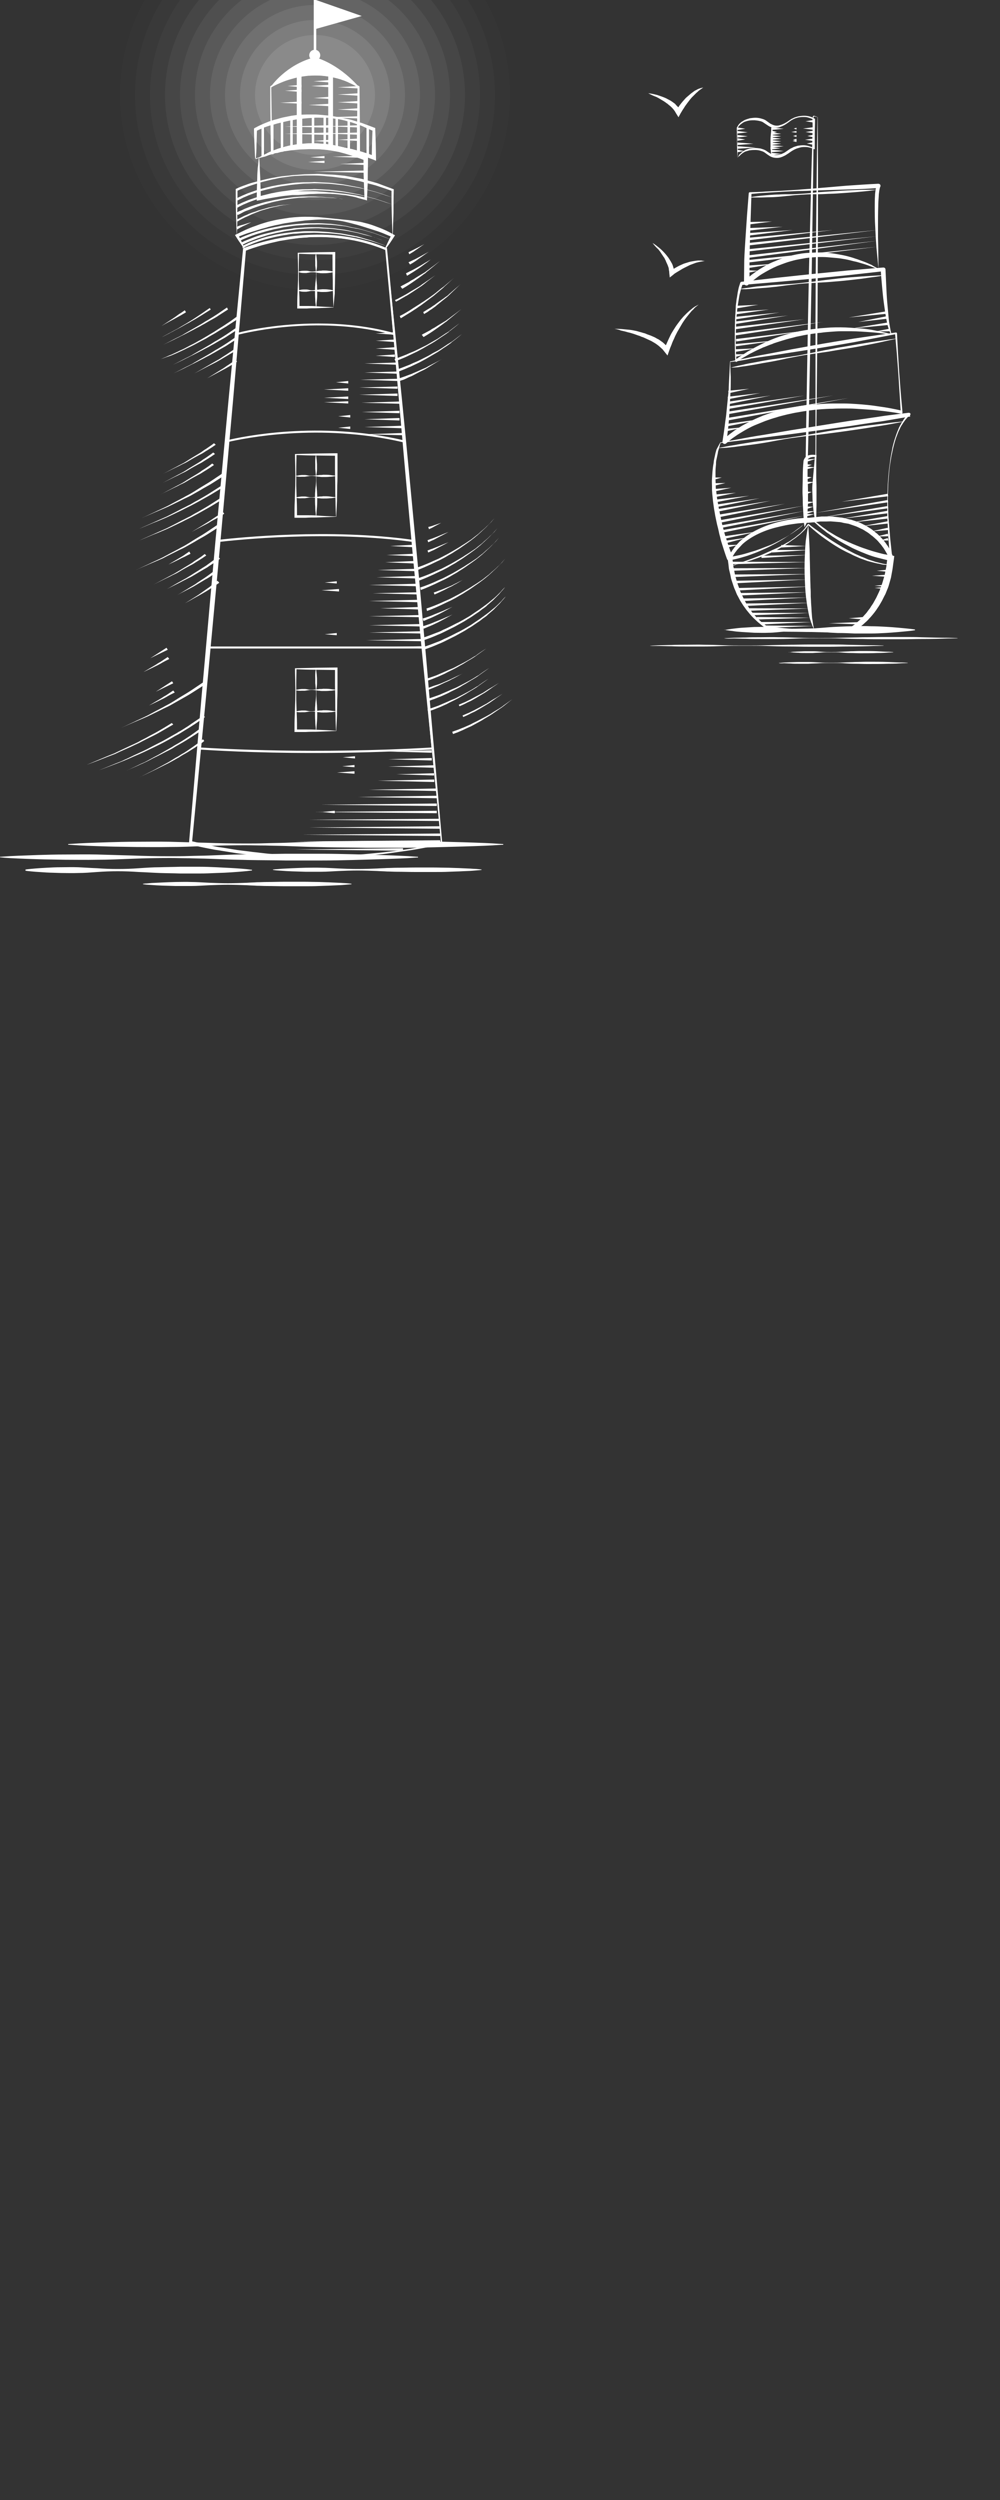 <svg xmlns="http://www.w3.org/2000/svg"
	width="400" height="1000">
<rect width="100%" height="100%" fill="#333333" stroke="none"/>
<style type="text/css">

	.st0{fill:#ffffff;}

</style>
<g>
	<g>
		<g>
			<g>
				<g>
					<path fill="green" class="st0" d="M327.1,46.9l0.1,20.2l0,20.2l-0.1,20.2l-0.1,20.2l-0.4,40.5c-0.1,6.7-0.1,13.5-0.1,20.2l0,20.2
						c0,0.1-0.1,0.3-0.3,0.3l-4,0c-0.2,0-0.3-0.1-0.3-0.3v0l0.6-40.3l0.7-40.3l0.4-20.2l0.5-20.1l0.5-20.2l0.6-20.1l0,0
						c-0.1-0.2-0.1-0.4-0.1-0.7c0-0.1,0.1-0.2,0.2-0.3c0.1-0.1,0.2-0.1,0.3-0.1C326.3,46.5,326.7,46.7,327.1,46.9
						C327.1,46.9,327.1,46.9,327.1,46.9z M327,46.9c-0.4-0.1-0.8-0.3-1.2-0.3c-0.1,0-0.2,0-0.3,0.1c-0.1,0.1-0.1,0.1-0.1,0.2
						c0,0.2,0,0.4,0.1,0.6c0,0,0,0,0,0l-0.2,20.2L325,87.9l-0.3,20.2l-0.4,20.2l-0.8,40.3l-1,40.3l-0.3-0.3l4,0l-0.3,0.3l0.2-20.2
						c0.1-6.7,0.1-13.5,0.1-20.2l0-40.5l0.1-20.2l0.2-20.2l0.2-20.2L327,46.9z"/>
				</g>
				<g>
					<g>
						<path class="st0" d="M295,63.1c0.2-0.3,0.3-0.6,0.5-0.9c0.2-0.3,0.4-0.6,0.7-0.8c0.3-0.3,0.5-0.5,0.8-0.7
							c0.3-0.2,0.6-0.4,0.9-0.6c0.6-0.3,1.3-0.5,2-0.7c0.7-0.1,1.4-0.2,2.1-0.2c0.7,0,1.4,0.1,2.2,0.2c0.7,0.2,1.4,0.4,2.1,0.8
							c1.2,0.8,2.2,1.6,3.5,1.8c0.6,0.1,1.3,0,1.9-0.1c0.3-0.1,0.6-0.2,0.9-0.3c0.3-0.1,0.6-0.3,0.9-0.4c0.6-0.3,1.1-0.7,1.7-1.1
							l0.9-0.6c0.3-0.2,0.7-0.3,1-0.5c0.3-0.2,0.7-0.3,1-0.4c0.3-0.1,0.7-0.2,1-0.3c0.7-0.1,1.4-0.2,2.2-0.2c0.7,0,1.4,0.1,2.1,0.3
							c0.7,0.2,1.4,0.4,2,0.8l-0.3,0.1c0-2,0-4,0-5.9c0-2-0.1-4-0.1-5.9l0.1,0.2c-0.6-0.3-1.2-0.5-1.9-0.7c-0.7-0.2-1.3-0.2-2-0.2
							c-0.7,0-1.3,0.1-2,0.2c-0.3,0.1-0.6,0.2-1,0.3c-0.3,0.1-0.6,0.3-0.9,0.4l-0.9,0.5l-0.8,0.6c-0.6,0.4-1.1,0.8-1.8,1.2
							c-0.3,0.2-0.7,0.3-1,0.5c-0.4,0.1-0.7,0.3-1.1,0.4c-0.7,0.2-1.5,0.3-2.3,0.2c-0.8-0.1-1.5-0.4-2.1-0.8
							c-0.6-0.4-1.2-0.8-1.8-1.2c-0.5-0.4-1.1-0.6-1.7-0.7c-0.6-0.2-1.3-0.2-2-0.3c-0.7,0-1.3,0-2,0.1c-0.7,0.1-1.3,0.3-1.9,0.5
							c-0.3,0.1-0.6,0.3-0.9,0.5c-0.3,0.2-0.5,0.4-0.8,0.6c-0.3,0.2-0.4,0.5-0.7,0.7c-0.2,0.3-0.4,0.6-0.5,0.8l0-0.2
							c0,2-0.1,4-0.1,5.9C295.2,59.1,295.1,61.1,295,63.1L295,63.1z M295,63.1c-0.1-2-0.2-4-0.2-5.9c0-2-0.1-4-0.1-5.9v0
							c0-0.1,0-0.1,0-0.2c0.2-0.3,0.4-0.7,0.6-1c0.2-0.3,0.4-0.6,0.7-0.8c0.3-0.3,0.5-0.5,0.9-0.7c0.3-0.2,0.6-0.4,1-0.6
							c0.7-0.3,1.4-0.5,2.1-0.7c0.7-0.1,1.5-0.2,2.2-0.2c0.7,0,1.5,0.1,2.2,0.3c0.7,0.2,1.5,0.4,2.1,0.9c0.6,0.4,1.1,0.8,1.7,1.2
							c0.6,0.3,1.2,0.6,1.8,0.7c0.6,0.1,1.3,0.1,1.9-0.1c0.3-0.1,0.6-0.2,0.9-0.3c0.3-0.1,0.6-0.3,0.9-0.4c0.3-0.2,0.6-0.3,0.9-0.5
							l0.9-0.6l0.9-0.6c0.3-0.2,0.6-0.3,1-0.5c0.3-0.2,0.7-0.3,1-0.4c0.3-0.1,0.7-0.2,1.1-0.3c0.7-0.1,1.4-0.2,2.2-0.2
							c0.7,0,1.5,0.1,2.2,0.3c0.7,0.2,1.4,0.5,2,0.9c0.1,0.1,0.1,0.1,0.1,0.2c0,2-0.1,4-0.1,5.9c0,2,0,4,0,5.9
							c0,0.1-0.1,0.2-0.2,0.2c0,0-0.1,0-0.1,0l0,0c-0.6-0.3-1.2-0.6-1.9-0.7c-0.7-0.2-1.3-0.2-2-0.2c-0.7,0-1.4,0.1-2,0.3
							c-0.3,0.1-0.6,0.2-1,0.3c-0.3,0.1-0.6,0.3-0.9,0.4c-0.3,0.2-0.6,0.3-0.9,0.5l-0.9,0.6c-0.5,0.4-1.2,0.8-1.8,1.2
							c-0.3,0.2-0.7,0.3-1,0.5c-0.3,0.1-0.7,0.3-1.1,0.4c-0.7,0.2-1.5,0.2-2.3,0.1c-0.8-0.1-1.5-0.4-2.1-0.8
							c-0.6-0.4-1.2-0.8-1.7-1.2c-0.5-0.4-1.1-0.6-1.8-0.8c-0.6-0.2-1.3-0.3-2-0.3c-0.7,0-1.4,0-2,0.1c-0.3,0-0.7,0.1-1,0.2
							c-0.3,0.1-0.7,0.2-1,0.3c-0.3,0.1-0.6,0.3-0.9,0.5c-0.3,0.2-0.6,0.4-0.8,0.6c-0.3,0.2-0.5,0.5-0.7,0.7
							C295.4,62.5,295.3,62.8,295,63.1C295,63.1,295,63.1,295,63.1C295,63.1,295,63.1,295,63.1z"/>
					</g>
					<g>
						<g>
							<g>
								<polygon class="st0" points="295,51 298.1,51.5 295,52 								"/>
							</g>
							<g>
								<polygon class="st0" points="295,52.4 299.1,52.9 295,53.4 								"/>
							</g>
							<g>
								<polygon class="st0" points="295,54 299.1,54.5 295,55 								"/>
							</g>
							<g>
								<polygon class="st0" points="295,55.3 298.1,55.8 295,56.3 								"/>
							</g>
							<g>
								<polygon class="st0" points="295,57 301.4,57.5 295,58 								"/>
							</g>
							<g>
								<polygon class="st0" points="295,58.5 302.3,59 295,59.5 								"/>
							</g>
							<g>
								<polygon class="st0" points="295,59.9 297.6,60.4 295,60.9 								"/>
							</g>
						</g>
						<g>
							<g>
								<polygon class="st0" points="325.3,49 322.2,48.5 325.3,48 								"/>
							</g>
							<g>
								<polygon class="st0" points="325.3,51.9 321.2,51.4 325.3,50.9 								"/>
							</g>
							<g>
								<polygon class="st0" points="325.3,53.3 322.2,52.8 325.3,52.3 								"/>
							</g>
							<g>
								<polygon class="st0" points="325.3,54.9 322.9,54.4 325.3,53.9 								"/>
							</g>
							<g>
								<polygon class="st0" points="325.3,56.4 322,55.9 325.3,55.4 								"/>
							</g>
							<g>
								<polygon class="st0" points="325.3,57.9 322.7,57.4 325.3,56.9 								"/>
							</g>
						</g>
						<g>
							<g>
								<polygon class="st0" points="318.6,51.8 317.5,51.4 318.6,51.1 								"/>
							</g>
							<g>
								<polygon class="st0" points="318.6,53.1 316.5,52.8 318.6,52.4 								"/>
							</g>
							<g>
								<polygon class="st0" points="318.6,54.8 317.2,54.4 318.6,54 								"/>
							</g>
							<g>
								<polygon class="st0" points="318.6,56.3 317.2,55.9 318.6,55.5 								"/>
							</g>
							<g>
								<polygon class="st0" points="318.6,56.8 317,56.4 318.6,56 								"/>
							</g>
						</g>
						<g>
							<g>
								<g>
									<polygon class="st0" points="308.5,51 313.5,51.5 308.5,52 									"/>
								</g>
								<g>
									<polygon class="st0" points="308.5,53 312.5,53.5 308.5,54 									"/>
								</g>
								<g>
									<polygon class="st0" points="308.5,54 312.5,54.5 308.5,55 									"/>
								</g>
								<g>
									<polygon class="st0" points="308.5,56 312.5,56.5 308.5,57 									"/>
								</g>
								<g>
									<polygon class="st0" points="308.5,55 312.5,55.5 308.5,56 									"/>
								</g>
								<g>
									<polygon class="st0" points="308.8,52.3 310.8,52.8 308.8,53.3 									"/>
								</g>
								<g>
									<polygon class="st0" points="308.5,57 312.5,57.5 308.5,58 									"/>
								</g>
								<g>
									<polygon class="st0" points="308.2,58.8 312.2,59.3 308.2,59.8 									"/>
								</g>
								<g>
									<polygon class="st0" points="308.5,61.1 312.5,61.6 308.5,62.1 									"/>
								</g>
								<g>
									<polygon class="st0" points="308.5,58 313.5,58.5 308.5,59 									"/>
								</g>
								<g>
									<polygon class="st0" points="308.5,59.9 313.5,60.4 308.5,60.9 									"/>
								</g>
							</g>
							<g>
								<path class="st0" d="M308.8,50.3c0,0,0.1,0.7,0.2,1.8c0.1,1.1,0.1,2.6,0.1,4.1c0,1.5-0.2,2.9-0.3,4
									c-0.1,1.1-0.3,1.8-0.3,1.8s-0.1-0.7-0.2-1.8c-0.1-1.1-0.1-2.6-0.1-4.1c0-1.5,0.2-2.9,0.3-4C308.6,51,308.8,50.3,308.8,50.3z
									"/>
							</g>
						</g>
					</g>
				</g>
			</g>
			<g>
				<g>
					<g>
						<g>
							<path class="st0" d="M288.1,177c3.1-0.6,6.3-1.1,9.4-1.7c3.1-0.6,6.3-1.1,9.4-1.6l9.4-1.6l9.4-1.5l9.4-1.5
								c3.1-0.5,6.3-1,9.5-1.4l4.7-0.7c1.6-0.2,3.2-0.5,4.7-0.7l9.5-1.2c0.3,0,0.7,0.2,0.7,0.5c0,0.2-0.1,0.5-0.3,0.6l0,0
								c-0.4,0.2-0.9,0.7-1.2,1.1l-0.6,0.7l-0.5,0.7c-0.4,0.5-0.6,1-1,1.5c-0.3,0.5-0.6,1.1-0.8,1.6c-0.6,1.1-0.9,2.2-1.4,3.4
								c-0.4,1.2-0.7,2.3-1,3.5c-0.3,1.2-0.5,2.4-0.8,3.6c-0.2,1.2-0.4,2.4-0.6,3.7c-0.2,1.2-0.3,2.4-0.4,3.7
								c-0.1,1.2-0.2,2.5-0.3,3.7l-0.1,3.7c0,1.2-0.1,2.5,0,3.7l0.1,3.7c0,1.2,0.1,2.5,0.2,3.7l0.3,3.7c0.1,1.2,0.2,2.5,0.3,3.7
								l0.8,7.4c0,0.4-0.2,0.7-0.6,0.7c-0.3,0-0.6-0.1-0.7-0.4l0,0c-0.3-0.7-0.6-1.4-1-2.1c-0.4-0.7-0.8-1.4-1.2-2
								c-0.5-0.6-0.9-1.3-1.5-1.9c-0.5-0.6-1-1.2-1.6-1.7l-0.9-0.8c-0.3-0.3-0.6-0.5-0.9-0.7c-0.6-0.5-1.2-1-1.9-1.4
								c-0.7-0.4-1.3-0.9-2.1-1.2c-0.7-0.3-1.4-0.7-2.2-1l-2.3-0.8l-0.6-0.2l-0.6-0.1l-1.2-0.2c-0.8-0.2-1.5-0.4-2.3-0.4l-2.4-0.2
								c-0.8-0.1-1.6,0-2.4,0l-2.4,0c-1.6,0.2-3.2,0.4-4.8,0.5l0,0l-0.1,0c-0.7,0-1.5,0.1-2.2,0.1c-0.7,0.1-1.5,0.1-2.2,0.2
								c-1.5,0.2-3,0.4-4.5,0.7c-2.9,0.6-5.9,1.3-8.6,2.4c-2.8,1.1-5.4,2.5-7.7,4.3c-0.6,0.5-1.1,0.9-1.6,1.5
								c-0.5,0.5-1,1.1-1.5,1.6c-0.4,0.6-0.9,1.1-1.3,1.8c-0.4,0.6-0.7,1.3-1.1,1.9l0,0.1c-0.2,0.5-0.8,0.6-1.3,0.4
								c-0.2-0.1-0.3-0.3-0.4-0.5c-0.7-1.9-1.3-3.8-1.9-5.7c-0.3-0.9-0.6-1.9-0.8-2.9c-0.3-1-0.5-1.9-0.7-2.9
								c-0.2-1-0.5-1.9-0.7-2.9c-0.2-1-0.4-1.9-0.6-2.9l-0.5-2.9l-0.4-2.9c-0.1-1-0.2-2-0.3-3l-0.1-1.5c0-0.5,0-1,0-1.5
								c0-1-0.1-2,0-3l0.2-3c0.1-1,0.2-2,0.4-3c0.1-0.5,0.1-1,0.2-1.5l0.3-1.4l0.3-1.4l0.2-0.7l0.2-0.7L288.1,177
								C288,177,288,177,288.1,177L288.1,177z M288.2,177.2l-0.8,2.8l-0.2,0.7l-0.1,0.7l-0.3,1.4l-0.3,1.4c-0.1,0.5-0.1,1-0.1,1.5
								c-0.1,1-0.2,1.9-0.2,2.9l0,2.9c0,1,0.1,1.9,0.1,2.9c0,0.5,0,1,0.1,1.5l0.2,1.5c0.1,1,0.2,1.9,0.4,2.9l0.5,2.9l0.6,2.9
								c0.2,1,0.4,1.9,0.6,2.9c0.2,1,0.5,1.9,0.7,2.8c0.2,0.9,0.5,1.9,0.8,2.8c0.3,0.9,0.6,1.9,0.9,2.8c0.6,1.8,1.3,3.7,2,5.5
								l-1.7,0c0.4-0.7,0.7-1.5,1.1-2.1c0.4-0.7,0.9-1.3,1.4-2c0.5-0.6,1-1.2,1.6-1.8c0.5-0.6,1.2-1.1,1.8-1.6
								c2.5-2,5.3-3.5,8.2-4.7c2.9-1.2,5.9-2,9-2.6c1.5-0.3,3.1-0.5,4.6-0.7c0.8-0.1,1.5-0.1,2.3-0.2c0.8-0.1,1.5-0.1,2.4-0.1
								l-0.1,0c1.7-0.2,3.3-0.3,5-0.5l2.5,0c0.8,0,1.7-0.1,2.5,0.1l2.5,0.3c0.8,0,1.7,0.3,2.5,0.5l1.2,0.3l0.6,0.1l0.6,0.2l2.4,0.8
								c0.8,0.3,1.5,0.7,2.3,1.1c0.8,0.3,1.5,0.9,2.2,1.3c0.7,0.4,1.4,1,2,1.5c0.3,0.3,0.7,0.5,1,0.8l0.9,0.9
								c0.6,0.6,1.2,1.2,1.7,1.9c0.6,0.6,1,1.4,1.5,2c0.4,0.7,0.9,1.4,1.2,2.2c0.4,0.8,0.7,1.5,1,2.4l-1.3,0.3l-0.6-7.4
								c-0.1-1.2-0.2-2.5-0.2-3.7l-0.2-3.7c-0.1-1.2-0.1-2.5-0.1-3.7l0-3.7c0-1.2,0-2.5,0.1-3.7l0.1-3.7c0.1-1.2,0.2-2.5,0.3-3.7
								c0.1-1.2,0.2-2.5,0.4-3.7c0.2-1.2,0.3-2.5,0.5-3.7c0.2-1.2,0.5-2.4,0.7-3.7c0.3-1.2,0.6-2.4,1-3.6c0.4-1.2,0.8-2.4,1.3-3.5
								c0.2-0.6,0.5-1.2,0.8-1.7c0.3-0.6,0.6-1.1,1-1.7l0.5-0.8l0.6-0.8c0.4-0.5,0.9-1,1.5-1.4l0.4,1.2l-9.4,1.6
								c-1.6,0.3-3.1,0.5-4.7,0.7l-4.7,0.7c-3.1,0.5-6.3,1-9.5,1.4l-9.5,1.3l-9.5,1.3l-9.5,1.2c-3.2,0.4-6.3,0.8-9.5,1.2
								C294.4,176.4,291.3,176.8,288.2,177.2z"/>
						</g>
						<g>
							<path class="st0" d="M287.3,179.2c0,0,1.1-0.2,3.1-0.6c1-0.2,2.2-0.4,3.6-0.6c1.4-0.3,3-0.5,4.7-0.8c1.7-0.3,3.6-0.6,5.6-0.8
								c2-0.3,4.1-0.5,6.3-0.7c2.2-0.2,4.4-0.5,6.7-0.9c2.3-0.3,4.6-0.7,6.9-1.1c2.3-0.4,4.6-0.8,6.9-1.2c2.3-0.4,4.5-0.7,6.7-1
								c2.2-0.3,4.3-0.6,6.2-0.9c2-0.3,3.9-0.5,5.6-0.7c3.5-0.4,6.4-0.8,8.4-1c2-0.2,3.2-0.3,3.2-0.3c0,0,0.1,0,0.1,0c0,0,0,0,0,0.1
								c0,0-1.1,0.2-3.2,0.6c-2,0.4-4.9,0.9-8.3,1.4c-1.7,0.3-3.6,0.6-5.6,0.9c-2,0.3-4.1,0.6-6.2,0.9c-2.2,0.3-4.4,0.6-6.7,0.9
								c-2.3,0.3-4.6,0.6-6.9,0.8c-2.3,0.3-4.6,0.6-6.9,0.9c-2.3,0.3-4.5,0.7-6.7,1.1c-2.2,0.4-4.2,0.8-6.2,1.1
								c-2,0.3-3.9,0.6-5.6,0.8c-1.7,0.2-3.3,0.4-4.7,0.6c-1.4,0.2-2.6,0.3-3.7,0.4C288.5,179.2,287.3,179.3,287.3,179.2
								C287.3,179.3,287.3,179.3,287.3,179.2C287.3,179.3,287.3,179.2,287.3,179.2z"/>
							<g>
								<g>
									<polygon class="st0" points="286,197.8 294.4,197.1 286.2,198.8 									"/>
									<polygon class="st0" points="285.5,195.6 292.5,195.1 285.7,196.6 									"/>
									<polygon class="st0" points="285.5,193.3 290.2,193.2 285.7,194.3 									"/>
									<polygon class="st0" points="290.9,218 295.6,217.9 291,219 									"/>
									<polygon class="st0" points="285.5,191 288.7,191 285.6,191.9 									"/>
									<polygon class="st0" points="286.7,199.8 299.7,198.3 286.8,200.8 									"/>
									<polygon class="st0" points="286.7,201.8 303.9,199.3 286.8,202.8 									"/>
									<polygon class="st0" points="287.2,203.6 308.2,200.3 287.4,204.6 									"/>
									<polygon class="st0" points="287.8,205.8 314,201.5 288,206.8 									"/>
									<polygon class="st0" points="287.8,208.1 321.4,202.3 288,209.1 									"/>
									<polygon class="st0" points="288.6,212.1 321.8,206.3 288.8,213.1 									"/>
									<polygon class="st0" points="289.6,214.5 303.1,212.6 289.8,215.5 									"/>
									<polygon class="st0" points="290.1,216.3 299,215 290.3,217.3 									"/>
									<polygon class="st0" points="288.6,210.1 321.8,204.4 288.8,211.1 									"/>
								</g>
								<g>
									<polygon class="st0" points="355.3,200.9 326.4,205.1 355.1,200 									"/>
									<polygon class="st0" points="355.3,203.3 328.8,206.9 355.1,202.4 									"/>
									<polygon class="st0" points="355.3,205.3 336.6,207.5 355.1,204.3 									"/>
									<polygon class="st0" points="355.3,198.5 336.6,200.7 355.1,197.5 									"/>
									<polygon class="st0" points="355.3,207.4 340.5,209 355.1,206.4 									"/>
									<polygon class="st0" points="355.3,209.4 344.8,210.5 355.1,208.5 									"/>
									<polygon class="st0" points="355.3,212 348.3,212.6 355.1,211.1 									"/>
									<polygon class="st0" points="355.3,214.5 350.7,214.6 355.1,213.5 									"/>
									<polygon class="st0" points="355.3,216.2 352.2,216.2 355.1,215.2 									"/>
								</g>
							</g>
						</g>
					</g>
					<g>
						<g>
							<path class="st0" d="M292,144.6c2.7-0.6,5.5-1.1,8.2-1.7c2.7-0.6,5.5-1.1,8.3-1.6l8.3-1.6l8.3-1.5c5.5-1,11.1-1.9,16.6-2.8
								l8.3-1.2l8.3-1.2l0,0c0.3,0,0.5,0.1,0.5,0.4l0,0c0.1,2.6,0.3,5.3,0.4,7.9c0.2,2.6,0.3,5.3,0.5,7.9l0.6,7.9
								c0.2,2.6,0.5,5.3,0.7,7.9c0,0.3-0.2,0.5-0.4,0.5c0,0-0.1,0-0.1,0l0,0c-3-0.6-6.1-1-9.1-1.3c-1.5-0.2-3.1-0.3-4.6-0.4
								c-1.5-0.1-3.1-0.2-4.6-0.3c-1.5-0.1-3.1-0.1-4.6-0.1c-1.5,0-3.1,0-4.6,0.1c-1.5,0-3.1,0.1-4.6,0.2l-2.3,0.2l-2.3,0.3
								c-1.5,0.2-3,0.4-4.5,0.7c-1.5,0.2-3,0.6-4.5,0.9c-1.5,0.4-3,0.7-4.4,1.2c-1.5,0.4-2.9,0.9-4.3,1.4c-1.4,0.6-2.8,1.1-4.2,1.7
								c-1.4,0.6-2.7,1.3-4.1,2.1c-1.3,0.8-2.6,1.5-3.8,2.4c-1.3,0.8-2.4,1.8-3.6,2.8l0,0c-0.4,0.3-0.9,0.2-1.2-0.1
								c-0.2-0.2-0.2-0.4-0.2-0.7c0.4-2.6,0.8-5.3,1.1-7.9c0.2-1.3,0.4-2.7,0.5-4c0.1-1.3,0.3-2.7,0.4-4l0.4-4
								c0.1-0.7,0.1-1.3,0.1-2l0.1-2l0.1-2l0.1-2L292,144.6C291.9,144.7,292,144.6,292,144.6z M292.1,144.8l0.1,3.9l0.1,2l0,2
								c0,1.3,0,2.7-0.1,4l-0.2,4c0,1.3-0.2,2.7-0.2,4c-0.1,1.3-0.2,2.7-0.3,4c-0.2,2.7-0.6,5.4-0.9,8l-1.4-0.8c1.2-1,2.4-2.1,3.7-3
								c1.2-1,2.6-1.8,3.9-2.6c1.4-0.8,2.8-1.5,4.2-2.2c1.4-0.7,2.9-1.3,4.3-1.9c1.5-0.5,3-1.1,4.5-1.5c1.5-0.5,3-0.8,4.6-1.2
								c1.5-0.3,3.1-0.6,4.6-0.9c1.5-0.3,3.1-0.4,4.7-0.6l2.3-0.2l2.3-0.2c1.6-0.1,3.1-0.2,4.7-0.2c1.6,0,3.1,0,4.7,0
								c1.6,0,3.1,0.1,4.7,0.2c3.1,0.2,6.2,0.5,9.3,1c3.1,0.4,6.1,1,9.2,1.7l-0.6,0.5c-0.2-2.6-0.3-5.3-0.5-7.9l-0.5-7.9
								c-0.2-2.6-0.4-5.3-0.6-7.9c-0.2-2.6-0.5-5.3-0.7-7.9l0.6,0.4l-8.3,1.6l-8.3,1.6c-5.5,1-11.1,1.9-16.6,2.8l-8.3,1.3l-8.3,1.3
								c-2.8,0.4-5.5,0.8-8.3,1.2C297.7,144.1,294.9,144.5,292.1,144.8z"/>
						</g>
						<g>
							<path class="st0" d="M292.5,147c0,0,1-0.3,2.8-0.7c0.9-0.2,2-0.4,3.2-0.7c1.3-0.3,2.7-0.5,4.2-0.8c1.5-0.3,3.2-0.6,5-0.9
								c1.8-0.3,3.7-0.5,5.6-0.8c2-0.3,4-0.6,6-0.9c2-0.4,4.1-0.8,6.1-1.2c2.1-0.4,4.1-0.9,6.1-1.2c2-0.4,4-0.8,6-1.1
								c3.9-0.7,7.5-1.3,10.6-1.8c3.1-0.5,5.7-0.8,7.5-1.1c1.8-0.2,2.9-0.4,2.9-0.4c0,0,0.1,0,0.1,0c0,0,0,0,0,0.1
								c0,0-1,0.2-2.8,0.6c-1.8,0.4-4.4,1-7.5,1.6c-3.1,0.6-6.7,1.3-10.6,1.9c-1.9,0.3-3.9,0.6-6,1c-2,0.3-4.1,0.6-6.2,0.9
								c-2.1,0.3-4.2,0.6-6.2,1c-2,0.4-4,0.7-6,1.2c-1.9,0.4-3.8,0.8-5.6,1.1c-1.8,0.3-3.5,0.6-5,0.9c-1.6,0.3-3,0.5-4.2,0.7
								c-1.3,0.2-2.4,0.3-3.3,0.5C293.6,147,292.5,147.1,292.5,147C292.5,147.1,292.5,147.1,292.5,147
								C292.5,147.1,292.5,147,292.5,147z"/>
							<g>
								<polygon class="st0" points="291.1,158.7 304.1,157.2 291.2,159.7 								"/>
								<polygon class="st0" points="289.9,171.6 298.3,170.8 290,172.6 								"/>
								<polygon class="st0" points="291.3,156.3 299.7,155.5 291.4,157.3 								"/>
								<polygon class="st0" points="291.1,160.7 308.3,158.2 291.2,161.7 								"/>
								<polygon class="st0" points="290.3,169.6 307.6,167.2 290.5,170.6 								"/>
								<polygon class="st0" points="291.7,162.5 321.8,158.2 291.8,163.5 								"/>
								<polygon class="st0" points="290.8,164.7 333.2,158.2 291,165.7 								"/>
								<polygon class="st0" points="290.8,167.2 339.5,159.2 291,168.2 								"/>
							</g>
						</g>
					</g>
					<g>
						<g>
							<path class="st0" d="M351.4,107.5c-0.3-2.7-0.5-5.4-0.8-8.2c-0.1-1.4-0.2-2.8-0.3-4.2l-0.2-4.2c-0.2-2.8-0.2-5.6-0.2-8.4
								c0-1.4,0-2.8,0.1-4.2c0-0.7,0.1-1.4,0.2-2.1c0.1-0.7,0.2-1.4,0.6-2.3l0.8,1.3c-4.3,0.3-8.6,0.5-12.9,0.6l-12.9,0.4
								c-2.2,0.1-4.3,0.2-6.4,0.2c-2.1,0.1-4.3,0.2-6.4,0.3l-6.4,0.4c-2.1,0.1-4.3,0.3-6.4,0.5l0.4-0.4c-0.1,3-0.2,6-0.3,9
								c-0.1,3-0.2,6-0.3,9l-0.2,8.9l0,8.9l-1.8-0.7c0.9-0.9,1.8-1.7,2.8-2.5c1-0.7,1.9-1.4,3-2.1c1-0.6,2.1-1.3,3.1-1.8
								c1.1-0.6,2.2-1.1,3.3-1.5c1.1-0.5,2.2-0.9,3.4-1.3c1.1-0.4,2.3-0.7,3.5-1c1.2-0.3,2.4-0.5,3.6-0.7l1.8-0.2l1.8-0.1
								c0.6-0.1,1.2,0,1.8-0.1c0.6,0,1.2,0,1.8,0c1.2,0,2.4,0.1,3.6,0.2c1.2,0.1,2.4,0.3,3.6,0.5c1.2,0.2,2.3,0.4,3.5,0.7
								c1.2,0.3,2.3,0.6,3.4,1c1.1,0.3,2.2,0.8,3.4,1.2c1.1,0.4,2.2,0.9,3.3,1.4C349.4,106.5,350.4,107,351.4,107.5z M351.5,107.8
								l-3.3-1.3c-1.1-0.4-2.2-0.8-3.3-1.1c-1.1-0.3-2.2-0.7-3.4-0.9c-1.1-0.3-2.3-0.6-3.4-0.8c-1.1-0.2-2.3-0.4-3.5-0.5
								c-1.2-0.1-2.3-0.2-3.5-0.3c-1.2-0.1-2.3-0.1-3.5-0.1c-0.6,0-1.2,0-1.7,0.1c-0.6,0-1.2,0.1-1.7,0.1l-1.7,0.2l-1.7,0.3
								c-1.1,0.2-2.3,0.4-3.4,0.7c-1.1,0.3-2.2,0.6-3.3,1c-1.1,0.4-2.2,0.8-3.2,1.2c-2.1,0.9-4.1,2-6.1,3.2c-1,0.6-1.9,1.3-2.8,2
								c-0.9,0.7-1.8,1.5-2.6,2.2l-0.1,0.1c-0.4,0.4-1,0.4-1.4,0c-0.2-0.2-0.3-0.5-0.3-0.7l0.1-9c0.1-3,0.3-6,0.5-9
								c0.2-3,0.4-6,0.6-9l0.7-8.9l0,0c0-0.2,0.2-0.4,0.4-0.4c2.1-0.1,4.3-0.1,6.4-0.3l6.4-0.3c2.1-0.1,4.3-0.3,6.4-0.4
								c2.1-0.2,4.3-0.3,6.4-0.5l12.9-1.1c4.3-0.3,8.6-0.6,12.9-0.8c0.5,0,0.9,0.3,0.9,0.8c0,0.2,0,0.3-0.1,0.4l0,0
								c-0.2,0.4-0.3,1.1-0.4,1.7c-0.1,0.7-0.2,1.3-0.2,2c-0.1,1.4-0.2,2.7-0.2,4.1c-0.1,2.8-0.1,5.6-0.1,8.3l0,4.2l0.1,4.2l0.1,8.4
								C351.6,107.7,351.6,107.8,351.5,107.8C351.5,107.8,351.5,107.8,351.5,107.8z"/>
						</g>
						<g>
							<path class="st0" d="M299.7,78.9c0,0,0.8-0.1,2.2-0.3c0.7-0.1,1.5-0.2,2.5-0.3c1-0.1,2.1-0.2,3.3-0.3
								c1.2-0.1,2.5-0.2,3.9-0.2c1.4-0.1,2.8-0.1,4.3-0.1c1.5,0,3.1-0.1,4.6-0.2c1.6-0.1,3.2-0.2,4.8-0.4c1.6-0.2,3.2-0.3,4.8-0.4
								c1.6-0.1,3.1-0.2,4.6-0.3c3-0.2,5.8-0.3,8.2-0.4c2.4-0.1,4.4-0.1,5.8-0.1c1.4,0,2.2,0,2.2,0c0,0,0,0,0,0c0,0,0,0,0,0
								c0,0-0.8,0.1-2.2,0.3c-1.4,0.2-3.4,0.4-5.8,0.6c-2.4,0.2-5.2,0.4-8.2,0.6c-1.5,0.1-3.1,0.1-4.6,0.2c-1.6,0.1-3.2,0.1-4.8,0.1
								c-1.6,0-3.2,0.1-4.8,0.2c-1.6,0.1-3.1,0.2-4.6,0.4c-1.5,0.1-2.9,0.3-4.3,0.4c-1.4,0.1-2.7,0.2-3.9,0.2
								c-1.2,0-2.3,0.1-3.3,0.1c-1,0-1.8,0-2.5,0C300.5,79,299.7,79,299.7,78.9C299.7,79,299.7,79,299.7,78.9
								C299.7,78.9,299.7,78.9,299.7,78.9z"/>
							<g>
								<polygon class="st0" points="299.9,91.2 313,90.7 300,92.2 								"/>
								<polygon class="st0" points="299.3,104 351,98.7 299.4,105 								"/>
								<polygon class="st0" points="299.3,106.2 310.2,105.5 299.4,107.2 								"/>
								<polygon class="st0" points="299.2,108.1 303.2,108.3 299.3,109.1 								"/>
								<polygon class="st0" points="299.3,88.8 308.8,88.6 299.4,89.8 								"/>
								<polygon class="st0" points="299.7,93.2 317.1,92 299.8,94.2 								"/>
								<polygon class="st0" points="299.5,102.1 351,96.3 299.6,103.1 								"/>
								<polygon class="st0" points="299.4,95.1 333.2,92 299.5,96.1 								"/>
								<polygon class="st0" points="299.2,97.2 351,92 299.3,98.2 								"/>
								<polygon class="st0" points="299,99.7 350.8,94.5 299.1,100.6 								"/>
							</g>
						</g>
					</g>
					<g>
						<g>
							<path class="st0" d="M356.4,133.9c-1.3-0.3-2.7-0.4-4-0.6c-1.3-0.2-2.7-0.3-4-0.4c-2.7-0.2-5.4-0.4-8-0.4c-1.3,0-2.7,0-4,0
								c-1.3,0-2.7,0.1-4,0.2c-1.3,0.1-2.7,0.2-4,0.4c-1.3,0.1-2.7,0.3-4,0.5c-1.3,0.2-2.6,0.4-3.9,0.7l-2,0.4l-1.9,0.5
								c-1.3,0.3-2.6,0.7-3.9,1.1l-1.9,0.6c-0.6,0.2-1.3,0.4-1.9,0.7c-1.3,0.4-2.5,1-3.7,1.4c-1.2,0.6-2.5,1.1-3.6,1.7l-1.8,0.9
								l-1.7,1c-1.2,0.6-2.3,1.4-3.4,2.1l0,0c-0.2,0.1-0.4,0.1-0.5-0.1c0-0.1-0.1-0.1-0.1-0.2c-0.1-2.6-0.2-5.2-0.2-7.8
								c0-2.6,0-5.2,0.1-7.8c0-1.3,0.1-2.6,0.2-3.9l0.1-2c0-0.7,0.1-1.3,0.2-2c0.1-0.7,0.1-1.3,0.3-2c0.1-0.6,0.2-1.3,0.3-2
								c0.1-0.6,0.3-1.3,0.4-1.9l0.6-1.9c0.1-0.2,0.3-0.4,0.5-0.4l0.1,0l7-0.8l7.1-0.8l14.1-1.5l7.1-0.7l7.1-0.7l7.1-0.6l7.1-0.6
								l0,0c0.5,0,0.9,0.3,0.9,0.8l0,0c0.1,2.2,0.2,4.4,0.3,6.6c0.1,2.2,0.2,4.4,0.4,6.6c0.1,1.1,0.2,2.2,0.3,3.3
								c0.1,1.1,0.2,2.2,0.3,3.3c0.1,1.1,0.3,2.2,0.5,3.3c0.1,0.5,0.2,1.1,0.3,1.6c0.1,0.5,0.3,1,0.5,1.5l0,0
								C356.6,133.8,356.5,133.9,356.4,133.9C356.5,133.9,356.4,133.9,356.4,133.9z M356.3,133.6c-0.2-0.4-0.4-0.9-0.6-1.3
								c-0.2-0.5-0.3-1.1-0.5-1.6c-0.3-1.1-0.5-2.2-0.7-3.2c-0.4-2.2-0.7-4.4-1-6.6c-0.3-2.2-0.5-4.4-0.7-6.6
								c-0.2-2.2-0.4-4.4-0.5-6.6l0.9,0.8l-7.1,0.8l-7.1,0.8l-7.1,0.7l-7.1,0.7l-14.1,1.3l-7.1,0.6l-7.1,0.6l0.6-0.5l-0.6,1.8
								c-0.2,0.6-0.3,1.2-0.5,1.9c-0.2,0.6-0.3,1.3-0.4,1.9c-0.1,0.6-0.2,1.3-0.3,1.9c-0.1,0.6-0.2,1.3-0.3,1.9l-0.2,1.9
								c-0.1,1.3-0.3,2.6-0.3,3.9c-0.1,2.6-0.2,5.2-0.2,7.8c0,1.3,0,2.6,0.1,3.9c0,1.3,0.1,2.6,0.2,3.9l-0.6-0.3
								c1.1-0.8,2.2-1.6,3.4-2.3l1.7-1.1l1.8-1c1.2-0.7,2.4-1.3,3.6-1.9c1.2-0.6,2.5-1.2,3.7-1.7c5-2.1,10.4-3.5,15.8-4.2
								c1.3-0.2,2.7-0.3,4.1-0.5c1.4-0.1,2.7-0.2,4.1-0.3c2.7-0.1,5.4-0.1,8.2,0.1c1.4,0.1,2.7,0.2,4.1,0.3c1.3,0.1,2.7,0.3,4,0.5
								C351.1,132.4,353.7,132.9,356.3,133.6z"/>
						</g>
						<g>
							<path class="st0" d="M296,115.6c0,0,0.9-0.2,2.5-0.4c0.8-0.1,1.7-0.2,2.8-0.4c1.1-0.2,2.3-0.3,3.7-0.4
								c1.3-0.1,2.8-0.3,4.3-0.4c1.5-0.1,3.2-0.2,4.9-0.3c1.7-0.1,3.4-0.2,5.2-0.4c1.8-0.2,3.6-0.4,5.4-0.6c1.8-0.2,3.6-0.5,5.3-0.7
								c1.8-0.2,3.5-0.4,5.2-0.6c3.4-0.4,6.5-0.6,9.2-0.8c2.7-0.2,5-0.3,6.5-0.4c1.6-0.1,2.5-0.1,2.5-0.1c0,0,0,0,0.1,0
								c0,0,0,0,0,0.1c0,0-0.9,0.1-2.5,0.4c-1.6,0.2-3.8,0.5-6.5,0.9c-2.7,0.3-5.8,0.7-9.2,1c-1.7,0.1-3.4,0.3-5.2,0.4
								c-1.8,0.1-3.6,0.2-5.4,0.3c-1.8,0.1-3.6,0.2-5.4,0.4c-1.8,0.2-3.5,0.4-5.2,0.6c-1.7,0.2-3.3,0.5-4.8,0.6
								c-1.5,0.2-3,0.3-4.4,0.4c-1.3,0.1-2.6,0.2-3.7,0.3c-1.1,0.1-2.1,0.1-2.8,0.2C296.9,115.7,296,115.7,296,115.6
								C296,115.7,296,115.6,296,115.6C296,115.6,296,115.6,296,115.6z"/>
							<g>
								<g>
									<polygon class="st0" points="294.5,124.7 307.6,123.8 294.6,125.7 									"/>
									<polygon class="st0" points="294.3,137.6 311.5,136.1 294.4,138.5 									"/>
									<polygon class="st0" points="294.3,139.7 302.8,139.3 294.4,140.7 									"/>
									<polygon class="st0" points="294.3,141.7 298.3,141.7 294.4,142.7 									"/>
									<polygon class="st0" points="294.8,122.3 303.3,121.9 294.9,123.3 									"/>
									<polygon class="st0" points="294.4,126.7 311.8,125 294.5,127.7 									"/>
									<polygon class="st0" points="294.4,135.6 323,132.2 294.5,136.6 									"/>
									<polygon class="st0" points="294.1,128.6 315.2,126.2 294.2,129.6 									"/>
									<polygon class="st0" points="294,130.7 321.8,127.7 294.1,131.7 									"/>
									<polygon class="st0" points="293.9,133.2 329.1,128.8 294,134.2 									"/>
								</g>
								<g>
									<polygon class="st0" points="354.8,125.5 339.5,127 354.7,124.5 									"/>
									<polygon class="st0" points="354.8,127.5 343.3,128.8 354.6,126.5 									"/>
									<polygon class="st0" points="355.3,130 340.6,131.4 355.1,129 									"/>
									<polygon class="st0" points="355.8,132.5 350.1,132.6 355.7,131.5 									"/>
								</g>
							</g>
						</g>
					</g>
				</g>
				<g>
					<g>
						<path class="st0" d="M326.1,208.5c-0.2-1-0.4-2-0.5-3c-0.2-1.1-0.3-2.2-0.4-3.3c-0.1-1.1-0.2-2.2-0.2-3.3
							c0-1.1-0.1-2.2-0.1-3.3c0-1.1,0.1-2.2,0.2-3.3c0.1-1.1,0.2-2.2,0.3-3.3c0.1-1.1,0.2-2.2,0.3-3.3c0.1-1.1,0.2-2.2,0.2-3.3
							l0.3,0.4c-0.8-0.1-1.7,0-2.3,0.3c-0.2,0.1-0.3,0.2-0.5,0.3c-0.1,0.1-0.2,0.2-0.4,0.3l-0.1,0.2c0,0.1,0,0.1-0.1,0.2
							c-0.1,0.1,0,0.3-0.1,0.5l0-0.1c0.2,2,0.3,4.1,0.3,6.1c0.1,2,0.2,4.1,0.2,6.1c0,1,0,2,0,3.1c0,1,0,2-0.1,3.1
							c-0.1,2-0.2,4.1-0.3,6.1l-1-0.3c0.1-0.1,0.2-0.2,0.3-0.2c0.1-0.1,0.2-0.1,0.3-0.2c0.2-0.1,0.4-0.2,0.6-0.3
							c0.4-0.2,0.9-0.2,1.3-0.2c0.2,0,0.4,0.1,0.6,0.2c0.2,0.1,0.4,0.2,0.5,0.3C325.7,208.1,325.9,208.3,326.1,208.5z M326.2,208.9
							c-0.3-0.2-0.6-0.4-1-0.5c-0.2,0-0.3-0.1-0.5-0.1c-0.2,0-0.3,0-0.5,0c-0.3,0-0.6,0.1-0.9,0.3c-0.1,0.1-0.3,0.2-0.4,0.3
							c-0.1,0.1-0.1,0.1-0.2,0.2c0,0.1-0.1,0.1-0.1,0.2l-0.8,1.6l-0.2-1.9c-0.2-2-0.3-4.1-0.4-6.1c-0.1-1-0.1-2-0.1-3.1
							c0-1-0.1-2-0.1-3.1c0-2,0.1-4.1,0.1-6.1c0-2,0.1-4.1,0.3-6.1l0-0.1c0.1-0.3,0.1-0.5,0.3-0.8c0.1-0.1,0.1-0.2,0.2-0.4l0.3-0.3
							c0.2-0.2,0.4-0.4,0.6-0.5c0.2-0.1,0.5-0.2,0.7-0.3c0.5-0.1,0.9-0.2,1.4-0.2c0.5,0,0.9,0,1.4,0.1l0.3,0.1l0,0.3
							c-0.1,1.1-0.2,2.2-0.3,3.3c-0.1,1.1,0,2.2,0,3.3c0,1.1,0.1,2.2,0.2,3.3c0.1,1.1,0.1,2.2,0.1,3.3c0,1.1,0,2.2,0,3.3l0,3.3
							l-0.1,3.3c-0.1,1.1-0.1,2.2-0.2,3.3l0,0.2L326.2,208.9z"/>
						<g>
							<polygon class="st0" points="322.5,183.8 326.4,183.5 322.7,184.7 							"/>
							<polygon class="st0" points="322.5,185.7 324.7,185.9 322.7,186.7 							"/>
							<polygon class="st0" points="322.6,186.7 326,186.9 322.6,187.7 							"/>
							<polygon class="st0" points="322.5,192.7 325.7,192.8 322.7,193.7 							"/>
							<polygon class="st0" points="322.5,190.7 324.7,190.9 322.7,191.7 							"/>
							<polygon class="st0" points="322.5,205.6 325.7,205.7 322.7,206.5 							"/>
							<polygon class="st0" points="322.5,204.6 326,204.4 322.7,205.5 							"/>
							<polygon class="st0" points="322.5,202.6 325.3,202.7 322.7,203.6 							"/>
							<polygon class="st0" points="322.5,200.6 325.7,200.8 322.7,201.6 							"/>
							<polygon class="st0" points="322.5,196.6 324.7,196.8 322.7,197.6 							"/>
						</g>
					</g>
					<g>
						<g>
							<path class="st0" d="M322.3,208.9l-1.6,1.4c-0.5,0.5-1.1,0.9-1.7,1.3l-1.7,1.3c-0.6,0.4-1.2,0.8-1.7,1.2
								c-0.6,0.4-1.2,0.8-1.8,1.2l-1.8,1.1c-1.2,0.7-2.5,1.4-3.7,2c-1.3,0.7-2.6,1.2-3.9,1.8c-1.3,0.6-2.6,1.1-4,1.6
								c-1.3,0.5-2.7,0.9-4.1,1.3c-1.4,0.4-2.8,0.7-4.2,1l0.8-1l0.3,2.1c0.1,0.7,0.1,1.4,0.3,2.1l0.4,2.1l0.2,1
								c0.1,0.3,0.2,0.7,0.3,1l0.6,2c0.2,0.7,0.5,1.3,0.7,2c0.2,0.7,0.5,1.3,0.8,2l0.9,1.9l1,1.9c0.3,0.6,0.8,1.2,1.1,1.8
								c0.4,0.6,0.8,1.2,1.2,1.7c0.4,0.6,0.9,1.1,1.3,1.6c0.5,0.5,1,1,1.5,1.5c0.5,0.5,1,1,1.6,1.4c0.6,0.4,1.1,0.9,1.7,1.3
								c0.6,0.4,1.2,0.8,1.8,1.1l-0.1,0c2.6,0,5.3,0,7.9-0.1c2.6,0,5.3-0.1,7.9-0.1l7.9-0.2l7.9-0.1l-0.4,0.1
								c0.5-0.3,1.2-0.7,1.7-1.1c0.6-0.4,1.1-0.8,1.6-1.3c0.5-0.5,1.1-0.9,1.5-1.4c0.5-0.5,1-1,1.4-1.5c0.5-0.5,0.9-1,1.3-1.6
								c0.4-0.5,0.9-1.1,1.2-1.7c0.4-0.6,0.8-1.1,1.1-1.7l1-1.8l0.9-1.9c0.3-0.6,0.6-1.3,0.8-1.9c0.2-0.7,0.5-1.3,0.7-2l0.6-2
								c0.1-0.3,0.2-0.7,0.3-1l0.2-1l0.4-2c0.2-0.7,0.2-1.4,0.3-2.1l0.3-2.1l0.9,1.1c-0.8-0.1-1.6-0.3-2.4-0.5
								c-0.8-0.2-1.6-0.4-2.4-0.6c-1.6-0.4-3.1-0.9-4.6-1.5c-1.5-0.6-3-1.2-4.5-1.9c-0.7-0.3-1.5-0.7-2.2-1.1
								c-0.7-0.4-1.4-0.7-2.1-1.1c-0.7-0.4-1.4-0.8-2.1-1.2l-2-1.3c-0.7-0.4-1.3-0.9-2-1.4c-0.7-0.4-1.3-0.9-1.9-1.4
								c-0.6-0.5-1.3-1-1.9-1.5l-1.8-1.6c-0.6-0.6-1.2-1-2-1.1C323.7,208,323,208.4,322.3,208.9z M322.2,208.7
								c0.6-0.5,1.4-0.9,2.3-0.8c0.8,0,1.6,0.6,2.2,1.1l1.9,1.5c0.6,0.5,1.3,0.9,1.9,1.4c0.6,0.5,1.3,0.9,2,1.3
								c0.7,0.4,1.3,0.8,2,1.2l2.1,1.1c0.7,0.4,1.4,0.7,2.1,1c0.7,0.4,1.4,0.6,2.2,1c0.7,0.3,1.5,0.6,2.2,0.9c1.5,0.6,3,1.1,4.5,1.6
								c1.5,0.5,3,0.9,4.5,1.3c0.8,0.2,1.5,0.4,2.3,0.5c0.8,0.2,1.5,0.3,2.3,0.4l1,0.2l-0.1,0.9l-0.3,2.2c-0.1,0.7-0.2,1.5-0.3,2.2
								l-0.4,2.2l-0.2,1.1c-0.1,0.4-0.2,0.7-0.3,1.1l-0.6,2.1c-0.2,0.7-0.5,1.4-0.8,2.1c-0.3,0.7-0.5,1.4-0.9,2l-1,2l-1.1,1.9
								c-0.4,0.6-0.8,1.2-1.2,1.8c-0.4,0.6-0.9,1.2-1.3,1.7c-0.5,0.6-0.9,1.1-1.5,1.7c-0.5,0.6-1,1.1-1.6,1.6
								c-0.5,0.5-1.1,1-1.7,1.5c-0.6,0.5-1.2,0.9-1.8,1.3c-0.6,0.4-1.2,0.8-2,1.2l-0.2,0.1l-0.2,0l-7.9-0.1l-7.9-0.2
								c-2.6,0-5.3-0.1-7.9-0.1c-2.6,0-5.3-0.1-7.9-0.1h-0.1l-0.1,0c-0.7-0.3-1.3-0.7-1.9-1.1c-0.6-0.4-1.2-0.9-1.7-1.3
								c-0.6-0.5-1.1-0.9-1.7-1.4c-0.5-0.5-1.1-1-1.6-1.5c-0.5-0.5-1-1-1.5-1.6c-0.5-0.6-0.9-1.1-1.4-1.7c-0.4-0.6-0.9-1.2-1.3-1.8
								l-1.2-1.9l-1-1.9c-0.4-0.6-0.6-1.3-0.9-2c-0.3-0.7-0.6-1.3-0.8-2l-0.7-2.1c-0.1-0.3-0.2-0.7-0.3-1l-0.2-1.1l-0.5-2.1
								c-0.2-0.7-0.2-1.4-0.3-2.2l-0.3-2.2l-0.1-0.8l0.9-0.1c1.3-0.2,2.7-0.5,4.1-0.8c1.4-0.3,2.7-0.7,4-1.1l2-0.6l2-0.7
								c1.3-0.5,2.6-1,3.9-1.5c1.3-0.5,2.6-1.2,3.8-1.8c1.2-0.7,2.5-1.3,3.7-2.1c0.6-0.4,1.2-0.7,1.8-1.1l1.7-1.2
								c0.6-0.4,1.1-0.8,1.7-1.3L322.2,208.7z"/>
						</g>
						<g>
							<g>
								<path class="st0" d="M323.3,210c0,0,0.2,2.6,0.4,6.6c0.1,2,0.2,4.3,0.2,6.7c0.1,2.5,0.1,5.1,0.2,7.7c0,1.3,0.1,2.6,0.1,3.9
									c0.1,1.3,0.1,2.6,0.1,3.8c0.1,1.2,0.1,2.4,0.2,3.5c0.1,1.1,0.1,2.2,0.2,3.2c0.1,1,0.1,1.9,0.3,2.7c0.1,0.8,0.2,1.5,0.3,2
									c0.2,1.1,0.4,1.8,0.4,1.8s-0.3-0.6-0.8-1.7c-0.2-0.5-0.4-1.2-0.7-2c-0.3-0.8-0.5-1.7-0.7-2.6c-0.2-1-0.4-2-0.6-3.2
									c-0.2-1.1-0.3-2.3-0.5-3.6c-0.3-2.5-0.4-5.1-0.5-7.8c-0.1-2.6-0.1-5.3,0-7.8c0.1-2.5,0.2-4.8,0.4-6.8
									C322.8,212.6,323.3,210,323.3,210z"/>
								<path class="st0" d="M292.5,226.3c1.4-0.4,2.8-0.9,4.2-1.4c1.4-0.5,2.8-1,4.2-1.5c1.4-0.5,2.7-1,4.1-1.6l2-0.9
									c0.7-0.3,1.3-0.6,2-0.9c0.7-0.3,1.3-0.6,2-0.9l2-1l1.9-1.1c0.7-0.3,1.3-0.8,1.9-1.2c0.6-0.4,1.2-0.8,1.8-1.3
									c0.6-0.5,1.2-0.9,1.7-1.4c0.5-0.5,1-1,1.5-1.6l1.3-1.8c0.1-0.1,0.2-0.1,0.4-0.1l0,0c1.2,1,2.4,1.9,3.7,2.8
									c1.2,0.9,2.5,1.8,3.8,2.7c1.3,0.9,2.6,1.7,3.9,2.5c0.7,0.4,1.3,0.8,2,1.2l2,1.1l2.1,1.1c0.7,0.4,1.4,0.7,2.1,1
									c0.7,0.3,1.4,0.7,2.1,0.9l2.1,0.9l2.2,0.7c0.7,0.3,1.5,0.4,2.2,0.6c0.8,0.2,1.5,0.4,2.3,0.5l2.3,0.4l0,0c0,0,0,0,0,0.1
									c0,0,0,0-0.1,0l-2.3-0.2c-0.8,0-1.5-0.2-2.3-0.4c-0.8-0.1-1.5-0.3-2.3-0.5c-0.8-0.2-1.5-0.4-2.3-0.6l-2.2-0.8
									c-0.7-0.2-1.5-0.6-2.2-0.9c-0.7-0.3-1.4-0.6-2.1-1l-2.1-1l-2.1-1.1c-0.7-0.4-1.3-0.8-2-1.2c-1.3-0.8-2.6-1.7-3.9-2.6
									c-1.3-0.9-2.5-1.8-3.7-2.8c-1.2-1-2.4-2-3.6-3.1l0.4,0l-1.4,1.8c-0.5,0.6-1.1,1.1-1.6,1.6c-0.5,0.5-1.1,0.9-1.7,1.4
									c-0.6,0.5-1.2,0.9-1.8,1.3c-0.6,0.4-1.2,0.9-1.8,1.3l-1.9,1.2l-1.9,1.1c-0.6,0.4-1.3,0.7-2,1c-1.3,0.7-2.7,1.2-4.1,1.8
									c-1.4,0.5-2.8,1-4.2,1.5c-0.7,0.3-1.4,0.4-2.1,0.7c-0.7,0.2-1.4,0.4-2.1,0.6c-0.7,0.2-1.4,0.4-2.2,0.5
									C294,226.1,293.3,226.3,292.5,226.3C292.5,226.4,292.5,226.4,292.5,226.3C292.5,226.4,292.5,226.3,292.5,226.3z"/>
							</g>
							<g>
								<polygon class="st0" points="294.9,235.2 324.4,234.6 295,236.2 								"/>
								<polygon class="st0" points="295.9,237.2 323,236.9 295.9,238.2 								"/>
								<polygon class="st0" points="297.4,239.4 323,239 297.4,240.4 								"/>
								<polygon class="st0" points="298,241.4 324.4,241.1 298,242.4 								"/>
								<polygon class="st0" points="299.8,243.3 323.6,243.4 299.9,244.3 								"/>
								<polygon class="st0" points="300.8,245.1 323.8,245.2 300.8,246.1 								"/>
								<polygon class="st0" points="302.7,246.8 324.2,247.1 302.8,247.8 								"/>
								<polygon class="st0" points="304.2,248.8 324.7,248.8 304.3,249.8 								"/>
								<polygon class="st0" points="305.8,250.2 325.2,250.4 305.9,251.2 								"/>
								<polygon class="st0" points="310.4,251.6 316.3,252 310.4,252.6 								"/>
								<polygon class="st0" points="294.3,232.3 323.1,231.8 294.3,233.3 								"/>
								<polygon class="st0" points="293.8,229.8 323.8,229.6 293.8,230.8 								"/>
								<polygon class="st0" points="293.2,227.3 323.1,227.2 293.2,228.3 								"/>
								<polygon class="st0" points="292.5,224.7 323.1,224.8 292.5,225.7 								"/>
								<polygon class="st0" points="304.6,222.3 323.1,222 304.6,223.2 								"/>
								<polygon class="st0" points="308.8,220 323.6,220 308.8,221 								"/>
								<g>
									<polygon class="st0" points="312.5,218 322.3,218.4 312.5,219 									"/>
								</g>
							</g>
							<g>
								<g>
									<polygon class="st0" points="355.7,228.8 350.7,228.3 355.7,227.8 									"/>
								</g>
								<g>
									<polygon class="st0" points="354.7,234.7 349.8,234.3 354.7,233.8 									"/>
								</g>
								<g>
									<polygon class="st0" points="344.5,249.8 331.6,249.3 344.5,248.8 									"/>
								</g>
								<g>
									<polygon class="st0" points="345.5,247.8 339.5,247.3 345.5,246.8 									"/>
								</g>
								<g>
									<polygon class="st0" points="354.7,235.7 349.8,235.2 354.7,234.7 									"/>
								</g>
								<g>
									<polygon class="st0" points="355.7,230.8 348.8,230.3 355.7,229.8 									"/>
								</g>
							</g>
						</g>
					</g>
				</g>
			</g>
		</g>
		<g>
			<path class="st0" d="M289.7,255.3c0,0,1.5-0.1,4-0.2c1.3,0,2.8-0.1,4.6-0.1c1.8-0.1,3.8-0.1,6-0.1c2.2,0,4.5-0.1,7.1,0
				c2.5,0,5.1,0.1,7.9,0.2c2.7,0.1,5.5,0.1,8.4,0.1c2.9,0,5.8,0,8.7-0.1c2.9-0.1,5.8-0.1,8.7-0.2c2.9,0,5.7-0.1,8.4-0.1
				c2.7,0,5.4,0,7.9,0c2.5,0,4.9,0,7,0.1c4.4,0.1,8,0.2,10.6,0.2c2.5,0.1,4,0.1,4,0.1v0.1c0,0-1.5,0.1-4,0.1
				c-2.5,0.1-6.2,0.2-10.6,0.2c-2.2,0-4.5,0.1-7,0.1c-2.5,0-5.1,0-7.9,0c-2.7,0-5.5,0-8.4-0.1c-2.9,0-5.8-0.1-8.7-0.2
				c-2.9-0.1-5.8-0.1-8.7-0.1c-2.9,0-5.7,0-8.4,0.1c-2.7,0.1-5.4,0.2-7.9,0.2c-2.5,0-4.9,0-7.1,0c-2.2,0-4.2,0-6-0.1
				c-1.8,0-3.3-0.1-4.6-0.1C291.2,255.5,289.7,255.4,289.7,255.3L289.7,255.3z"/>
			<path class="st0" d="M260,258.3c0,0,1.5-0.1,4-0.2c1.3,0,2.8-0.1,4.6-0.1c1.8-0.1,3.8-0.1,6-0.1c2.2,0,4.5-0.1,7.1,0
				c2.5,0,5.1,0.1,7.9,0.2c2.7,0.1,5.5,0.1,8.4,0.1c2.9,0,5.8,0,8.7-0.1c2.9-0.1,5.8-0.1,8.7-0.2c2.9,0,5.7-0.1,8.4-0.1
				c2.7,0,5.4,0,7.9,0c2.5,0,4.9,0,7.1,0.1c4.4,0.1,8,0.2,10.6,0.2c2.5,0.1,4,0.1,4,0.1v0.1c0,0-1.5,0.1-4,0.1
				c-2.5,0.1-6.2,0.2-10.6,0.2c-2.2,0-4.5,0.1-7.1,0.1c-2.5,0-5.1,0-7.9,0c-2.7,0-5.5-0.1-8.4-0.1c-2.9,0-5.8-0.1-8.7-0.2
				c-2.9-0.1-5.8-0.1-8.7-0.1c-2.9,0-5.7,0-8.4,0.1c-2.7,0.1-5.4,0.2-7.9,0.2c-2.5,0-4.9,0-7.1,0c-2.2,0-4.2,0-6-0.1
				c-1.8,0-3.3-0.1-4.6-0.1C261.5,258.4,260,258.4,260,258.3L260,258.3z"/>
			<path class="st0" d="M311.5,265.2c0,0,0.8-0.1,2.2-0.2c0.7,0,1.6-0.1,2.5-0.1c1,0,2.1-0.1,3.3-0.1c1.2,0,2.5,0,3.9,0
				c1.4,0,2.8,0.1,4.4,0.2c1.5,0.1,3.1,0.1,4.7,0.1c1.6,0,3.2,0,4.8-0.1c1.6-0.1,3.2-0.1,4.8-0.2c1.6,0,3.1-0.1,4.7-0.1
				c3,0,5.8,0,8.3,0.1c2.4,0.1,4.4,0.2,5.8,0.2c1.4,0.1,2.2,0.1,2.2,0.1v0.1c0,0-0.8,0.1-2.2,0.1c-1.4,0.1-3.4,0.2-5.8,0.2
				c-2.4,0.1-5.2,0.1-8.3,0.1c-1.5,0-3.1-0.1-4.7-0.1c-1.6,0-3.2-0.1-4.8-0.2c-1.6-0.1-3.2-0.1-4.8-0.1c-1.6,0-3.1,0-4.7,0.1
				c-1.5,0.1-3,0.1-4.4,0.2c-1.4,0-2.7,0-3.9,0c-1.2,0-2.3,0-3.3-0.1c-1,0-1.8-0.1-2.5-0.1C312.3,265.4,311.5,265.3,311.5,265.2
				L311.5,265.2z"/>
			<path class="st0" d="M315.5,260.9c0,0,0.7-0.1,1.8-0.2c0.6,0,1.3-0.1,2.1-0.1c0.8,0,1.7-0.1,2.7-0.1c1,0,2,0,3.1,0
				c1.1,0,2.3,0.1,3.5,0.2c1.2,0.1,2.5,0.1,3.8,0.1c1.3,0,2.6,0,3.9-0.1c1.3-0.1,2.6-0.1,3.9-0.2c1.3,0,2.5-0.1,3.8-0.1
				c2.4,0,4.7,0,6.7,0.1c2,0.1,3.6,0.2,4.7,0.2c1.1,0.1,1.8,0.1,1.8,0.1v0.1c0,0-0.7,0.1-1.8,0.1c-1.1,0.1-2.8,0.2-4.7,0.2
				c-2,0.1-4.2,0.1-6.7,0.1c-1.2,0-2.5-0.1-3.8-0.1c-1.3,0-2.6-0.1-3.9-0.2c-1.3-0.1-2.6-0.1-3.9-0.1c-1.3,0-2.5,0-3.8,0.1
				c-1.2,0.1-2.4,0.1-3.5,0.2c-1.1,0-2.2,0-3.1,0c-1,0-1.9,0-2.7-0.1c-0.8,0-1.5-0.1-2.1-0.1c-1.1-0.1-1.8-0.2-1.8-0.2V260.9z"/>
			<path class="st0" d="M289.7,252c0,0,1.2-0.2,3.3-0.5c1-0.1,2.3-0.3,3.8-0.4c1.5-0.1,3.1-0.2,4.9-0.3c1.8,0,3.7-0.1,5.8,0
				c2.1,0.1,4.2,0.3,6.4,0.5c2.2,0.2,4.5,0.4,6.9,0.3c2.3,0,4.7-0.2,7.1-0.4c2.4-0.2,4.8-0.4,7.1-0.5c2.3-0.1,4.7-0.2,6.9-0.2
				c2.2-0.1,4.4-0.1,6.4,0c2,0,4,0.1,5.8,0.2c3.6,0.2,6.6,0.5,8.6,0.7c2.1,0.2,3.3,0.4,3.3,0.4v0.3c0,0-1.2,0.2-3.3,0.4
				c-2.1,0.2-5.1,0.5-8.6,0.7c-1.8,0.1-3.7,0.2-5.8,0.2c-2,0-4.2,0-6.4,0c-2.2-0.1-4.5-0.2-6.9-0.2c-2.3-0.1-4.7-0.3-7.1-0.5
				c-2.4-0.2-4.8-0.4-7.1-0.4c-2.3,0-4.7,0.1-6.9,0.3c-2.2,0.2-4.4,0.5-6.4,0.5c-2,0.1-4,0-5.8,0c-1.8-0.1-3.4-0.2-4.9-0.3
				c-1.5-0.1-2.7-0.2-3.8-0.4c-2.1-0.2-3.3-0.5-3.3-0.5V252z"/>
		</g>
	</g>
	<g>
		<path class="st0" d="M245.8,131.5c2,0,3.9,0.2,5.9,0.4c1,0.1,1.9,0.3,2.9,0.5l1.4,0.4c0.5,0.1,1,0.3,1.4,0.4
			c0.5,0.1,1,0.3,1.4,0.5c0.5,0.2,0.9,0.3,1.4,0.5l1.4,0.6c0.5,0.2,0.9,0.5,1.3,0.7c0.5,0.2,0.9,0.5,1.3,0.8
			c0.4,0.3,0.9,0.6,1.2,0.9c0.4,0.4,0.8,0.7,1.1,1.1l1,1.2l-1.8,0.3c0.3-1,0.7-1.8,1.1-2.7c0.4-0.9,0.8-1.8,1.2-2.6
			c0.4-0.9,0.9-1.7,1.4-2.5c0.5-0.8,1-1.6,1.6-2.4l0.9-1.2c0.3-0.4,0.6-0.8,0.9-1.1c0.3-0.4,0.6-0.7,1-1.1c0.3-0.3,0.7-0.7,1-1
			l1.1-1c0.4-0.3,0.8-0.6,1.1-0.9c0.4-0.3,0.8-0.6,1.2-0.8l1.3-0.7l-1.1,0.9c-0.4,0.3-0.7,0.6-1,1c-0.3,0.3-0.7,0.6-1,1l-0.9,1.1
			c-0.6,0.7-1.2,1.5-1.7,2.2c-0.3,0.4-0.5,0.8-0.8,1.2l-0.7,1.2c-0.5,0.8-0.9,1.6-1.4,2.4c-0.4,0.8-0.9,1.7-1.2,2.5
			c-0.4,0.8-0.8,1.7-1.1,2.6c-0.4,0.9-0.7,1.7-1,2.6l-0.6,1.7l-1.2-1.5l-0.8-1c-0.3-0.3-0.7-0.6-1-0.9c-0.3-0.3-0.7-0.6-1.1-0.9
			c-0.4-0.3-0.7-0.5-1.2-0.8c-0.4-0.2-0.8-0.5-1.2-0.7l-1.3-0.6c-0.4-0.2-0.9-0.4-1.3-0.6c-0.4-0.2-0.9-0.4-1.3-0.5
			c-0.4-0.2-0.9-0.4-1.3-0.5l-1.4-0.5c-0.9-0.3-1.8-0.6-2.8-0.8c-0.9-0.3-1.9-0.5-2.8-0.7C247.7,131.9,246.8,131.7,245.8,131.5z"/>
		<path class="st0" d="M259.3,37.3c1.2,0.1,2.4,0.4,3.6,0.7c1.2,0.4,2.4,0.8,3.5,1.3c0.6,0.3,1.1,0.6,1.7,0.9
			c0.5,0.3,1.1,0.7,1.6,1.1c0.3,0.2,0.5,0.4,0.7,0.7c0.2,0.2,0.5,0.5,0.7,0.7c0.2,0.3,0.4,0.5,0.6,0.8c0.2,0.3,0.4,0.6,0.5,0.9
			l-1.8,0c0.3-0.6,0.6-1.1,1-1.6c0.3-0.5,0.7-1,1.1-1.5c0.4-0.5,0.8-1,1.2-1.4c0.4-0.5,0.8-0.9,1.3-1.3c0.5-0.4,0.9-0.8,1.4-1.2
			c0.5-0.4,1-0.7,1.5-1.1l0.8-0.4c0.3-0.2,0.6-0.3,0.8-0.4c0.3-0.1,0.6-0.2,0.9-0.3l0.9-0.2c-0.5,0.4-1,0.7-1.4,1
			c-0.2,0.2-0.5,0.3-0.7,0.6l-0.7,0.6c-0.4,0.4-0.8,0.8-1.2,1.2c-0.2,0.2-0.4,0.4-0.6,0.6l-0.6,0.7c-0.7,0.9-1.4,1.8-2.1,2.8
			c-0.3,0.5-0.6,1-0.9,1.4c-0.3,0.5-0.6,1-0.9,1.5l-0.8,1.5l-1-1.6c-0.1-0.2-0.3-0.5-0.4-0.7c-0.1-0.2-0.3-0.4-0.5-0.7
			c-0.1-0.2-0.4-0.4-0.5-0.6c-0.2-0.2-0.4-0.4-0.6-0.6c-0.4-0.4-0.9-0.7-1.3-1.1c-0.2-0.2-0.5-0.3-0.7-0.5c-0.2-0.2-0.5-0.3-0.7-0.5
			c-0.5-0.3-1-0.6-1.5-0.9c-0.5-0.3-1-0.6-1.6-0.9C261.5,38.4,260.4,37.9,259.3,37.3z"/>
		<path class="st0" d="M261,97.2c1.1,0.6,2,1.4,3,2.2c0.9,0.8,1.8,1.7,2.6,2.7c0.4,0.5,0.8,1,1.1,1.5c0.3,0.5,0.7,1.1,1,1.7
			c0.2,0.3,0.3,0.6,0.4,0.9c0.1,0.3,0.2,0.6,0.3,1c0.1,0.3,0.2,0.7,0.2,1c0,0.3,0.1,0.7,0.1,1l-1.6-0.8c0.5-0.4,1-0.7,1.6-1
			c0.5-0.3,1-0.6,1.6-0.9c0.5-0.3,1.1-0.5,1.7-0.8c0.6-0.3,1.1-0.4,1.7-0.6c0.6-0.2,1.2-0.4,1.8-0.5c0.6-0.1,1.2-0.2,1.8-0.3
			l0.9-0.1c0.3,0,0.6,0,0.9,0c0.3,0,0.6,0,0.9,0.1l0.9,0.1c-0.6,0.1-1.2,0.2-1.8,0.3c-0.3,0.1-0.6,0.1-0.9,0.2l-0.8,0.2
			c-0.5,0.2-1.1,0.4-1.6,0.6c-0.3,0.1-0.5,0.2-0.8,0.3l-0.8,0.4c-1,0.5-2.1,1-3,1.6c-0.5,0.3-1,0.6-1.5,0.9c-0.5,0.3-1,0.6-1.4,1
			l-1.4,1.1l-0.2-1.9c0-0.3,0-0.5-0.1-0.8c0-0.3-0.1-0.5-0.1-0.8c0-0.3-0.1-0.5-0.2-0.8c-0.1-0.3-0.2-0.5-0.3-0.8
			c-0.2-0.5-0.5-1-0.7-1.6c-0.1-0.3-0.3-0.5-0.4-0.8c-0.1-0.3-0.3-0.5-0.5-0.8c-0.3-0.5-0.7-1-1-1.5c-0.3-0.5-0.7-1-1.1-1.5
			C262.6,99.1,261.8,98.2,261,97.2z"/>
	</g>
</g>
<g>
	<path class="st0" d="M27.3,337.6c0,0,0.7,0,2-0.1c1.3-0.1,3.1-0.2,5.5-0.3c2.4-0.1,5.3-0.2,8.6-0.3c3.3-0.1,7.1-0.2,11.1-0.2
		c4.1,0,8.5-0.1,13.2,0c4.7,0.1,9.6,0.3,14.7,0.4c5.1,0.2,10.4,0.3,15.7,0.3c2.7,0,5.4,0,8.1-0.1c2.7-0.1,5.4-0.1,8.1-0.2
		c2.7-0.1,5.4-0.2,8.1-0.3c2.7-0.1,5.4-0.1,8.1-0.2c5.4-0.1,10.6-0.1,15.7-0.2c2.5,0,5.1,0,7.5,0c2.5,0,4.9,0,7.2,0
		c4.7,0,9.1,0.1,13.2,0.2c4.1,0.1,7.8,0.2,11.1,0.3c3.3,0.1,6.2,0.2,8.6,0.3c2.4,0.1,4.2,0.2,5.5,0.3c1.3,0.1,2,0.1,2,0.1v0.3
		c0,0-0.7,0-2,0.1c-1.3,0.1-3.1,0.2-5.5,0.3c-2.4,0.1-5.3,0.2-8.6,0.3c-3.3,0.1-7.1,0.2-11.1,0.3c-4.1,0.1-8.5,0.2-13.2,0.2
		c-2.3,0-4.7,0-7.2,0c-2.5,0-5,0-7.5,0c-5.1-0.1-10.4-0.1-15.7-0.2c-2.7-0.1-5.4-0.1-8.1-0.2c-2.7-0.1-5.4-0.2-8.1-0.3
		c-2.7-0.1-5.4-0.1-8.1-0.2c-2.7,0-5.4-0.1-8.1-0.1c-5.4,0-10.6,0.1-15.7,0.3c-5.1,0.2-10,0.4-14.7,0.4c-4.7,0.1-9.1,0-13.2,0
		c-4.1-0.1-7.8-0.1-11.1-0.2c-3.3-0.1-6.2-0.2-8.6-0.3c-2.4-0.1-4.2-0.2-5.5-0.3c-1.3-0.1-2-0.1-2-0.1V337.6z"/>
	<g>
		<g>
			<path class="st0" d="M157.8,143.6c0,0,0.5-0.1,1.2-0.4c0.8-0.3,1.8-0.7,3.1-1.2c0.6-0.2,1.3-0.6,2.1-0.9c0.7-0.3,1.5-0.6,2.3-1
				c0.8-0.4,1.6-0.8,2.4-1.2c0.8-0.4,1.7-0.8,2.5-1.3c0.8-0.5,1.6-0.9,2.4-1.4c0.8-0.4,1.6-0.9,2.3-1.4c0.7-0.5,1.4-0.9,2.1-1.4
				c0.3-0.2,0.7-0.4,1-0.6c0.3-0.2,0.6-0.4,0.9-0.7c2.2-1.7,3.7-2.8,3.7-2.8s-1.4,1.2-3.6,2.9c-0.3,0.2-0.6,0.4-0.8,0.7
				c-0.3,0.2-0.6,0.4-1,0.7c-0.7,0.5-1.4,0.9-2.1,1.4c-0.7,0.5-1.5,1-2.2,1.5c-0.8,0.5-1.6,1-2.4,1.4c-0.8,0.5-1.6,0.9-2.4,1.4
				c-0.8,0.4-1.6,0.9-2.4,1.3c-0.8,0.4-1.5,0.7-2.3,1.1c-0.7,0.3-1.4,0.7-2.1,1c-1.3,0.6-2.4,1-3.1,1.3c-0.8,0.3-1.2,0.5-1.2,0.5
				L157.8,143.6z"/>
			<path class="st0" d="M159,147.7c0,0,0.4-0.1,1.2-0.4c0.8-0.3,1.8-0.7,3.1-1.2c0.6-0.2,1.3-0.6,2-0.9c0.7-0.3,1.5-0.6,2.3-1
				c0.8-0.4,1.6-0.8,2.4-1.2c0.8-0.4,1.6-0.8,2.4-1.3c0.8-0.5,1.6-0.9,2.4-1.3c0.8-0.4,1.5-0.9,2.3-1.4c0.7-0.5,1.4-0.9,2.1-1.4
				c0.3-0.2,0.7-0.4,1-0.6c0.3-0.2,0.6-0.4,0.9-0.6c2.2-1.7,3.7-2.8,3.7-2.8s-1.4,1.2-3.6,2.9c-0.3,0.2-0.6,0.4-0.8,0.7
				c-0.3,0.2-0.6,0.4-1,0.7c-0.7,0.5-1.3,0.9-2.1,1.4c-0.7,0.5-1.4,1-2.2,1.5c-0.8,0.5-1.6,0.9-2.4,1.4c-0.8,0.5-1.6,0.9-2.4,1.4
				c-0.8,0.4-1.6,0.9-2.4,1.3c-0.8,0.4-1.5,0.7-2.3,1.1c-0.7,0.3-1.4,0.7-2,0.9c-1.3,0.6-2.3,1-3.1,1.3c-0.8,0.3-1.2,0.5-1.2,0.5
				L159,147.7z"/>
			<path class="st0" d="M159.6,151.4c0,0,0.3-0.1,0.8-0.3c0.5-0.2,1.2-0.4,2-0.7c0.4-0.2,0.9-0.3,1.3-0.5c0.5-0.2,1-0.3,1.5-0.6
				c1-0.4,2.1-0.9,3.2-1.4c0.5-0.2,1.1-0.5,1.6-0.7c0.5-0.2,1-0.5,1.5-0.8c1-0.5,1.9-1,2.7-1.4c1.6-0.8,2.6-1.4,2.6-1.4
				s-1,0.6-2.5,1.5c-0.8,0.5-1.6,1-2.6,1.6c-0.5,0.3-1,0.6-1.5,0.9c-0.5,0.3-1,0.5-1.6,0.8c-1.1,0.5-2.1,1.1-3.1,1.6
				c-0.5,0.3-1,0.5-1.5,0.7c-0.5,0.2-0.9,0.4-1.3,0.6c-0.8,0.4-1.5,0.7-2,0.8c-0.5,0.2-0.8,0.3-0.8,0.3L159.6,151.4z"/>
			<path class="st0" d="M168.7,133.9c0,0,0.3-0.1,0.7-0.4c0.5-0.2,1.1-0.6,1.9-1c0.4-0.2,0.8-0.4,1.2-0.7c0.4-0.3,0.9-0.5,1.4-0.8
				c0.9-0.6,1.9-1.2,2.9-1.8c0.5-0.3,1-0.6,1.5-0.9c0.5-0.3,0.9-0.7,1.4-1c0.9-0.7,1.7-1.3,2.4-1.8c1.4-1.1,2.4-1.8,2.4-1.8
				s-0.9,0.7-2.3,1.9c-0.7,0.6-1.5,1.2-2.3,1.9c-0.4,0.3-0.9,0.7-1.3,1.1c-0.5,0.3-1,0.7-1.4,1c-1,0.7-1.9,1.4-2.8,2
				c-0.4,0.3-0.9,0.6-1.3,0.9c-0.4,0.3-0.8,0.5-1.2,0.8c-0.8,0.5-1.4,0.9-1.8,1.1c-0.4,0.3-0.7,0.4-0.7,0.4L168.7,133.9z"/>
			<path class="st0" d="M160.2,114.6c0,0,0.3-0.1,0.7-0.4c0.5-0.2,1.1-0.6,1.9-1c0.4-0.2,0.8-0.4,1.2-0.7c0.4-0.3,0.9-0.5,1.4-0.8
				c0.9-0.6,1.9-1.2,2.9-1.8c0.5-0.3,1-0.6,1.5-0.9c0.5-0.3,0.9-0.7,1.4-1c0.9-0.7,1.7-1.3,2.4-1.8c1.4-1.1,2.4-1.8,2.4-1.8
				s-0.9,0.7-2.3,1.9c-0.7,0.6-1.5,1.2-2.3,1.9c-0.4,0.3-0.9,0.7-1.3,1.1c-0.5,0.3-1,0.7-1.4,1c-1,0.7-1.9,1.4-2.8,2
				c-0.4,0.3-0.9,0.6-1.3,0.9c-0.4,0.3-0.8,0.5-1.2,0.8c-0.8,0.5-1.4,0.9-1.8,1.1c-0.4,0.3-0.7,0.4-0.7,0.4L160.2,114.6z"/>
			<path class="st0" d="M169.3,124.8c0,0,0.3-0.1,0.7-0.4c0.5-0.3,1.1-0.7,1.8-1.1c0.4-0.2,0.8-0.5,1.2-0.8c0.4-0.3,0.9-0.5,1.3-0.9
				c0.9-0.7,1.8-1.3,2.8-2c0.5-0.3,0.9-0.7,1.4-1c0.5-0.3,0.9-0.7,1.3-1.1c0.8-0.7,1.6-1.4,2.3-2c1.3-1.1,2.2-1.9,2.2-1.9
				s-0.9,0.8-2.1,2c-0.6,0.6-1.4,1.3-2.2,2.1c-0.4,0.4-0.8,0.8-1.3,1.2c-0.5,0.4-0.9,0.7-1.4,1.1c-0.9,0.7-1.8,1.5-2.7,2.2
				c-0.4,0.4-0.9,0.7-1.3,1c-0.4,0.3-0.8,0.6-1.2,0.8c-0.7,0.5-1.3,1-1.8,1.2c-0.4,0.3-0.7,0.4-0.7,0.4L169.3,124.8z"/>
			<path class="st0" d="M158,120c0,0,0.3-0.1,0.7-0.3c0.5-0.2,1.1-0.6,1.9-1c0.4-0.2,0.8-0.4,1.3-0.7c0.4-0.2,0.9-0.5,1.4-0.8
				c0.9-0.6,2-1.2,3-1.8c0.5-0.3,1-0.6,1.5-0.9c0.5-0.3,0.9-0.7,1.4-1c0.9-0.6,1.7-1.2,2.5-1.7c1.4-1,2.4-1.7,2.4-1.7
				s-0.9,0.7-2.3,1.8c-0.7,0.5-1.5,1.2-2.4,1.9c-0.4,0.3-0.9,0.7-1.4,1c-0.5,0.3-1,0.7-1.5,1c-1,0.7-2,1.3-2.9,1.9
				c-0.5,0.3-0.9,0.6-1.4,0.8c-0.4,0.3-0.9,0.5-1.2,0.7c-0.8,0.5-1.4,0.8-1.9,1.1c-0.5,0.2-0.7,0.4-0.7,0.4L158,120z"/>
			<path class="st0" d="M159.9,126.4c0,0,0.4-0.2,1-0.5c0.6-0.3,1.6-0.9,2.6-1.5c0.5-0.3,1.1-0.7,1.7-1.1c0.6-0.4,1.3-0.8,1.9-1.2
				c0.7-0.4,1.3-0.9,2-1.3c0.7-0.4,1.4-1,2.1-1.4c0.7-0.5,1.4-1,2.1-1.5c0.7-0.5,1.3-1,1.9-1.5c0.6-0.5,1.2-1,1.8-1.4
				c0.6-0.4,1.1-0.9,1.6-1.3c1.9-1.6,3.2-2.7,3.2-2.7s-1.3,1.1-3.1,2.8c-0.5,0.4-1,0.9-1.5,1.4c-0.6,0.5-1.2,1-1.8,1.5
				c-0.6,0.5-1.2,1-1.9,1.6c-0.7,0.5-1.3,1-2,1.5c-0.7,0.5-1.3,1-2,1.5c-0.7,0.5-1.3,1-2,1.4c-0.6,0.5-1.3,0.9-1.9,1.3
				c-0.6,0.4-1.2,0.8-1.7,1.1c-1.1,0.7-2,1.2-2.6,1.6c-0.6,0.4-1,0.6-1,0.6L159.9,126.4z"/>
			<path class="st0" d="M162.4,109.3c0,0,0.7-0.3,1.6-0.8c0.5-0.2,1-0.5,1.6-0.8c0.6-0.3,1.2-0.7,1.8-1c1.3-0.7,2.4-1.5,3.4-2
				c0.9-0.6,1.5-0.9,1.5-0.9s-0.6,0.4-1.4,1.1c-0.9,0.6-2,1.5-3.2,2.3c-0.6,0.4-1.2,0.8-1.8,1.2c-0.6,0.4-1.1,0.7-1.6,1
				c-0.9,0.6-1.5,0.9-1.5,0.9L162.4,109.3z"/>
			<path class="st0" d="M163.4,104.9c0,0,0.5-0.2,1.3-0.6c0.4-0.2,0.8-0.4,1.3-0.6c0.5-0.3,1-0.5,1.5-0.8c2-1.1,4-2.2,4-2.2
				s-1.9,1.3-3.7,2.6c-0.5,0.3-0.9,0.7-1.4,1c-0.4,0.3-0.9,0.6-1.2,0.8c-0.7,0.4-1.2,0.7-1.2,0.7L163.4,104.9z"/>
			<path class="st0" d="M163.4,100.9c0,0,0.4-0.2,1-0.5c0.6-0.3,1.4-0.7,2.2-1.1c1.6-0.8,3.2-1.7,3.2-1.7s-1.5,1-3,2.1
				c-0.8,0.5-1.5,1.1-2.1,1.4c-0.6,0.4-1,0.6-1,0.6L163.4,100.9z"/>
		</g>
		<g>
			<path class="st0" d="M169.1,258.9c0,0,2.3-0.7,5.8-2.1c0.9-0.3,1.8-0.7,2.7-1.2c1-0.4,2-0.9,3-1.4c1-0.5,2.1-1.1,3.2-1.6
				c1.1-0.6,2.2-1.2,3.2-1.8c1.1-0.6,2.1-1.3,3.1-2c0.5-0.3,1-0.7,1.5-1c0.5-0.3,1-0.7,1.4-1c0.5-0.3,0.9-0.7,1.4-1
				c0.4-0.3,0.9-0.7,1.3-1c0.8-0.7,1.6-1.3,2.3-1.9c0.7-0.6,1.3-1.2,1.8-1.7c0.5-0.5,1-1,1.3-1.4c0.7-0.8,1.2-1.2,1.2-1.2
				s-0.4,0.5-1.1,1.3c-0.4,0.4-0.8,0.9-1.3,1.5c-0.5,0.5-1.1,1.1-1.8,1.8c-0.6,0.7-1.4,1.3-2.2,2c-0.4,0.3-0.8,0.7-1.2,1.1
				c-0.4,0.3-0.9,0.7-1.4,1c-0.5,0.4-0.9,0.7-1.4,1.1c-0.5,0.3-1,0.7-1.5,1c-1,0.7-2,1.4-3.1,2c-1,0.7-2.1,1.3-3.2,1.9
				c-1.1,0.6-2.1,1.2-3.2,1.7c-1,0.5-2,1-3,1.5c-1,0.5-1.9,0.9-2.7,1.2c-3.4,1.5-5.8,2.2-5.8,2.2L169.1,258.9z"/>
			<path class="st0" d="M168.8,255.2c0,0,2.3-0.7,5.8-2.1c0.9-0.3,1.8-0.7,2.7-1.2c1-0.4,2-0.9,3-1.4c1-0.5,2.1-1.1,3.2-1.6
				c1.1-0.6,2.2-1.2,3.2-1.8c1.1-0.6,2.1-1.3,3.1-2c0.5-0.3,1-0.7,1.5-1c0.5-0.3,1-0.7,1.4-1c0.5-0.3,0.9-0.7,1.4-1
				c0.4-0.3,0.9-0.7,1.3-1c0.8-0.7,1.6-1.3,2.3-1.9c0.7-0.6,1.3-1.2,1.8-1.7c0.5-0.5,1-1,1.3-1.4c0.7-0.8,1.2-1.2,1.2-1.2
				s-0.4,0.5-1.1,1.3c-0.4,0.4-0.8,0.9-1.3,1.5c-0.5,0.5-1.1,1.1-1.8,1.8c-0.6,0.7-1.4,1.3-2.2,2c-0.4,0.3-0.8,0.7-1.2,1.1
				c-0.4,0.3-0.9,0.7-1.4,1c-0.5,0.4-0.9,0.7-1.4,1.1c-0.5,0.3-1,0.7-1.5,1c-1,0.7-2,1.4-3.1,2c-1,0.7-2.1,1.3-3.2,1.9
				c-1.1,0.6-2.1,1.2-3.2,1.7c-1,0.5-2,1-3,1.5c-1,0.5-1.9,0.9-2.7,1.2c-3.4,1.5-5.8,2.2-5.8,2.2L168.8,255.2z"/>
			<path class="st0" d="M170.4,275.4c0,0,0.2-0.1,0.7-0.2c0.4-0.1,1-0.3,1.7-0.6c0.7-0.3,1.5-0.5,2.4-0.8c0.9-0.3,1.8-0.7,2.7-1.1
				c0.5-0.2,0.9-0.4,1.4-0.6c0.5-0.2,0.9-0.4,1.3-0.6c0.9-0.4,1.6-0.8,2.3-1.1c1.4-0.6,2.3-1.1,2.3-1.1s-0.9,0.5-2.2,1.2
				c-0.7,0.4-1.4,0.8-2.3,1.2c-0.4,0.2-0.8,0.5-1.3,0.7c-0.4,0.2-0.9,0.4-1.4,0.6c-0.9,0.4-1.8,0.9-2.7,1.3c-0.9,0.4-1.7,0.7-2.4,1
				c-0.7,0.3-1.3,0.5-1.7,0.7c-0.4,0.1-0.6,0.2-0.6,0.2L170.4,275.4z"/>
			<path class="st0" d="M170.1,271.7c0,0,0.4-0.1,1.1-0.4c0.7-0.2,1.7-0.6,2.9-1c0.6-0.2,1.2-0.5,1.9-0.8c0.7-0.3,1.4-0.6,2.1-0.9
				c0.7-0.3,1.5-0.7,2.3-1c0.8-0.3,1.6-0.7,2.3-1.1c0.8-0.4,1.5-0.8,2.3-1.2c0.8-0.4,1.5-0.8,2.2-1.2c0.7-0.4,1.4-0.8,2-1.2
				c0.3-0.2,0.6-0.4,0.9-0.5c0.3-0.2,0.6-0.4,0.8-0.6c2.1-1.5,3.6-2.4,3.6-2.4s-1.4,1-3.5,2.5c-0.3,0.2-0.5,0.4-0.8,0.6
				c-0.3,0.2-0.6,0.4-0.9,0.6c-0.6,0.4-1.3,0.8-2,1.2c-0.7,0.4-1.4,0.9-2.1,1.3c-0.7,0.4-1.5,0.8-2.3,1.3c-0.7,0.4-1.5,0.8-2.3,1.2
				c-0.8,0.4-1.5,0.7-2.2,1.1c-0.7,0.4-1.5,0.7-2.1,1c-0.7,0.3-1.3,0.6-1.9,0.8c-1.2,0.5-2.2,0.9-2.9,1.1c-0.7,0.3-1.1,0.4-1.1,0.4
				L170.1,271.7z"/>
			<path class="st0" d="M171.3,279.5c0,0,0.4-0.1,1.1-0.4c0.7-0.2,1.7-0.6,2.9-1c0.6-0.2,1.2-0.5,1.9-0.8c0.7-0.3,1.4-0.6,2.1-0.9
				c0.7-0.3,1.5-0.7,2.3-1c0.8-0.3,1.5-0.7,2.3-1.1c0.8-0.4,1.5-0.8,2.3-1.2c0.8-0.4,1.5-0.8,2.2-1.2c0.7-0.4,1.4-0.8,2-1.2
				c0.3-0.2,0.6-0.4,0.9-0.5c0.3-0.2,0.6-0.4,0.8-0.6c2.1-1.5,3.6-2.4,3.6-2.4s-1.4,1-3.5,2.5c-0.3,0.2-0.5,0.4-0.8,0.6
				c-0.3,0.2-0.6,0.4-0.9,0.6c-0.6,0.4-1.3,0.8-2,1.2c-0.7,0.4-1.4,0.9-2.1,1.3c-0.7,0.4-1.5,0.8-2.2,1.3c-0.7,0.4-1.5,0.8-2.3,1.2
				c-0.8,0.4-1.5,0.7-2.2,1.1c-0.7,0.4-1.5,0.7-2.1,1c-0.7,0.3-1.3,0.6-1.9,0.8c-1.2,0.5-2.2,0.9-2.9,1.1c-0.7,0.3-1.1,0.4-1.1,0.4
				L171.3,279.5z"/>
			<path class="st0" d="M171,283.8c0,0,0.4-0.1,1.1-0.4c0.7-0.2,1.7-0.6,2.9-1c0.6-0.2,1.2-0.5,1.9-0.8c0.7-0.3,1.4-0.6,2.1-0.9
				c0.7-0.3,1.5-0.7,2.3-1c0.8-0.3,1.6-0.7,2.3-1.1c0.8-0.4,1.5-0.8,2.3-1.2c0.8-0.4,1.5-0.8,2.2-1.2c0.7-0.4,1.4-0.8,2-1.2
				c0.3-0.2,0.6-0.4,0.9-0.5c0.3-0.2,0.6-0.4,0.8-0.6c2.1-1.5,3.6-2.4,3.6-2.4s-1.4,1-3.5,2.5c-0.3,0.2-0.5,0.4-0.8,0.6
				c-0.3,0.2-0.6,0.4-0.9,0.6c-0.6,0.4-1.3,0.8-2,1.2c-0.7,0.4-1.4,0.9-2.1,1.3c-0.7,0.4-1.5,0.8-2.3,1.3c-0.7,0.4-1.5,0.8-2.3,1.2
				c-0.8,0.4-1.5,0.7-2.2,1.1c-0.7,0.4-1.5,0.7-2.1,1c-0.7,0.3-1.3,0.6-1.9,0.8c-1.2,0.5-2.2,0.9-2.9,1.1c-0.7,0.3-1.1,0.4-1.1,0.4
				L171,283.8z"/>
			<path class="st0" d="M180.9,292.7c0,0,0.4-0.1,1.1-0.4c0.7-0.2,1.7-0.6,2.9-1.1c0.6-0.2,1.2-0.5,1.9-0.8c0.7-0.3,1.4-0.6,2.1-1
				c0.7-0.4,1.5-0.7,2.2-1.1c0.8-0.4,1.5-0.8,2.3-1.2c0.8-0.4,1.5-0.8,2.2-1.2c0.8-0.4,1.4-0.9,2.1-1.3c0.7-0.4,1.3-0.8,2-1.2
				c0.3-0.2,0.6-0.4,0.9-0.6c0.3-0.2,0.6-0.4,0.8-0.6c2.1-1.5,3.5-2.5,3.5-2.5s-1.4,1.1-3.4,2.7c-0.3,0.2-0.5,0.4-0.8,0.6
				c-0.3,0.2-0.6,0.4-0.9,0.6c-0.6,0.4-1.3,0.9-1.9,1.3c-0.7,0.5-1.3,0.9-2.1,1.4c-0.7,0.4-1.5,0.9-2.2,1.3
				c-0.7,0.5-1.5,0.9-2.2,1.3c-0.7,0.4-1.5,0.8-2.2,1.2c-0.7,0.4-1.4,0.7-2.1,1c-0.7,0.3-1.3,0.6-1.9,0.9c-1.2,0.5-2.2,1-2.9,1.2
				c-0.7,0.3-1.1,0.4-1.1,0.4L180.9,292.7z"/>
			<path class="st0" d="M185,286.2c0,0,0.3-0.1,0.7-0.3c0.5-0.2,1.1-0.5,1.9-0.8c0.4-0.2,0.8-0.4,1.2-0.6c0.4-0.2,0.9-0.4,1.4-0.7
				c0.9-0.5,2-1,3-1.6c0.5-0.3,1-0.5,1.5-0.8c0.5-0.3,0.9-0.6,1.4-0.9c0.9-0.6,1.8-1.1,2.5-1.5c1.5-0.9,2.4-1.5,2.4-1.5
				s-0.9,0.7-2.3,1.6c-0.7,0.5-1.5,1.1-2.4,1.7c-0.4,0.3-0.9,0.6-1.4,0.9c-0.5,0.3-1,0.6-1.5,0.9c-1,0.6-2,1.2-2.9,1.7
				c-0.5,0.3-0.9,0.5-1.4,0.7c-0.4,0.2-0.9,0.4-1.2,0.6c-0.8,0.4-1.4,0.7-1.9,0.9c-0.5,0.2-0.7,0.3-0.7,0.3L185,286.2z"/>
			<path class="st0" d="M183.5,281.9c0,0,0.3-0.1,0.7-0.3c0.5-0.2,1.1-0.5,1.9-0.8c0.4-0.2,0.8-0.4,1.2-0.6c0.4-0.2,0.9-0.4,1.4-0.7
				c0.9-0.5,1.9-1,3-1.6c0.5-0.3,1-0.5,1.5-0.8c0.5-0.3,0.9-0.6,1.4-0.9c0.9-0.6,1.8-1.1,2.5-1.5c1.5-0.9,2.4-1.5,2.4-1.5
				s-0.9,0.7-2.3,1.6c-0.7,0.5-1.5,1.1-2.4,1.7c-0.4,0.3-0.9,0.6-1.4,0.9c-0.5,0.3-1,0.6-1.5,0.9c-1,0.6-2,1.2-2.9,1.7
				c-0.5,0.3-0.9,0.5-1.4,0.7c-0.4,0.2-0.9,0.4-1.2,0.6c-0.8,0.4-1.4,0.7-1.9,0.9c-0.5,0.2-0.7,0.3-0.7,0.3L183.5,281.9z"/>
			<path class="st0" d="M166.3,227.2c0,0,2.3-0.7,5.7-2.2c0.8-0.4,1.8-0.8,2.7-1.2c1-0.4,2-1,3-1.5c1-0.5,2.1-1.1,3.1-1.7
				c1-0.6,2.1-1.2,3.2-1.9c1-0.7,2.1-1.3,3.1-2c0.5-0.3,1-0.7,1.5-1c0.5-0.4,0.9-0.7,1.4-1.1c0.5-0.4,0.9-0.7,1.3-1
				c0.4-0.4,0.8-0.7,1.2-1.1c0.8-0.7,1.6-1.3,2.2-2c0.7-0.6,1.3-1.2,1.8-1.8c0.5-0.6,0.9-1,1.3-1.4c0.7-0.8,1.1-1.3,1.1-1.3
				s-0.4,0.5-1.1,1.3c-0.4,0.4-0.8,0.9-1.3,1.5c-0.5,0.5-1.1,1.1-1.8,1.8c-0.6,0.7-1.4,1.3-2.2,2.1c-0.4,0.4-0.8,0.7-1.2,1.1
				c-0.4,0.4-0.9,0.7-1.3,1.1c-0.5,0.4-0.9,0.7-1.4,1.1c-0.5,0.4-1,0.7-1.5,1.1c-1,0.7-2,1.4-3,2.1c-1,0.7-2.1,1.3-3.1,2
				c-1.1,0.6-2.1,1.2-3.1,1.8c-1,0.5-2,1.1-3,1.5c-1,0.5-1.9,0.9-2.7,1.3c-3.4,1.6-5.7,2.4-5.7,2.4L166.3,227.2z"/>
			<path class="st0" d="M167.5,231.2c0,0,2.3-0.7,5.7-2.2c0.8-0.4,1.8-0.8,2.7-1.2c1-0.4,2-1,3-1.5c1-0.5,2.1-1.1,3.1-1.7
				c1-0.6,2.1-1.2,3.2-1.9c1-0.7,2.1-1.3,3.1-2c0.5-0.3,1-0.7,1.5-1c0.5-0.3,0.9-0.7,1.4-1.1c0.5-0.4,0.9-0.7,1.3-1
				c0.4-0.3,0.8-0.7,1.2-1.1c0.8-0.7,1.6-1.3,2.2-2c0.7-0.6,1.3-1.2,1.8-1.8c0.5-0.6,0.9-1,1.3-1.4c0.7-0.8,1.1-1.3,1.1-1.3
				s-0.4,0.5-1.1,1.3c-0.4,0.4-0.8,0.9-1.3,1.5c-0.5,0.5-1.1,1.1-1.8,1.8c-0.6,0.7-1.4,1.3-2.2,2.1c-0.4,0.4-0.8,0.7-1.2,1.1
				c-0.4,0.4-0.9,0.7-1.3,1.1c-0.5,0.4-0.9,0.7-1.4,1.1c-0.5,0.4-1,0.7-1.5,1.1c-1,0.7-2,1.4-3,2.1c-1,0.7-2.1,1.3-3.1,2
				c-1.1,0.6-2.1,1.2-3.1,1.8c-1,0.5-2,1.1-3,1.5c-1,0.5-1.9,0.9-2.7,1.3c-3.4,1.6-5.7,2.4-5.7,2.4L167.5,231.2z"/>
			<path class="st0" d="M168.1,235c0,0,2.3-0.7,5.7-2.2c0.8-0.4,1.8-0.8,2.7-1.2c1-0.4,2-1,3-1.5c1-0.5,2.1-1.1,3.1-1.7
				c1-0.6,2.1-1.2,3.2-1.9c1-0.7,2.1-1.3,3.1-2c0.5-0.3,1-0.7,1.5-1c0.5-0.3,0.9-0.7,1.4-1.1c0.5-0.4,0.9-0.7,1.3-1
				c0.4-0.4,0.8-0.7,1.2-1.1c0.8-0.7,1.6-1.3,2.2-2c0.7-0.6,1.3-1.2,1.8-1.8c0.5-0.6,0.9-1,1.3-1.4c0.7-0.8,1.1-1.3,1.1-1.3
				s-0.4,0.5-1.1,1.3c-0.4,0.4-0.8,0.9-1.3,1.5c-0.5,0.5-1.1,1.1-1.8,1.8c-0.6,0.7-1.4,1.3-2.2,2.1c-0.4,0.4-0.8,0.7-1.2,1.1
				c-0.4,0.4-0.9,0.7-1.3,1.1c-0.5,0.4-0.9,0.7-1.4,1.1c-0.5,0.4-1,0.7-1.5,1.1c-1,0.7-2,1.4-3,2.1c-1,0.7-2.1,1.3-3.1,2
				c-1.1,0.6-2.1,1.2-3.1,1.8c-1,0.5-2,1.1-3,1.5c-1,0.5-1.9,0.9-2.7,1.3c-3.4,1.6-5.7,2.4-5.7,2.4L168.1,235z"/>
			<path class="st0" d="M170.6,243.4c0,0,2.3-0.7,5.7-2.2c0.8-0.4,1.8-0.8,2.7-1.2c1-0.4,2-1,3-1.5c1-0.5,2.1-1.1,3.1-1.7
				c1-0.6,2.1-1.2,3.2-1.9c1-0.7,2.1-1.3,3.1-2c0.5-0.3,1-0.7,1.5-1c0.5-0.4,0.9-0.7,1.4-1.1c0.5-0.4,0.9-0.7,1.3-1
				c0.4-0.4,0.8-0.7,1.2-1.1c0.8-0.7,1.6-1.3,2.2-2c0.7-0.6,1.3-1.2,1.8-1.8c0.5-0.6,0.9-1,1.3-1.4c0.7-0.8,1.1-1.3,1.1-1.3
				s-0.4,0.5-1.1,1.3c-0.4,0.4-0.8,0.9-1.3,1.5c-0.5,0.5-1.1,1.1-1.8,1.8c-0.6,0.7-1.4,1.3-2.2,2.1c-0.4,0.4-0.8,0.7-1.2,1.1
				c-0.4,0.4-0.9,0.7-1.3,1.1c-0.5,0.4-0.9,0.7-1.4,1.1c-0.5,0.4-1,0.7-1.5,1.1c-1,0.7-2,1.4-3,2.1c-1,0.7-2.1,1.3-3.1,2
				c-1.1,0.6-2.1,1.2-3.1,1.8c-1,0.5-2,1.1-3,1.5c-1,0.5-1.9,0.9-2.7,1.3c-3.4,1.6-5.7,2.4-5.7,2.4L170.6,243.4z"/>
			<path class="st0" d="M169.1,247.4c0,0,0.8-0.2,1.9-0.6c0.6-0.2,1.2-0.4,1.9-0.7c0.7-0.3,1.4-0.6,2.2-0.9c0.7-0.3,1.5-0.6,2.2-0.9
				c0.7-0.3,1.3-0.6,1.9-0.8c1.1-0.5,1.8-0.8,1.8-0.8s-0.7,0.4-1.8,1c-0.5,0.3-1.1,0.6-1.8,1c-0.7,0.4-1.4,0.7-2.1,1.1
				c-0.7,0.3-1.4,0.7-2.1,1c-0.7,0.3-1.3,0.6-1.9,0.8c-1.1,0.5-1.9,0.8-1.9,0.8L169.1,247.4z"/>
			<path class="st0" d="M173.5,237c0,0,0.8-0.2,1.9-0.7c0.6-0.2,1.2-0.4,1.9-0.7c0.7-0.3,1.4-0.6,2.2-0.9c0.7-0.3,1.5-0.6,2.1-1
				c0.7-0.3,1.3-0.6,1.8-0.9c1.1-0.5,1.8-0.9,1.8-0.9s-0.7,0.4-1.7,1c-0.5,0.3-1.1,0.7-1.8,1c-0.6,0.4-1.3,0.8-2.1,1.1
				c-0.7,0.4-1.4,0.7-2.1,1.1c-0.7,0.3-1.3,0.6-1.9,0.9c-1.1,0.5-1.8,0.8-1.8,0.8L173.5,237z"/>
			<path class="st0" d="M171,220.2c0,0,0.5-0.2,1.3-0.5c0.4-0.1,0.9-0.3,1.4-0.5c0.5-0.2,1-0.4,1.5-0.6c2.1-0.9,4.2-1.7,4.2-1.7
				s-2,1.1-4,2.1c-0.5,0.3-1,0.5-1.5,0.8c-0.5,0.3-0.9,0.4-1.3,0.6c-0.8,0.4-1.3,0.6-1.3,0.6L171,220.2z"/>
			<path class="st0" d="M171,216.1c0,0,0.5-0.2,1.3-0.5c0.4-0.1,0.9-0.3,1.4-0.5c0.5-0.2,1-0.4,1.5-0.6c2.1-0.9,4.2-1.7,4.2-1.7
				s-2,1.1-4,2.1c-0.5,0.3-1,0.5-1.5,0.8c-0.5,0.3-0.9,0.4-1.3,0.6c-0.8,0.4-1.3,0.6-1.3,0.6L171,216.1z"/>
			<path class="st0" d="M171.3,210.8c0,0,0.3-0.1,0.8-0.2c0.5-0.1,1.2-0.4,1.8-0.6c1.3-0.4,2.6-0.9,2.6-0.9s-1.2,0.7-2.4,1.3
				c-0.6,0.3-1.2,0.7-1.7,0.9c-0.5,0.2-0.8,0.4-0.8,0.4L171.3,210.8z"/>
			<path class="st0" d="M169.1,250.5c0,0,0.8-0.2,1.9-0.6c0.6-0.2,1.2-0.4,1.9-0.7c0.7-0.3,1.4-0.6,2.2-0.9c0.7-0.3,1.5-0.6,2.2-0.9
				c0.7-0.3,1.3-0.6,1.9-0.8c1.1-0.5,1.8-0.8,1.8-0.8s-0.7,0.4-1.8,1c-0.5,0.3-1.1,0.6-1.8,1c-0.7,0.4-1.4,0.7-2.1,1.1
				c-0.7,0.3-1.4,0.7-2.1,1c-0.7,0.3-1.3,0.6-1.9,0.8c-1.1,0.5-1.9,0.8-1.9,0.8L169.1,250.5z"/>
		</g>
	</g>
	<g>
		<g>
			<path class="st0" d="M82,286.8c0,0-0.6,0.5-1.7,1.2c-1.1,0.8-2.6,1.8-4.5,3c-1,0.6-2,1.2-3.1,1.9c-0.5,0.3-1.1,0.7-1.7,1
				c-0.6,0.3-1.2,0.6-1.8,1c-1.2,0.7-2.5,1.4-3.8,2.1c-1.3,0.7-2.6,1.3-4,2c-1.3,0.6-2.7,1.3-4,1.9c-1.3,0.6-2.7,1.2-3.9,1.7
				c-1.3,0.6-2.5,1.1-3.7,1.6c-1.2,0.5-2.3,0.9-3.3,1.3c-4.2,1.6-6.9,2.6-6.9,2.6s2.7-1.1,6.9-2.8c1-0.4,2.2-0.8,3.3-1.4
				c1.2-0.5,2.4-1.1,3.6-1.7c1.3-0.6,2.6-1.2,3.9-1.8c1.3-0.6,2.6-1.3,3.9-2c1.3-0.7,2.6-1.3,3.9-2c1.3-0.7,2.5-1.4,3.7-2.1
				c0.6-0.3,1.2-0.7,1.8-1c0.6-0.4,1.1-0.7,1.7-1c1.1-0.7,2.1-1.3,3-1.9c1.8-1.3,3.4-2.3,4.4-3c1-0.7,1.6-1.2,1.6-1.2L82,286.8z"/>
			<path class="st0" d="M69.3,289.8c0,0-2.1,1.2-5.2,3c-1.5,0.9-3.4,1.8-5.4,2.8c-1,0.5-2,1-3.1,1.6c-1.1,0.5-2.2,1-3.2,1.5
				c-2.2,1-4.4,1.9-6.4,2.9c-2.1,0.8-4,1.5-5.7,2.2c-3.3,1.3-5.6,2.1-5.6,2.1s2.2-0.9,5.5-2.3c1.6-0.7,3.6-1.5,5.6-2.3
				c2-1,4.2-2,6.3-3c1.1-0.5,2.2-1,3.2-1.5c1-0.6,2-1.1,3-1.6c1.9-1.1,3.8-2,5.3-2.9c3.1-1.8,5.1-3.1,5.1-3.1L69.3,289.8z"/>
			<path class="st0" d="M82,273.8c0,0-2,1.3-5,3.2c-1.5,1-3.4,2-5.3,3.1c-1,0.6-2,1.1-3,1.7c-1,0.6-2.1,1.1-3.2,1.6
				c-2.1,1.1-4.3,2.1-6.3,3.1c-2,0.9-4,1.7-5.6,2.4c-3.3,1.4-5.5,2.4-5.5,2.4s2.2-1,5.4-2.5c1.6-0.8,3.5-1.6,5.5-2.6
				c2-1.1,4.1-2.2,6.2-3.3c1-0.6,2.1-1.1,3.1-1.7c1-0.6,2-1.2,2.9-1.8c1.9-1.2,3.7-2.2,5.2-3.2c3-2,4.9-3.3,4.9-3.3L82,273.8z"/>
			<path class="st0" d="M69.9,277c0,0-0.6,0.3-1.6,0.8c-0.5,0.3-1,0.5-1.6,0.9c-0.6,0.3-1.2,0.7-1.9,1c-2.6,1.3-5.2,2.5-5.2,2.5
				s2.5-1.5,4.9-2.9c0.6-0.4,1.2-0.8,1.8-1.1c0.6-0.4,1.1-0.7,1.5-1c0.9-0.6,1.5-1,1.5-1L69.9,277z"/>
			<polygon class="st0" points="69.3,273.3 62.3,276.7 68.8,272.5 			"/>
			<path class="st0" d="M67.7,263.6c0,0-0.6,0.3-1.6,0.8c-0.5,0.3-1,0.5-1.6,0.9c-0.6,0.3-1.2,0.7-1.9,1c-2.6,1.3-5.2,2.5-5.2,2.5
				s2.5-1.5,4.9-2.9c0.6-0.4,1.2-0.8,1.8-1.1c0.6-0.4,1.1-0.7,1.5-1c0.9-0.6,1.5-1,1.5-1L67.7,263.6z"/>
			<polygon class="st0" points="67.1,259.9 60.1,263.3 66.6,259.1 			"/>
			<path class="st0" d="M81.1,291.7c0,0-0.4,0.3-1.2,0.9c-0.8,0.6-1.9,1.3-3.3,2.2c-1.4,0.9-3,1.9-4.8,2.9c-0.9,0.5-1.8,1-2.7,1.6
				c-0.9,0.5-1.9,1-2.9,1.5c-1,0.5-1.9,1-2.9,1.5c-1,0.5-1.9,0.9-2.8,1.4s-1.8,0.9-2.6,1.3c-0.8,0.4-1.7,0.7-2.4,1.1
				c-3,1.3-5,2.2-5,2.2s2-0.9,4.9-2.3c0.7-0.4,1.5-0.7,2.4-1.1c0.8-0.4,1.7-0.9,2.6-1.4c0.9-0.5,1.8-1,2.8-1.5
				c0.9-0.5,1.9-1.1,2.8-1.6c0.9-0.5,1.9-1.1,2.8-1.6c0.9-0.6,1.8-1.1,2.7-1.6c1.7-1,3.3-2.1,4.7-3c1.3-0.9,2.4-1.7,3.2-2.3
				c0.8-0.6,1.2-0.9,1.2-0.9L81.1,291.7z"/>
			<path class="st0" d="M81.7,296.4c0,0-0.4,0.3-1,0.8c-0.7,0.5-1.7,1.1-2.8,1.9c-1.2,0.7-2.6,1.7-4.1,2.5c-0.8,0.4-1.5,0.9-2.3,1.4
				c-0.8,0.4-1.6,0.9-2.5,1.4c-0.8,0.4-1.6,0.9-2.5,1.3c-0.8,0.4-1.6,0.8-2.4,1.2c-1.6,0.8-3,1.5-4.3,2.1c-2.5,1.2-4.2,2-4.2,2
				s1.7-0.8,4.2-2.1c1.3-0.6,2.7-1.4,4.2-2.2c0.8-0.4,1.6-0.9,2.4-1.3c0.8-0.4,1.6-0.9,2.4-1.4c0.8-0.5,1.6-1,2.4-1.4
				c0.8-0.5,1.5-1,2.3-1.4c1.5-0.9,2.8-1.9,4-2.7c1.1-0.8,2.1-1.5,2.7-2c0.6-0.5,1-0.8,1-0.8L81.7,296.4z"/>
		</g>
		<g>
			<path class="st0" d="M95.2,135.3c0,0-1.6,1-3.9,2.5c-1.1,0.8-2.6,1.5-4.1,2.4c-0.7,0.4-1.5,0.9-2.3,1.3c-0.8,0.5-1.6,0.9-2.4,1.3
				c-1.6,0.9-3.3,1.7-4.8,2.5c-0.8,0.4-1.5,0.7-2.2,1.1c-0.7,0.3-1.4,0.7-2,1c-2.5,1.2-4.2,2-4.2,2s1.6-0.8,4.1-2.1
				c0.6-0.3,1.3-0.7,2-1c0.7-0.4,1.5-0.7,2.2-1.2c1.5-0.9,3.1-1.8,4.7-2.7c0.8-0.5,1.6-0.9,2.4-1.4c0.8-0.5,1.5-1,2.3-1.4
				c1.5-0.9,2.8-1.7,4-2.5c2.3-1.6,3.8-2.6,3.8-2.6L95.2,135.3z"/>
			<path class="st0" d="M94.9,131.9c0,0-1.6,1-3.9,2.5c-1.1,0.8-2.6,1.5-4.1,2.4c-0.7,0.4-1.5,0.9-2.3,1.3c-0.8,0.5-1.6,0.9-2.4,1.3
				c-1.6,0.9-3.3,1.7-4.8,2.5c-0.8,0.4-1.5,0.7-2.2,1.1c-0.7,0.3-1.4,0.7-2,1c-2.5,1.2-4.2,2-4.2,2s1.6-0.8,4.1-2.1
				c0.6-0.3,1.3-0.7,2-1c0.7-0.4,1.5-0.7,2.2-1.2c1.5-0.9,3.1-1.8,4.7-2.7c0.8-0.5,1.6-0.9,2.4-1.4c0.8-0.5,1.5-1,2.3-1.4
				c1.5-0.9,2.8-1.7,4-2.5c2.3-1.6,3.8-2.6,3.8-2.6L94.9,131.9z"/>
			<path class="st0" d="M91.2,123.8c0,0-1.6,1-3.9,2.5c-1.1,0.8-2.6,1.5-4.1,2.4c-0.7,0.4-1.5,0.9-2.3,1.3c-0.8,0.5-1.6,0.9-2.4,1.3
				c-1.6,0.9-3.3,1.7-4.8,2.5c-0.8,0.4-1.5,0.7-2.2,1.1c-0.7,0.3-1.4,0.7-2,1c-2.5,1.2-4.2,2-4.2,2s1.6-0.8,4.1-2.1
				c0.6-0.3,1.3-0.7,2-1c0.7-0.4,1.5-0.7,2.2-1.2c1.5-0.9,3.1-1.8,4.7-2.7c0.8-0.5,1.6-0.9,2.4-1.4c0.8-0.5,1.5-1,2.3-1.4
				c1.5-0.9,2.8-1.7,4-2.5c2.3-1.6,3.8-2.6,3.8-2.6L91.2,123.8z"/>
			<path class="st0" d="M84.3,123.8c0,0-1.2,0.8-3,1.9c-0.9,0.6-2,1.2-3.1,1.9c-0.6,0.3-1.2,0.7-1.8,1c-0.6,0.4-1.2,0.7-1.8,1
				c-1.2,0.7-2.5,1.4-3.6,2c-0.6,0.3-1.2,0.6-1.7,0.9c-0.5,0.3-1.1,0.5-1.5,0.8c-1.9,1-3.1,1.6-3.1,1.6s1.2-0.7,3.1-1.7
				c0.5-0.3,1-0.5,1.5-0.8c0.5-0.3,1.1-0.6,1.7-0.9c1.1-0.7,2.3-1.4,3.5-2.1c0.6-0.4,1.2-0.7,1.8-1.1c0.6-0.4,1.1-0.7,1.7-1.1
				c1.1-0.7,2.1-1.4,3-2c1.7-1.2,2.9-2,2.9-2L84.3,123.8z"/>
			<path class="st0" d="M74.4,124.9c0,0-0.6,0.4-1.5,0.9c-0.5,0.3-1,0.6-1.6,0.9c-0.6,0.3-1.2,0.7-1.8,1c-2.5,1.3-4.9,2.7-4.9,2.7
				s2.3-1.5,4.7-3.1c0.6-0.4,1.2-0.8,1.7-1.2c0.5-0.4,1-0.7,1.5-1c0.9-0.6,1.4-1,1.4-1L74.4,124.9z"/>
			<path class="st0" d="M95.8,127.2c0,0-0.5,0.3-1.3,0.8c-0.8,0.5-2,1.3-3.4,2.2c-0.7,0.5-1.5,0.9-2.3,1.4c-0.8,0.5-1.7,1-2.6,1.6
				c-0.9,0.5-1.9,1.1-2.8,1.6c-0.9,0.6-1.9,1.1-2.9,1.6c-1,0.5-2,1.1-3,1.6c-1,0.5-2,1-2.9,1.4c-0.9,0.5-1.9,0.9-2.7,1.3
				c-0.9,0.4-1.7,0.8-2.5,1.1c-0.8,0.4-1.5,0.6-2.1,0.8c-0.6,0.2-1.2,0.4-1.7,0.6c-0.9,0.3-1.4,0.5-1.4,0.5s0.5-0.2,1.4-0.6
				c0.5-0.2,1-0.4,1.6-0.7c0.6-0.3,1.4-0.5,2.1-0.9c0.8-0.4,1.6-0.7,2.5-1.2c0.9-0.4,1.8-0.8,2.7-1.3c0.9-0.5,1.9-1,2.9-1.5
				c1-0.5,1.9-1.1,2.9-1.6c1-0.6,1.9-1.1,2.9-1.7c0.9-0.6,1.9-1.1,2.8-1.7c0.9-0.6,1.7-1.1,2.5-1.6c0.8-0.5,1.6-1,2.3-1.5
				c1.4-0.9,2.5-1.7,3.3-2.3c0.8-0.6,1.3-0.9,1.3-0.9L95.8,127.2z"/>
			<path class="st0" d="M94.8,140c0,0-1.1,0.6-2.6,1.5c-0.8,0.5-1.7,1-2.7,1.6c-0.5,0.3-1,0.6-1.5,0.9c-0.5,0.3-1.1,0.6-1.6,0.9
				c-4.4,2.2-8.7,4.5-8.7,4.5s4.2-2.4,8.5-4.9c0.5-0.3,1.1-0.6,1.6-0.9c0.5-0.3,1-0.7,1.5-1c1-0.6,1.9-1.2,2.6-1.7
				c1.5-1,2.6-1.7,2.6-1.7L94.8,140z"/>
			<path class="st0" d="M94.8,144.7c0,0-0.7,0.4-1.8,1.1c-0.5,0.3-1.2,0.7-1.9,1.1c-0.7,0.4-1.4,0.8-2.2,1.2c-3,1.6-6,3.2-6,3.2
				s2.9-1.8,5.8-3.6c0.7-0.4,1.4-0.9,2.1-1.4c0.7-0.4,1.3-0.9,1.8-1.2c1.1-0.7,1.8-1.2,1.8-1.2L94.8,144.7z"/>
		</g>
		<g>
			<path class="st0" d="M88,223.5c0,0-0.3,0.2-0.8,0.6c-0.5,0.4-1.3,0.9-2.3,1.5c-0.5,0.3-1,0.7-1.5,1c-0.5,0.4-1.1,0.7-1.8,1.1
				c-1.2,0.7-2.6,1.5-3.9,2.3c-0.7,0.4-1.3,0.8-2,1.1c-0.7,0.3-1.3,0.7-2,1c-1.3,0.7-2.5,1.3-3.5,1.8c-2,1-3.4,1.7-3.4,1.7
				s1.3-0.7,3.3-1.9c1-0.6,2.2-1.2,3.4-1.9c0.6-0.3,1.3-0.7,1.9-1.1c0.7-0.4,1.3-0.8,1.9-1.2c1.3-0.8,2.6-1.6,3.8-2.4
				c0.6-0.4,1.2-0.7,1.7-1.1c0.5-0.4,1-0.7,1.5-1.1c0.9-0.7,1.7-1.2,2.2-1.6c0.5-0.4,0.8-0.6,0.8-0.6L88,223.5z"/>
			<path class="st0" d="M82.5,222.2c0,0-0.3,0.2-0.9,0.6c-0.5,0.4-1.4,0.9-2.3,1.5c-0.5,0.3-1,0.6-1.6,1c-0.6,0.4-1.2,0.7-1.8,1
				c-1.3,0.7-2.6,1.4-3.9,2.2c-0.7,0.4-1.3,0.8-2,1.1c-0.7,0.3-1.3,0.6-2,1c-1.3,0.6-2.5,1.2-3.5,1.7c-2.1,1-3.4,1.7-3.4,1.7
				s1.3-0.7,3.4-1.8c1-0.5,2.2-1.2,3.4-1.8c0.6-0.3,1.3-0.7,1.9-1c0.7-0.4,1.3-0.8,2-1.2c1.3-0.8,2.6-1.6,3.8-2.3
				c0.6-0.4,1.2-0.7,1.7-1.1c0.5-0.4,1-0.7,1.5-1c0.9-0.6,1.7-1.1,2.3-1.6c0.5-0.4,0.8-0.6,0.8-0.6L82.5,222.2z"/>
			<path class="st0" d="M85.6,186c0,0-0.3,0.2-0.9,0.6c-0.5,0.4-1.4,0.9-2.3,1.5c-0.5,0.3-1,0.6-1.6,1c-0.6,0.4-1.2,0.7-1.8,1
				c-1.3,0.7-2.6,1.4-3.9,2.2c-0.7,0.4-1.3,0.8-2,1.1c-0.7,0.3-1.3,0.6-2,1c-1.3,0.6-2.5,1.2-3.5,1.7c-2.1,1-3.4,1.7-3.4,1.7
				s1.3-0.7,3.4-1.8c1-0.5,2.2-1.2,3.4-1.8c0.6-0.3,1.3-0.7,1.9-1c0.7-0.4,1.3-0.8,1.9-1.2c1.3-0.8,2.6-1.6,3.8-2.3
				c0.6-0.4,1.2-0.7,1.7-1.1c0.5-0.4,1-0.7,1.5-1c0.9-0.6,1.7-1.1,2.3-1.6c0.5-0.4,0.8-0.6,0.8-0.6L85.6,186z"/>
			<path class="st0" d="M86,181.6c0,0-0.3,0.2-0.9,0.6c-0.5,0.4-1.4,0.9-2.3,1.5c-0.5,0.3-1,0.6-1.6,1c-0.6,0.4-1.2,0.7-1.8,1
				c-1.3,0.7-2.6,1.4-3.9,2.2c-0.7,0.4-1.3,0.8-2,1.1c-0.7,0.3-1.3,0.6-2,1c-1.3,0.6-2.5,1.2-3.5,1.7c-2.1,1-3.4,1.7-3.4,1.7
				s1.3-0.7,3.4-1.8c1-0.5,2.2-1.2,3.4-1.8c0.6-0.3,1.3-0.7,1.9-1c0.7-0.4,1.3-0.8,1.9-1.2c1.3-0.8,2.6-1.6,3.8-2.3
				c0.6-0.4,1.2-0.7,1.7-1.1c0.5-0.4,1-0.7,1.5-1c0.9-0.6,1.7-1.2,2.3-1.6c0.5-0.4,0.8-0.6,0.8-0.6L86,181.6z"/>
			<path class="st0" d="M86.3,177.9c0,0-0.3,0.2-0.9,0.6c-0.5,0.4-1.4,0.9-2.3,1.5c-0.5,0.3-1,0.6-1.6,1c-0.6,0.4-1.2,0.7-1.8,1
				c-1.3,0.7-2.6,1.4-3.9,2.2c-0.7,0.4-1.3,0.8-2,1.1c-0.7,0.3-1.3,0.6-2,1c-1.3,0.6-2.5,1.2-3.5,1.7c-2.1,1-3.4,1.7-3.4,1.7
				s1.3-0.7,3.4-1.8c1-0.5,2.2-1.2,3.4-1.8c0.6-0.3,1.3-0.7,1.9-1c0.7-0.4,1.3-0.8,1.9-1.2c1.3-0.8,2.6-1.6,3.8-2.3
				c0.6-0.4,1.2-0.7,1.7-1.1c0.5-0.4,1-0.7,1.5-1c0.9-0.6,1.7-1.2,2.3-1.6c0.5-0.4,0.8-0.6,0.8-0.6L86.3,177.9z"/>
			<path class="st0" d="M76.2,221.5c0,0-0.5,0.3-1.4,0.7c-0.4,0.2-0.9,0.5-1.4,0.7c-0.5,0.2-1.1,0.5-1.6,0.8
				c-2.2,1.1-4.4,2.1-4.4,2.1s2.1-1.3,4.2-2.5c0.5-0.3,1-0.6,1.5-0.9c0.5-0.3,0.9-0.6,1.3-0.9c0.8-0.5,1.3-0.9,1.3-0.9L76.2,221.5z"
				/>
			<path class="st0" d="M88,210.5c0,0-2,1.3-5,3.2c-1.5,1-3.4,1.9-5.3,3.1c-1,0.6-2,1.1-3,1.7c-1,0.6-2.1,1.1-3.2,1.6
				c-2.1,1.1-4.3,2.1-6.3,3.2c-2,0.9-4,1.7-5.6,2.4c-3.3,1.4-5.5,2.4-5.5,2.4s2.2-1,5.4-2.5c1.6-0.8,3.5-1.6,5.5-2.6
				c2-1.1,4.1-2.2,6.2-3.3c1-0.6,2.1-1.1,3.1-1.7c1-0.6,2-1.2,2.9-1.8c1.9-1.2,3.7-2.2,5.2-3.2c3-2,4.9-3.3,4.9-3.3L88,210.5z"/>
			<path class="st0" d="M87.1,228.5c0,0-0.9,0.7-2.4,1.7c-0.7,0.5-1.6,1.1-2.6,1.6c-1,0.6-2,1.2-3,1.8c-0.5,0.3-1,0.6-1.5,0.9
				c-0.5,0.3-1,0.5-1.5,0.8c-1,0.5-1.9,1-2.7,1.4c-1.6,0.8-2.6,1.4-2.6,1.4s1-0.6,2.5-1.5c0.8-0.5,1.6-1,2.6-1.6
				c0.5-0.3,1-0.6,1.5-0.9c0.5-0.3,1-0.6,1.5-1c1-0.7,2-1.3,2.9-1.9c0.9-0.6,1.7-1.2,2.5-1.8c1.4-1,2.3-1.8,2.3-1.8L87.1,228.5z"/>
			<path class="st0" d="M87.7,233.1c0,0-0.8,0.6-2.1,1.4c-0.6,0.4-1.3,0.9-2.1,1.4c-0.8,0.5-1.6,1-2.5,1.5c-1.7,1-3.5,1.9-4.8,2.7
				c-1.3,0.7-2.2,1.2-2.2,1.2s0.8-0.5,2.1-1.3c1.2-0.8,3-1.8,4.6-3c0.8-0.6,1.6-1.1,2.4-1.7c0.8-0.5,1.4-1.1,2-1.5
				c1.2-0.9,1.9-1.5,1.9-1.5L87.7,233.1z"/>
			<path class="st0" d="M90.2,189.9c0,0-2,1.3-5,3.2c-1.5,1-3.4,1.9-5.3,3.1c-1,0.6-2,1.1-3,1.7c-1,0.6-2.1,1.1-3.2,1.6
				c-2.1,1.1-4.3,2.1-6.3,3.1c-2,0.9-4,1.7-5.6,2.4c-3.3,1.4-5.5,2.4-5.5,2.4s2.2-1,5.4-2.5c1.6-0.8,3.5-1.6,5.5-2.6
				c2-1.1,4.1-2.2,6.2-3.3c1-0.6,2.1-1.1,3.1-1.7c1-0.6,2-1.2,2.9-1.8c1.9-1.2,3.7-2.2,5.2-3.2c3-2,4.9-3.3,4.9-3.3L90.2,189.9z"/>
			<path class="st0" d="M89.7,194.6c0,0-2,1.2-5.1,3.1c-1.5,0.9-3.4,1.9-5.3,3c-1,0.5-2,1.1-3,1.6c-1,0.5-2.1,1-3.2,1.6
				c-2.1,1-4.3,2.1-6.3,3c-2.1,0.9-4,1.7-5.6,2.3c-3.3,1.4-5.5,2.3-5.5,2.3s2.2-1,5.4-2.4c1.6-0.7,3.5-1.6,5.6-2.5
				c2-1,4.1-2.1,6.2-3.2c1.1-0.5,2.1-1.1,3.2-1.6c1-0.6,2-1.2,3-1.7c1.9-1.1,3.7-2.1,5.2-3.1c3-1.9,5-3.2,5-3.2L89.7,194.6z"/>
			<path class="st0" d="M89.7,199.3c0,0-2,1.2-5.1,3.1c-1.5,0.9-3.4,1.9-5.3,3c-1,0.5-2,1.1-3,1.6c-1,0.5-2.1,1-3.2,1.6
				c-2.1,1-4.3,2.1-6.3,3c-2.1,0.9-4,1.7-5.6,2.3c-3.3,1.4-5.5,2.3-5.5,2.3s2.2-1,5.4-2.4c1.6-0.7,3.5-1.6,5.6-2.5
				c2-1,4.1-2.1,6.2-3.2c1.1-0.5,2.1-1.1,3.2-1.6c1-0.6,2-1.2,3-1.7c1.9-1.1,3.7-2.1,5.2-3.1c3-1.9,5-3.2,5-3.2L89.7,199.3z"/>
			<path class="st0" d="M89.7,205.5c0,0-0.8,0.5-2,1.2c-0.6,0.4-1.3,0.8-2.1,1.2c-0.8,0.4-1.6,0.9-2.4,1.4c-3.3,1.7-6.6,3.5-6.6,3.5
				s3.2-1.9,6.4-3.9c0.8-0.5,1.6-1,2.3-1.5c0.7-0.5,1.4-0.9,2-1.3c1.2-0.8,1.9-1.3,1.9-1.3L89.7,205.5z"/>
		</g>
	</g>
	<g>
		<g>
			<g>
				<g>
					<g>
						<path class="st0" d="M103.7,63.2c0.1,1.3,0.2,2.7,0.2,4c0.1,1.4,0.1,2.7,0.2,4.1c0.1,2.7,0.2,5.4,0.2,8.1l-1-0.7
							c1.8-0.5,3.6-0.8,5.4-1.2c0.9-0.2,1.8-0.3,2.7-0.4l2.7-0.3l2.7-0.2c0.9-0.1,1.8-0.1,2.7-0.1c0.9,0,1.8,0,2.7,0
							c0.9,0,1.8,0,2.7,0c0.9,0,1.8,0,2.7,0.1l2.7,0.2c0.9,0.1,1.8,0.2,2.7,0.2c0.9,0.1,1.8,0.2,2.7,0.3l2.7,0.3l2.7,0.4l1.3,0.2
							l1.3,0.3l2.7,0.6l-0.6,0.5c-0.1-2.7-0.2-5.4-0.3-8.1c-0.1-2.7-0.1-5.4-0.1-8.1l0.5,0.8c-0.8-0.4-1.6-0.7-2.5-1
							c-0.8-0.3-1.7-0.6-2.6-0.9c-0.9-0.3-1.7-0.5-2.6-0.8l-2.6-0.7l-2.7-0.5l-2.7-0.4c-0.9-0.1-1.8-0.2-2.7-0.3
							c-0.9-0.1-1.8-0.1-2.7-0.1c-0.9,0-1.8-0.1-2.7,0l-2.7,0.1l-2.7,0.3c-0.9,0.1-1.8,0.3-2.7,0.4c-0.9,0.2-1.8,0.3-2.7,0.6
							l-2.6,0.8c-0.9,0.2-1.8,0.6-2.6,0.9L103.7,63.2z M103.5,63l2.5-1.3c0.8-0.4,1.7-0.9,2.5-1.2l2.6-1c0.9-0.3,1.8-0.5,2.7-0.8
							c0.9-0.2,1.8-0.5,2.7-0.6l2.8-0.5l2.8-0.2c0.9-0.1,1.9-0.1,2.8-0.1c0.9,0,1.9,0,2.8,0.1c0.9,0.1,1.9,0.1,2.8,0.2l2.8,0.4
							l2.8,0.6l2.7,0.7c0.9,0.3,1.8,0.6,2.7,0.9c0.9,0.3,1.8,0.6,2.6,1c0.9,0.4,1.7,0.7,2.6,1.2l0.5,0.3l0,0.6
							c0,2.7-0.1,5.4-0.1,8.1c0,2.7-0.2,5.4-0.3,8.1l0,0.7l-0.6-0.2l-2.6-0.7l-1.3-0.4l-1.3-0.3l-2.7-0.5l-2.7-0.3
							c-0.9-0.1-1.8-0.2-2.7-0.2c-0.9-0.1-1.8-0.1-2.7-0.1l-2.7,0c-0.9,0-1.8,0.1-2.7,0.1c-0.9,0-1.8,0.1-2.7,0.2
							c-0.9,0.1-1.8,0.1-2.7,0.2L117,78l-2.7,0.3c-1.8,0.2-3.6,0.5-5.3,0.8c-1.8,0.3-3.5,0.6-5.3,1l-1,0.2l0-1
							c0-2.7,0.1-5.4,0.2-8.1c0-1.4,0.1-2.7,0.2-4.1C103.3,65.8,103.4,64.4,103.5,63L103.5,63z"/>
					</g>
					<g>
						<g>
							<polygon class="st0" points="129.8,65.2 123.2,64.8 129.8,64.3 							"/>
							<polygon class="st0" points="129.8,63.3 124.1,62.9 129.8,62.4 							"/>
						</g>
						<g>
							<polygon class="st0" points="146.3,63.2 133,62.7 146.3,62.2 							"/>
							<polygon class="st0" points="146.3,66 135.9,65.6 146.3,65.1 							"/>
							<polygon class="st0" points="146.3,69.1 125.4,68.7 146.3,68.2 							"/>
						</g>
					</g>
				</g>
				<g>
					<g>
						<g>
							<g>
								<g>
									<g>
										<path class="st0" d="M108.4,61.7c-0.1-4.5-0.2-9-0.2-13.5c-0.1-4.5-0.1-9-0.1-13.5l0-0.2l0.2-0.1c1.3-0.9,2.7-1.5,4.1-2.1
											c1.4-0.6,2.9-1.1,4.4-1.5c1.5-0.4,3-0.7,4.6-0.9c0.8-0.1,1.5-0.2,2.3-0.2c0.8,0,1.5-0.1,2.3,0c0.8,0,1.5,0.1,2.3,0.1
											c0.8,0.1,1.5,0.1,2.3,0.3c0.8,0.1,1.5,0.2,2.3,0.4c0.8,0.2,1.5,0.3,2.2,0.5c0.7,0.2,1.5,0.4,2.2,0.7
											c0.7,0.2,1.4,0.5,2.2,0.8c0.7,0.3,1.4,0.6,2.1,0.9c0.7,0.3,1.4,0.7,2.1,1.1l0.1,0.1l0,0.2c0.1,8.8,0.2,17.5,0.2,26.3
											l0,0.7l-0.6-0.2c-1.4-0.5-2.8-0.8-4.2-1.2c-1.4-0.3-2.9-0.6-4.3-0.8c-2.9-0.4-5.9-0.6-8.8-0.6c-3,0-5.9,0.3-8.8,0.7
											c-1.5,0.3-2.9,0.6-4.3,0.9c-0.7,0.2-1.4,0.4-2.1,0.6C109.9,61.2,109.2,61.5,108.4,61.7L108.4,61.7L108.4,61.7z
											 M108.7,48.1c0,4.5-0.1,9-0.2,13.5c0.7-0.3,1.3-0.6,2-0.8c0.7-0.3,1.4-0.5,2.1-0.7c1.4-0.5,2.9-0.8,4.3-1.1
											c1.5-0.3,2.9-0.6,4.4-0.7c0.7-0.1,1.5-0.2,2.2-0.2c0.7-0.1,1.5-0.1,2.2-0.1c3-0.1,6,0.1,9,0.5c1.5,0.2,3,0.5,4.4,0.8
											c1.5,0.3,2.9,0.7,4.3,1.3l-0.6,0.4c0-8.8,0.1-17.5,0.2-26.3l0.1,0.2c-0.7-0.4-1.3-0.8-2-1.1c-0.7-0.3-1.4-0.7-2.1-1
											c-0.7-0.3-1.4-0.6-2.1-0.8c-0.7-0.3-1.4-0.5-2.2-0.7c-0.7-0.2-1.5-0.4-2.2-0.5c-0.7-0.2-1.5-0.3-2.3-0.4
											c-0.8-0.1-1.5-0.2-2.3-0.2c-0.8,0-1.5,0-2.3,0c-0.8,0-1.5,0.1-2.3,0.1c-0.8,0.1-1.5,0.2-2.3,0.3c-1.5,0.2-3,0.6-4.4,1
											c-1.5,0.4-2.9,0.9-4.3,1.5c-1.4,0.6-2.8,1.2-4,2l0.2-0.3"/>
									</g>
									<g>
<!-- SUN-->										<rect x="118.7" y="30.2" class="st0" width="1.9" height="28.8"/>
										<circle cx="126" cy="38" r="78" fill="#fff" opacity=".01" />
										<circle cx="126" cy="38" r="72" fill="#fff" opacity=".02" />
										<circle cx="126" cy="38" r="66" fill="#fff" opacity=".03" />
										<circle cx="126" cy="38" r="60" fill="#fff" opacity=".04" />
										<circle cx="126" cy="38" r="54" fill="#fff" opacity=".05" />
										<circle cx="126" cy="38" r="48" fill="#fff" opacity=".06" />
										<circle cx="126" cy="38" r="42" fill="#fff" opacity=".07" />
										<circle cx="126" cy="38" r="36" fill="#fff" opacity=".08" />
										<circle cx="126" cy="38" r="30" fill="#fff" opacity=".09" />
										<circle cx="126" cy="38" r="24" fill="#fff" opacity=".1" />
										<rect x="131.3" y="30.2" class="st0" width="1.9" height="28.8"/>
									</g>
								</g>
								<g>
									<polygon class="st0" points="143.6,35.4 135.1,34.9 143.6,34.4 									"/>
									<polygon class="st0" points="143.6,56.4 135.1,55.9 143.6,55.4 									"/>
									<polygon class="st0" points="132,33 125.4,32.5 132,32 									"/>
									<polygon class="st0" points="132,34.9 124.4,34.4 132,33.9 									"/>
									<polygon class="st0" points="132,42.5 123.5,42 132,41.5 									"/>
									<polygon class="st0" points="132,39.6 125.4,39.2 132,38.7 									"/>
									<polygon class="st0" points="132,56.8 125.4,56.4 132,55.9 									"/>
									<polygon class="st0" points="132,51.1 113.9,50.6 132,50.1 									"/>
									<polygon class="st0" points="132,54 113.9,53.5 132,53 									"/>
									<polygon class="st0" points="120.6,36.8 114,36.3 120.6,35.8 									"/>
									<polygon class="st0" points="120.6,34.9 115,34.4 120.6,33.9 									"/>
									<polygon class="st0" points="120.6,41.5 112.1,41.1 120.6,40.6 									"/>
									<polygon class="st0" points="143.6,38.3 135.1,37.8 143.6,37.3 									"/>
									<polygon class="st0" points="143.6,41.4 135.1,40.9 143.6,40.4 									"/>
									<polygon class="st0" points="143.6,44.3 135.1,43.8 143.6,43.3 									"/>
									<polygon class="st0" points="143.7,47.4 130.5,46.9 143.7,46.5 									"/>
									<polygon class="st0" points="143.7,51 130.5,50.5 143.7,50.1 									"/>
									<polygon class="st0" points="143.7,53.9 128.9,53.4 143.7,53 									"/>
								</g>
							</g>
							<g>
								<path class="st0" d="M108.4,34.6c0,0,6-8.8,17.5-11.7c0,0,8.7,1.9,17.5,11.7C143.4,34.6,126.5,24.6,108.4,34.6z"/>
								<circle class="st0" cx="125.9" cy="22.1" r="2.2"/>
							</g>
						</g>
						<g>
							<rect x="125.5" y="0" class="st0" width="1" height="22.1"/>
							<polygon class="st0" points="126.4,0 144.7,6.4 125.9,11.7 							"/>
						</g>
					</g>
					<g>
						<path class="st0" d="M102.1,63.8c-0.2-2-0.2-4-0.3-6c-0.1-2-0.2-4-0.2-6l0-0.4l0.3-0.2c0.9-0.5,1.9-1,2.8-1.4
							c0.9-0.4,1.9-0.8,2.9-1.2c1-0.3,2-0.7,3-0.9c1-0.3,2-0.6,3-0.8c1-0.2,2-0.4,3-0.6c1-0.1,2-0.3,3.1-0.4l3.1-0.1
							c1,0,2.1,0,3.1,0c1,0,2.1,0.1,3.1,0.2c1,0.1,2,0.2,3.1,0.3l3,0.5c1,0.1,2,0.4,3,0.6c1,0.2,2,0.4,3,0.7l2.9,0.9
							c1,0.2,1.9,0.7,2.9,1l2.9,1.1l0.3,0.1l0,0.4l0.2,5.7l0.1,5.7l0,1.3l-1.2-0.5c-0.9-0.3-1.8-0.7-2.8-1c-0.9-0.3-1.9-0.6-2.9-0.8
							c-1-0.2-1.9-0.5-2.9-0.7c-1-0.2-2-0.4-2.9-0.5l-2.9-0.5l-3-0.3c-1-0.1-2-0.1-3-0.2c-1-0.1-2-0.1-3-0.1c-1,0-2-0.1-3,0l-3,0.1
							l-3,0.3c-1,0.1-2,0.3-3,0.4c-1,0.2-2,0.3-3,0.5l-2.9,0.7c-1,0.2-1.9,0.5-2.9,0.8c-1,0.3-1.9,0.6-2.9,0.9l-0.1,0L102.1,63.8z
							 M102.3,63.7c0.9-0.4,1.7-0.8,2.6-1.2c0.9-0.4,1.9-0.8,2.8-1.1l2.9-1c1-0.3,2-0.5,3-0.8c1-0.2,2-0.5,3-0.6l3-0.5
							c1-0.1,2-0.2,3.1-0.3c1-0.1,2-0.1,3.1-0.1c1,0,2.1-0.1,3.1,0c1,0.1,2,0.1,3.1,0.2l3.1,0.3l3,0.5c1,0.2,2,0.4,3,0.6
							c1,0.3,2,0.5,3,0.8c1,0.3,2,0.6,2.9,0.9c1,0.3,1.9,0.7,2.9,1.1l-1.2,0.8l0.1-5.7l0.2-5.7l0.3,0.5l-2.8-1.2
							c-0.9-0.4-1.8-0.9-2.8-1.2l-2.9-1c-1-0.3-2-0.5-2.9-0.8c-1-0.2-2-0.5-3-0.6l-3-0.4l-0.8-0.1l-0.8,0l-1.5,0c-1,0-2-0.1-3,0
							c-1,0.1-2,0.1-3,0.2l-3,0.3c-1,0.1-2,0.3-3,0.5c-1,0.1-2,0.4-3,0.6c-1,0.2-1.9,0.5-2.9,0.7c-1,0.3-1.9,0.6-2.9,0.8
							c-0.9,0.3-1.9,0.6-2.8,1c-0.9,0.4-1.9,0.8-2.7,1.2l0.3-0.6c-0.1,2-0.1,4-0.2,6C102.6,59.8,102.5,61.7,102.3,63.7z"/>
						<g>
							<rect x="104.6" y="50.2" class="st0" width="1" height="12.4"/>
							<rect x="108.4" y="49.3" class="st0" width="1" height="12.4"/>
							<rect x="112.3" y="48.3" class="st0" width="1" height="12.4"/>
							<rect x="116.1" y="47.4" class="st0" width="1" height="12.4"/>
							<rect x="119.9" y="46.4" class="st0" width="1" height="12.4"/>
							<rect x="124.7" y="46.4" class="st0" width="1" height="12.4"/>
							<rect x="129.4" y="46.4" class="st0" width="1" height="12.4"/>
							<rect x="134.2" y="47.4" class="st0" width="1" height="12.4"/>
							<rect x="139" y="48.3" class="st0" width="1" height="12.4"/>
							<rect x="142.8" y="49.3" class="st0" width="1" height="12.4"/>
							<rect x="146.6" y="51.2" class="st0" width="1" height="11.5"/>
						</g>
					</g>
				</g>
			</g>
			<g>
				<g>
					<g>
						<path class="st0" d="M94.7,94.3c-0.1-3.1-0.2-6.1-0.3-9.2c-0.1-3.1-0.1-6.1-0.1-9.2l0-0.3l0.2-0.1c1.2-0.6,2.5-1.1,3.7-1.5
							c1.3-0.5,2.5-0.9,3.8-1.2c1.3-0.3,2.6-0.7,3.9-1c1.3-0.3,2.6-0.6,3.9-0.8c1.3-0.2,2.6-0.5,4-0.6l2-0.2c0.7-0.1,1.3-0.2,2-0.2
							l4-0.3l4-0.1c1.3-0.1,2.7,0,4,0.1c1.3,0.1,2.7,0.1,4,0.2l4,0.4c1.3,0.2,2.6,0.5,4,0.7c1.3,0.3,2.6,0.4,3.9,0.8l3.9,1.1
							c1.3,0.3,2.5,0.8,3.8,1.3l3.8,1.4l0.3,0.1l0,0.3c-0.1,3.1-0.1,6.1-0.1,9.2c-0.1,3.1-0.2,6.1-0.3,9.2H157
							c-0.1-3.1-0.2-6.1-0.3-9.2c-0.1-3.1-0.1-6.1-0.1-9.2l0.3,0.4c-1.3-0.4-2.5-0.9-3.8-1.3c-1.3-0.4-2.5-0.9-3.8-1.2l-3.8-1
							c-1.3-0.4-2.6-0.6-3.9-0.9c-1.3-0.2-2.6-0.6-3.9-0.7l-3.9-0.5c-1.3-0.2-2.6-0.2-4-0.4c-1.3-0.1-2.6-0.2-4-0.2l-4,0l-4,0.2
							c-1.3,0.1-2.6,0.3-4,0.5c-1.3,0.1-2.6,0.4-3.9,0.7c-1.3,0.2-2.6,0.6-3.9,0.9c-1.3,0.3-2.5,0.7-3.8,1.1
							c-1.2,0.4-2.5,0.8-3.8,1.3c-0.6,0.2-1.2,0.5-1.8,0.7c-0.6,0.2-1.2,0.5-1.8,0.8l0.2-0.4c0,3.1,0,6.1-0.1,9.2
							C95,88.2,94.9,91.3,94.7,94.3L94.7,94.3z"/>
					</g>
					<path class="st0" d="M94.5,79.4c0,0,0.2-0.1,0.6-0.3c0.4-0.2,1.1-0.5,1.9-0.9c0.8-0.3,1.8-0.8,3-1.2c1.1-0.4,2.5-0.9,3.9-1.3
						c0.7-0.2,1.5-0.4,2.3-0.6c0.8-0.2,1.6-0.4,2.4-0.6c1.7-0.3,3.5-0.7,5.4-0.9c0.9-0.1,1.9-0.3,2.8-0.4c1-0.1,1.9-0.2,2.9-0.2
						c1-0.1,2-0.1,3-0.1c1,0,2,0,3-0.1c2,0.1,4,0.2,6,0.3c2,0.2,3.9,0.4,5.8,0.7c1.8,0.3,3.6,0.7,5.3,1c0.9,0.1,1.7,0.4,2.4,0.6
						c0.8,0.2,1.5,0.4,2.3,0.6c1.5,0.4,2.8,0.7,3.9,1.1c1.2,0.4,2.2,0.7,3,1c1.7,0.6,2.6,0.9,2.6,0.9s-1-0.3-2.6-0.8
						c-0.8-0.3-1.8-0.6-3-1c-1.1-0.4-2.5-0.7-4-1.1c-0.7-0.2-1.5-0.4-2.3-0.6c-0.8-0.2-1.6-0.4-2.4-0.5c-1.7-0.3-3.5-0.6-5.3-0.9
						c-1.9-0.2-3.8-0.4-5.7-0.6c-2-0.1-4-0.2-6-0.2c-1,0-2,0.1-3,0.1c-1,0-2,0.1-3,0.2c-1,0.1-1.9,0.2-2.9,0.3
						c-1,0.1-1.9,0.3-2.8,0.4c-1.9,0.2-3.6,0.6-5.3,1c-0.8,0.2-1.6,0.4-2.4,0.6c-0.8,0.2-1.5,0.4-2.2,0.6c-1.4,0.4-2.7,0.9-3.8,1.3
						c-1.1,0.4-2.1,0.9-2.9,1.2c-0.8,0.4-1.4,0.7-1.8,0.9c-0.4,0.2-0.6,0.3-0.6,0.3L94.5,79.4z"/>
					<path class="st0" d="M94.5,82.2c0,0,0.2-0.1,0.6-0.3c0.4-0.2,1.1-0.5,1.9-0.9c0.8-0.3,1.8-0.8,3-1.2c1.1-0.4,2.5-0.8,3.9-1.3
						c0.7-0.2,1.5-0.4,2.3-0.6c0.8-0.2,1.6-0.4,2.4-0.6c1.7-0.3,3.5-0.7,5.4-0.9c0.9-0.1,1.9-0.3,2.8-0.4c1-0.1,1.9-0.2,2.9-0.2
						c1-0.1,2-0.1,3-0.1c1,0,2,0,3-0.1c2,0.1,4,0.2,6,0.3c2,0.2,3.9,0.4,5.8,0.7c1.8,0.3,3.6,0.7,5.3,1c0.9,0.1,1.7,0.4,2.4,0.6
						c0.8,0.2,1.5,0.4,2.3,0.6c1.5,0.4,2.8,0.7,3.9,1.1c1.2,0.4,2.2,0.7,3,1c1.7,0.6,2.6,0.9,2.6,0.9s-1-0.3-2.6-0.8
						c-0.8-0.3-1.8-0.6-3-1c-1.1-0.4-2.5-0.7-4-1.1c-0.7-0.2-1.5-0.4-2.3-0.6c-0.8-0.2-1.6-0.4-2.4-0.5c-1.7-0.3-3.5-0.6-5.3-0.9
						c-1.9-0.2-3.8-0.4-5.7-0.6c-2-0.1-4-0.2-6-0.2c-1,0-2,0.1-3,0.1c-1,0-2,0.1-3,0.2c-1,0.1-1.9,0.2-2.9,0.3
						c-1,0.1-1.9,0.3-2.8,0.4c-1.9,0.2-3.6,0.6-5.3,1c-0.8,0.2-1.6,0.4-2.4,0.6c-0.8,0.2-1.5,0.4-2.2,0.6c-1.4,0.4-2.7,0.9-3.8,1.3
						c-1.1,0.4-2.1,0.9-2.9,1.2c-0.8,0.4-1.4,0.7-1.8,0.9C95.2,83,95,83.1,95,83.1L94.5,82.2z"/>
					<path class="st0" d="M94.5,85.1c0,0,0.2-0.1,0.4-0.2c0.3-0.2,0.7-0.4,1.3-0.6c0.6-0.2,1.2-0.6,2-0.9c0.8-0.3,1.7-0.7,2.6-1
						c1-0.3,2-0.7,3.2-1c1.1-0.3,2.3-0.7,3.6-0.9c1.2-0.3,2.5-0.6,3.9-0.8c1.3-0.3,2.7-0.4,4-0.6c1.4-0.2,2.7-0.3,4.1-0.4
						c1.3-0.1,2.7-0.1,3.9-0.1c1.3,0,2.5,0,3.7,0.1c1.2,0,2.3,0.1,3.3,0.2c1,0.1,2,0.1,2.8,0.2c0.8,0.1,1.5,0.2,2.1,0.3
						c1.2,0.2,1.9,0.2,1.9,0.2s-0.7-0.1-1.9-0.2c-0.6-0.1-1.3-0.1-2.1-0.2c-0.8-0.1-1.8-0.1-2.8-0.2c-1,0-2.1-0.2-3.3-0.1
						c-1.2,0-2.4,0-3.7,0c-1.3,0.1-2.6,0.2-3.9,0.2c-1.3,0.2-2.7,0.3-4,0.5c-1.3,0.2-2.7,0.4-4,0.7c-1.3,0.3-2.6,0.5-3.8,0.9
						c-1.2,0.3-2.4,0.7-3.5,1c-1.1,0.4-2.1,0.7-3.1,1.1c-0.9,0.4-1.8,0.7-2.6,1c-0.8,0.3-1.4,0.6-1.9,0.9c-0.5,0.3-0.9,0.5-1.2,0.6
						c-0.3,0.2-0.4,0.2-0.4,0.2L94.5,85.1z"/>
					<path class="st0" d="M94.5,88c0,0,0.3-0.2,0.9-0.5c0.6-0.3,1.4-0.7,2.4-1.2c0.5-0.2,1.1-0.4,1.6-0.7c0.6-0.2,1.2-0.5,1.9-0.7
						c0.7-0.2,1.3-0.4,2-0.7c0.7-0.2,1.4-0.4,2.1-0.6c0.7-0.2,1.4-0.4,2.1-0.6c0.7-0.1,1.4-0.3,2.1-0.4c0.7-0.1,1.3-0.3,1.9-0.4
						c0.6-0.1,1.2-0.2,1.8-0.2c2.2-0.2,3.6-0.4,3.6-0.4s-1.4,0.2-3.6,0.5c-0.5,0.1-1.1,0.1-1.7,0.3c-0.6,0.1-1.3,0.3-1.9,0.4
						c-0.7,0.2-1.4,0.3-2,0.5c-0.7,0.2-1.4,0.4-2.1,0.6c-0.7,0.2-1.4,0.4-2.1,0.7c-0.7,0.3-1.3,0.5-2,0.8c-0.6,0.2-1.2,0.5-1.8,0.8
						c-0.6,0.3-1.1,0.5-1.6,0.7c-1,0.5-1.8,0.9-2.3,1.2c-0.5,0.3-0.8,0.5-0.8,0.5L94.5,88z"/>
					<path class="st0" d="M94.5,90.8c0,0,0.4-0.1,0.9-0.4c0.3-0.1,0.6-0.2,1-0.3c0.4-0.1,0.7-0.2,1.1-0.3c1.5-0.5,3-0.9,3-0.9
						s-1.4,0.7-2.9,1.4c-0.4,0.2-0.7,0.3-1,0.5c-0.3,0.1-0.6,0.3-0.9,0.5c-0.5,0.3-0.9,0.5-0.9,0.5L94.5,90.8z"/>
				</g>
				<g>
					<g>
						<path class="st0" d="M153.9,99.6c0.4-1,0.9-1.9,1.3-2.8c0.4-0.9,0.9-1.9,1.4-2.8l0.2,0.8c-1.2-0.5-2.4-1-3.6-1.5
							c-1.2-0.5-2.5-0.9-3.7-1.3l-3.8-1.2c-1.3-0.4-2.5-0.8-3.8-1.1c-1.3-0.4-2.6-0.7-3.9-1c-1.3-0.3-2.6-0.5-4-0.6l-2-0.2
							c-0.7,0-1.3-0.1-2-0.1c-1.3,0-2.7,0-4,0.1c-1.3,0.1-2.7,0.2-4,0.3c-1.3,0.2-2.6,0.3-4,0.5l-2,0.3l-2,0.3
							c-1.3,0.2-2.6,0.6-3.9,0.8c-1.3,0.3-2.6,0.6-3.8,1l-1.9,0.5c-0.6,0.2-1.3,0.4-1.9,0.6c-1.3,0.4-2.5,0.8-3.8,1.2L95,94.8
							l0.3-0.8c0.5,0.9,0.9,1.8,1.4,2.8c0.4,0.9,0.9,1.9,1.3,2.8l-0.2,0.1c-0.6-0.8-1.2-1.7-1.8-2.6c-0.6-0.8-1.1-1.7-1.7-2.6
							l-0.3-0.5l0.6-0.3c1.2-0.6,2.4-1.2,3.7-1.8c1.2-0.5,2.5-1.1,3.8-1.5c0.6-0.2,1.3-0.5,1.9-0.7l1.9-0.6c1.3-0.4,2.6-0.7,3.9-1
							c1.3-0.3,2.7-0.5,4-0.7l2-0.3l2-0.2c1.3-0.1,2.7-0.2,4.1-0.2c1.4,0,2.7,0,4.1,0.1c1.3,0,2.7,0.2,4,0.3l2,0.2l2,0.2l4,0.4
							c1.3,0.1,2.7,0.3,4,0.5c1.3,0.2,2.7,0.4,4,0.8c1.3,0.3,2.6,0.7,3.9,1.2c1.3,0.5,2.5,0.9,3.8,1.5c1.2,0.5,2.5,1.2,3.7,1.9
							l0.6,0.3l-0.3,0.5c-0.6,0.9-1.1,1.7-1.7,2.6c-0.6,0.8-1.2,1.7-1.8,2.5L153.9,99.6z"/>
					</g>
					<g>
						<path class="st0" d="M95.5,95.5c0,0,0.2-0.1,0.6-0.3c0.4-0.2,1-0.5,1.8-0.8c0.8-0.3,1.8-0.7,2.9-1.1c1.1-0.4,2.4-0.8,3.8-1.2
							c1.4-0.4,3-0.8,4.6-1.1c0.8-0.2,1.7-0.3,2.5-0.5c0.9-0.2,1.7-0.3,2.7-0.4c1.8-0.2,3.7-0.5,5.6-0.6c1-0.1,1.9-0.2,2.9-0.2
							c1,0,1.9,0,2.9,0c2-0.1,3.9,0.1,5.8,0.2c1,0,1.9,0.2,2.8,0.3c0.9,0.1,1.9,0.2,2.8,0.4c0.5,0.1,0.9,0.1,1.3,0.2
							c0.4,0.1,0.9,0.2,1.3,0.3c0.9,0.2,1.7,0.4,2.5,0.5c1.7,0.3,3.2,0.8,4.6,1.2c0.7,0.2,1.4,0.4,2,0.6c0.6,0.2,1.2,0.4,1.8,0.6
							c1.1,0.4,2.1,0.8,2.9,1.1c1.6,0.6,2.5,1,2.5,1s-0.9-0.3-2.5-0.9c-0.8-0.3-1.8-0.7-2.9-1.1c-0.5-0.2-1.2-0.4-1.8-0.6
							c-0.6-0.2-1.3-0.4-2-0.6c-1.4-0.4-2.9-0.9-4.6-1.1c-0.8-0.2-1.7-0.3-2.5-0.5c-0.4-0.1-0.9-0.2-1.3-0.3
							c-0.4-0.1-0.9-0.1-1.3-0.2c-0.9-0.1-1.8-0.2-2.8-0.3c-0.9-0.1-1.9-0.2-2.8-0.2c-1.9-0.1-3.8-0.2-5.8-0.1c-1,0-1.9,0-2.9,0.1
							c-1,0-1.9,0.2-2.9,0.2c-1.9,0.1-3.8,0.4-5.6,0.7c-0.9,0.1-1.8,0.3-2.6,0.5c-0.9,0.2-1.7,0.3-2.5,0.5c-1.6,0.4-3.2,0.8-4.5,1.2
							c-1.4,0.4-2.7,0.8-3.8,1.2c-1.1,0.4-2.1,0.8-2.8,1.1c-0.8,0.3-1.4,0.6-1.8,0.8c-0.4,0.2-0.6,0.3-0.6,0.3L95.5,95.5z"/>
						<path class="st0" d="M96.4,97.1c0,0,0.2-0.1,0.6-0.3c0.4-0.2,1-0.5,1.8-0.8c0.8-0.3,1.7-0.7,2.8-1.1c0.5-0.2,1.1-0.4,1.7-0.6
							c0.6-0.2,1.3-0.4,2-0.6c1.4-0.4,2.9-0.7,4.5-1.1c0.8-0.2,1.6-0.3,2.5-0.5c0.8-0.2,1.7-0.3,2.6-0.4c0.9-0.1,1.8-0.2,2.7-0.4
							c0.9-0.1,1.8-0.1,2.8-0.2c1.9-0.2,3.8-0.2,5.7-0.2c0.5,0,0.9,0,1.4,0l1.4,0.1c0.9,0.1,1.9,0.1,2.8,0.2
							c1.9,0.1,3.7,0.4,5.4,0.6c1.8,0.2,3.4,0.7,5,1c1.6,0.3,3.1,0.8,4.4,1.1c0.7,0.2,1.3,0.4,2,0.6c0.3,0.1,0.6,0.2,0.9,0.3
							c0.3,0.1,0.6,0.2,0.8,0.3c1.1,0.4,2,0.8,2.8,1c1.5,0.6,2.4,0.9,2.4,0.9s-0.9-0.3-2.4-0.9c-0.8-0.3-1.7-0.6-2.8-1
							c-0.3-0.1-0.6-0.2-0.8-0.3c-0.3-0.1-0.6-0.2-0.9-0.2c-0.6-0.2-1.3-0.3-2-0.5c-1.4-0.3-2.8-0.8-4.4-1.1c-1.6-0.3-3.3-0.7-5-0.9
							c-1.8-0.2-3.6-0.5-5.4-0.6c-0.9,0-1.9-0.1-2.8-0.1l-1.4-0.1c-0.5,0-0.9,0-1.4,0c-1.9,0.1-3.8,0.1-5.6,0.3
							c-0.9,0.1-1.8,0.1-2.7,0.3c-0.9,0.1-1.8,0.3-2.7,0.4c-0.9,0.1-1.7,0.3-2.6,0.5c-0.8,0.2-1.6,0.3-2.4,0.5
							c-1.6,0.4-3.1,0.7-4.4,1.2c-0.7,0.2-1.3,0.4-1.9,0.6c-0.6,0.2-1.2,0.4-1.7,0.6c-1.1,0.4-2,0.8-2.8,1.1
							c-0.7,0.3-1.3,0.6-1.7,0.8c-0.4,0.2-0.6,0.3-0.6,0.3L96.4,97.1z"/>
						<path class="st0" d="M97.1,98.3c0,0,0.2-0.1,0.6-0.3c0.4-0.2,1-0.4,1.7-0.8c0.8-0.3,1.7-0.7,2.7-1c0.5-0.2,1.1-0.4,1.7-0.6
							c0.6-0.2,1.2-0.4,1.9-0.6c1.3-0.4,2.8-0.7,4.4-1.1c1.6-0.3,3.2-0.6,4.9-0.8c0.9-0.1,1.7-0.2,2.6-0.3c0.9-0.1,1.8-0.1,2.7-0.2
							c1.8-0.2,3.7-0.1,5.5-0.1c1.8,0,3.7,0.2,5.5,0.3c1.8,0.2,3.6,0.4,5.3,0.6c1.7,0.3,3.3,0.6,4.9,0.9c0.4,0.1,0.8,0.2,1.1,0.2
							c0.4,0.1,0.7,0.2,1.1,0.3c0.7,0.2,1.4,0.4,2.1,0.6c1.3,0.4,2.6,0.7,3.6,1.1c1.1,0.4,2,0.7,2.7,1c1.5,0.5,2.4,0.9,2.4,0.9
							s-0.9-0.3-2.4-0.8c-0.8-0.3-1.7-0.6-2.8-0.9c-1-0.4-2.3-0.6-3.6-1c-0.7-0.2-1.4-0.4-2.1-0.5c-0.4-0.1-0.7-0.2-1.1-0.3
							c-0.4-0.1-0.8-0.1-1.2-0.2c-1.6-0.3-3.2-0.6-4.9-0.9c-1.7-0.2-3.5-0.4-5.3-0.5c-1.8,0-3.6-0.2-5.5-0.2c-1.8,0.1-3.7,0-5.5,0.2
							c-0.9,0.1-1.8,0.2-2.7,0.2c-0.9,0.1-1.7,0.2-2.6,0.4c-1.7,0.2-3.3,0.6-4.9,0.9c-1.5,0.4-3,0.7-4.3,1.1
							c-0.7,0.2-1.3,0.4-1.9,0.6c-0.6,0.2-1.1,0.4-1.7,0.6c-1.1,0.4-1.9,0.8-2.7,1.1c-0.7,0.3-1.3,0.6-1.7,0.8
							c-0.4,0.2-0.6,0.3-0.6,0.3L97.1,98.3z"/>
					</g>
				</g>
			</g>
		</g>
		<g>
			<g>
				<g>
					<path class="st0" d="M154.6,99.6l3.1,29.7l3,29.7c2,19.8,3.8,39.6,5.7,59.4c1,9.9,1.8,19.8,2.7,29.7c0.9,9.9,1.8,19.8,2.6,29.7
						l2.6,29.7l1.3,14.9l1.3,14.8l0,0.3l-0.3,0.1c-2.1,0.5-4.1,1-6.2,1.4c-2.1,0.4-4.2,0.8-6.2,1.1c-2.1,0.3-4.2,0.6-6.3,0.9
						c-2.1,0.3-4.2,0.6-6.3,0.8c-2.1,0.2-4.2,0.4-6.3,0.6l-6.3,0.5l-6.3,0.3c-2.1,0.1-4.2,0.1-6.3,0.1l-3.2,0c-1.1,0-2.1,0-3.2-0.1
						c-2.1-0.1-4.2-0.1-6.3-0.2l-6.3-0.4c-2.1-0.1-4.2-0.4-6.3-0.6c-2.1-0.2-4.2-0.4-6.3-0.7l-6.3-1c-1-0.2-2.1-0.3-3.1-0.5
						l-3.1-0.6l-6.2-1.3l-0.5-0.1l0-0.6l5.1-59.4c1.8-19.8,3.5-39.6,5.3-59.4l5.5-59.3l5.7-59.3l0-0.4l0.3-0.1
						c1.2-0.5,2.3-0.9,3.5-1.2c1.2-0.4,2.3-0.7,3.5-1c1.2-0.3,2.4-0.6,3.5-0.9l3.6-0.7l3.6-0.6l3.6-0.4c1.2-0.1,2.4-0.2,3.6-0.3
						c1.2-0.1,2.4-0.1,3.6-0.1c1.2,0,2.4,0,3.6,0.1l3.6,0.2c1.2,0.1,2.4,0.3,3.6,0.5l1.8,0.2l1.8,0.4c1.2,0.3,2.4,0.5,3.6,0.8l3.5,1
						c0.6,0.2,1.2,0.3,1.7,0.5l1.7,0.7L154.6,99.6z M154.4,99.8l-3.4-1.2l-1.7-0.6c-0.6-0.2-1.2-0.3-1.7-0.5l-3.5-0.9
						c-1.2-0.3-2.4-0.5-3.5-0.7l-1.8-0.3l-1.8-0.2c-1.2-0.1-2.4-0.3-3.6-0.4l-3.6-0.2c-1.2-0.1-2.4,0-3.6,0c-1.2,0-2.4,0-3.6,0.2
						c-1.2,0.1-2.4,0.1-3.6,0.3l-3.6,0.5l-3.6,0.6l-3.5,0.8c-1.2,0.3-2.3,0.6-3.5,0.9c-2.3,0.7-4.6,1.4-6.8,2.3l0.4-0.5l-5.1,59.4
						L88,218.5c-1.8,19.8-3.7,39.6-5.5,59.3l-5.7,59.3l-0.5-0.7l6.2,1.4l3.1,0.7c1,0.2,2.1,0.4,3.1,0.5l6.2,1
						c2.1,0.3,4.2,0.5,6.3,0.8c2.1,0.2,4.2,0.5,6.3,0.7l6.3,0.5c2.1,0.1,4.2,0.2,6.3,0.3c1.1,0,2.1,0.1,3.2,0.1l3.2,0
						c2.1,0,4.2,0,6.3-0.1l6.3-0.2l6.3-0.4c2.1-0.2,4.2-0.4,6.3-0.6c2.1-0.2,4.2-0.5,6.3-0.7c2.1-0.3,4.2-0.6,6.2-0.9
						c2.1-0.4,4.2-0.7,6.2-1.2c2.1-0.4,4.1-0.9,6.2-1.4l-0.2,0.4l-1.4-14.8l-1.5-14.8l-3-29.7c-1-9.9-2-19.8-2.9-29.7
						c-0.9-9.9-1.9-19.8-2.8-29.7c-1.8-19.8-3.6-39.6-5.3-59.4l-2.6-29.7L154.4,99.8z"/>
				</g>
				<g>
					<path class="st0" d="M165.8,216.9l-0.5-0.1c-33.9-4.8-71-0.8-78,0l-0.5,0.1l3.7-40.7l0.3-0.1c5.8-1.4,36.7-8,71,0.1l0.3,0.1
						L165.8,216.9z M91.2,176.8l-3.6,39.1c8.2-0.9,44.1-4.6,77.2,0l-3.6-39C127.8,169.1,97.7,175.3,91.2,176.8z"/>
					<path class="st0" d="M158.1,134.2l-0.6-0.2c-28.8-7.9-57.3-1.4-62.7,0l-0.6,0.1l3.2-34.8l0.2-0.1c0.3-0.1,28.8-12,57,0l0.2,0.1
						L158.1,134.2z M127.3,129.4c9.2,0,19.5,0.9,29.9,3.7l-3.1-33.1c-26.4-11.1-53.1-1.1-55.9,0l-3,33.1
						C99.4,132,111.8,129.4,127.3,129.4z"/>
					<path class="st0" d="M125.5,301.2c-24.1,0-41.3-1.1-45.9-1.4l-0.4,0l0-0.4l3.7-40.8h86.8l3.8,41.2l-0.4,0
						C155.6,300.8,139.4,301.2,125.5,301.2z M80.1,299c8.2,0.5,46,2.7,92.5,0l-3.7-39.6H83.7L80.1,299z"/>
				</g>
			</g>
			<g>
				<g>
					<path class="st0" d="M134.5,292.4c-2.7,0.1-5.4,0.2-8.1,0.3c-1.4,0-2.7,0-4.1,0.1l-4.1,0l-0.4,0l0-0.4c0-2.1,0-4.1,0.1-6.2
						l0.2-6.2c0-2.1,0.1-4.1,0-6.2c0-2.1-0.1-4.1-0.1-6.2l0-0.3l0.3,0c2.7-0.1,5.4-0.1,8.1-0.2l8.1-0.1l0.5,0l0,0.5l0,6.2
						c0,2.1,0,4.1-0.1,6.2c0,2.1-0.1,4.1-0.1,6.2C134.7,288.2,134.6,290.2,134.5,292.4L134.5,292.4L134.5,292.4z M134.4,292.3
						c-0.1-2.1-0.2-4.1-0.2-6.2c-0.1-2.1-0.1-4.1-0.1-6.2c0-2.1-0.1-4.1-0.1-6.2l0-6.2l0.5,0.5l-8.1-0.1c-2.7,0-5.4-0.1-8.1-0.2
						l0.3-0.3c0,2.1-0.1,4.1-0.1,6.2c0,2.1,0,4.1,0,6.2l0.2,6.2c0.1,2.1,0.1,4.1,0.1,6.2l-0.4-0.4l4.1,0c1.4,0,2.7,0,4.1,0.1
						C129.1,292,131.7,292.1,134.4,292.3z"/>
					<path class="st0" d="M126.4,267.5c0,0,0.3,1.6,0.4,3.9c0,0.6,0,1.2,0,1.9c0,0.7-0.1,1.4-0.2,2.1c-0.1,0.7-0.1,1.5-0.1,2.2
						c0,0.8,0.1,1.5,0.1,2.3c0.1,0.8,0.1,1.6,0.2,2.3c0,0.8,0.1,1.5,0.1,2.2c0,1.5,0,2.8-0.1,4c-0.1,1.2-0.2,2.1-0.2,2.8
						c-0.1,0.7-0.1,1.1-0.1,1.1h-0.1c0,0-0.1-0.4-0.1-1.1c-0.1-0.7-0.2-1.6-0.2-2.8c-0.1-1.2-0.1-2.5-0.1-4c0-0.7,0-1.5,0.1-2.2
						c0-0.8,0.1-1.5,0.2-2.3c0.1-0.8,0.1-1.6,0.1-2.3c0-0.8,0-1.5-0.1-2.2c-0.1-0.7-0.1-1.4-0.2-2.1c0-0.7,0-1.3,0-1.9
						C126,269,126.3,267.5,126.4,267.5L126.4,267.5z"/>
					<path class="st0" d="M118.2,284.6c0,0,1-0.3,2.5-0.4c0.4,0,0.8,0,1.2,0c0.4,0,0.9,0.1,1.4,0.2c0.5,0.1,1,0.1,1.5,0.1
						c0.5,0,1-0.1,1.5-0.1c0.5-0.1,1-0.1,1.5-0.2c0.5,0,1,0,1.5-0.1c1,0,1.8,0,2.6,0.1c0.8,0.1,1.4,0.2,1.8,0.2
						c0.4,0.1,0.7,0.1,0.7,0.1v0.1c0,0-0.3,0.1-0.7,0.1c-0.4,0.1-1.1,0.2-1.8,0.2c-0.8,0.1-1.6,0.1-2.6,0.1c-0.5,0-1,0-1.5-0.1
						c-0.5,0-1-0.1-1.5-0.2c-0.5-0.1-1-0.1-1.5-0.1c-0.5,0-1,0-1.5,0.1c-0.5,0.1-0.9,0.1-1.4,0.2c-0.4,0-0.8,0-1.2,0
						C119.3,285,118.2,284.7,118.2,284.6L118.2,284.6z"/>
					<path class="st0" d="M118.2,276c0,0,1-0.3,2.5-0.4c0.4,0,0.8,0,1.2,0c0.4,0,0.9,0.1,1.4,0.2c0.5,0.1,1,0.1,1.5,0.1
						c0.5,0,1-0.1,1.5-0.1c0.5-0.1,1-0.1,1.5-0.2c0.5,0,1,0,1.5-0.1c1,0,1.8,0,2.6,0.1c0.8,0.1,1.4,0.2,1.8,0.2
						c0.4,0.1,0.7,0.1,0.7,0.1v0.1c0,0-0.3,0.1-0.7,0.1c-0.4,0.1-1.1,0.2-1.8,0.2c-0.8,0.1-1.6,0.1-2.6,0.1c-0.5,0-1,0-1.5-0.1
						c-0.5,0-1-0.1-1.5-0.2c-0.5-0.1-1-0.1-1.5-0.1c-0.5,0-1,0-1.5,0.1c-0.5,0.1-0.9,0.1-1.4,0.2c-0.4,0-0.8,0-1.2,0
						C119.3,276.4,118.2,276.1,118.2,276L118.2,276z"/>
				</g>
				<g>
					<path class="st0" d="M134.5,206.7c-2.7,0.1-5.4,0.2-8.1,0.3c-1.4,0-2.7,0-4.1,0.1l-4.1,0l-0.4,0l0-0.4c0-2.1,0-4.1,0.1-6.2
						l0.2-6.2c0-2.1,0.1-4.1,0-6.2c0-2.1-0.1-4.1-0.1-6.2l0-0.3l0.3,0c2.7-0.1,5.4-0.1,8.1-0.2l8.1-0.1l0.5,0l0,0.5l0,6.2
						c0,2.1,0,4.1-0.1,6.2c0,2.1-0.1,4.1-0.1,6.2C134.7,202.5,134.6,204.6,134.5,206.7L134.5,206.7L134.5,206.7z M134.4,206.6
						c-0.1-2.1-0.2-4.1-0.2-6.2c-0.1-2.1-0.1-4.1-0.1-6.2c0-2.1-0.1-4.1-0.1-6.2l0-6.2l0.5,0.5l-8.1-0.1c-2.7,0-5.4-0.1-8.1-0.2
						l0.3-0.3c0,2.1-0.1,4.1-0.1,6.2c0,2.1,0,4.1,0,6.2l0.2,6.2c0.1,2.1,0.1,4.1,0.1,6.2l-0.4-0.4l4.1,0c1.4,0,2.7,0,4.1,0.1
						C129.1,206.4,131.7,206.5,134.4,206.6z"/>
					<path class="st0" d="M126.4,181.8c0,0,0.3,1.6,0.4,3.9c0,0.6,0,1.2,0,1.9c0,0.7-0.1,1.4-0.2,2.1c-0.1,0.7-0.1,1.5-0.1,2.2
						c0,0.8,0.1,1.5,0.1,2.3c0.1,0.8,0.1,1.6,0.2,2.3c0,0.8,0.1,1.5,0.1,2.2c0,1.5,0,2.8-0.1,4c-0.1,1.2-0.2,2.1-0.2,2.8
						c-0.1,0.7-0.1,1.1-0.1,1.1h-0.1c0,0-0.1-0.4-0.1-1.1c-0.1-0.7-0.2-1.6-0.2-2.8c-0.1-1.2-0.1-2.5-0.1-4c0-0.7,0-1.5,0.1-2.2
						c0-0.8,0.1-1.5,0.2-2.3c0.1-0.8,0.1-1.6,0.1-2.3c0-0.8,0-1.5-0.1-2.2c-0.1-0.7-0.1-1.4-0.2-2.1c0-0.7,0-1.3,0-1.9
						C126,183.4,126.3,181.8,126.4,181.8L126.4,181.8z"/>
					<path class="st0" d="M118.2,199c0,0,1-0.3,2.5-0.4c0.4,0,0.8,0,1.2,0c0.4,0,0.9,0.1,1.4,0.2c0.5,0.1,1,0.1,1.5,0.1
						c0.5,0,1-0.1,1.5-0.1c0.5-0.1,1-0.1,1.5-0.2c0.5,0,1,0,1.5-0.1c1,0,1.8,0,2.6,0.1c0.8,0.1,1.4,0.2,1.8,0.2
						c0.4,0.1,0.7,0.1,0.7,0.1v0.1c0,0-0.3,0.1-0.7,0.1c-0.4,0.1-1.1,0.2-1.8,0.2c-0.8,0.1-1.6,0.1-2.6,0.1c-0.5,0-1,0-1.5-0.1
						c-0.5,0-1-0.1-1.5-0.2c-0.5-0.1-1-0.1-1.5-0.1c-0.5,0-1,0-1.5,0.1c-0.5,0.1-0.9,0.1-1.4,0.2c-0.4,0-0.8,0-1.2,0
						C119.3,199.4,118.2,199.1,118.2,199L118.2,199z"/>
					<path class="st0" d="M118.2,190.4c0,0,1-0.3,2.5-0.4c0.4,0,0.8,0,1.2,0c0.4,0,0.9,0.1,1.4,0.2c0.5,0.1,1,0.1,1.5,0.1
						c0.5,0,1-0.1,1.5-0.1c0.5-0.1,1-0.1,1.5-0.2c0.5,0,1,0,1.5-0.1c1,0,1.8,0,2.6,0.1c0.8,0.1,1.4,0.2,1.8,0.2
						c0.4,0.1,0.7,0.1,0.7,0.1v0.1c0,0-0.3,0.1-0.7,0.1c-0.4,0.1-1.1,0.2-1.8,0.2c-0.8,0.1-1.6,0.1-2.6,0.1c-0.5,0-1,0-1.5-0.1
						c-0.5,0-1-0.1-1.5-0.2c-0.5-0.1-1-0.1-1.5-0.1c-0.5,0-1,0-1.5,0.1c-0.5,0.1-0.9,0.1-1.4,0.2c-0.4,0-0.8,0-1.2,0
						C119.3,190.8,118.2,190.5,118.2,190.4L118.2,190.4z"/>
				</g>
				<g>
					<path class="st0" d="M133.4,123c-2.4,0.1-4.7,0.2-7.1,0.3c-1.2,0-2.4,0-3.5,0.1l-3.5,0l-0.4,0l0-0.4c0-1.8,0-3.6,0.1-5.4
						l0.2-5.4c0-1.8,0.1-3.6,0-5.4c0-1.8-0.1-3.6-0.1-5.4l0-0.3l0.3,0c2.4-0.1,4.7-0.1,7.1-0.2l7.1-0.1l0.5,0l0,0.5
						c0,3.6,0,7.2-0.1,10.8c0,1.8-0.1,3.6-0.1,5.4C133.7,119.3,133.6,121.1,133.4,123L133.4,123L133.4,123z M133.4,122.9
						c-0.1-1.8-0.2-3.6-0.2-5.4c-0.1-1.8-0.1-3.6-0.1-5.4c-0.1-3.6-0.1-7.2-0.1-10.8l0.5,0.5l-7.1-0.1c-2.4,0-4.7-0.1-7.1-0.2
						l0.3-0.3c0,1.8-0.1,3.6-0.1,5.4c0,1.8,0,3.6,0,5.4l0.2,5.4c0.1,1.8,0.1,3.6,0.1,5.4l-0.4-0.4l3.5,0c1.2,0,2.4,0,3.5,0.1
						C128.7,122.7,131,122.7,133.4,122.9z"/>
					<path class="st0" d="M126.4,101.3c0,0,0.3,1.4,0.4,3.4c0,0.5,0,1.1,0,1.6c0,0.6-0.1,1.2-0.2,1.8c-0.1,0.6-0.1,1.3-0.1,2
						c0,0.7,0.1,1.3,0.1,2c0.1,0.7,0.1,1.4,0.2,2c0,0.7,0,1.3,0.1,2c0,1.3,0,2.5-0.1,3.5c-0.1,1-0.2,1.9-0.2,2.5
						c-0.1,0.6-0.1,0.9-0.1,0.9h-0.1c0,0-0.1-0.3-0.1-0.9c-0.1-0.6-0.2-1.4-0.2-2.5c-0.1-1-0.1-2.2-0.1-3.5c0-0.6,0-1.3,0.1-2
						c0-0.7,0.1-1.3,0.2-2c0.1-0.7,0.1-1.4,0.1-2c0-0.7,0-1.3-0.1-2c-0.1-0.6-0.1-1.2-0.2-1.8c0-0.6,0-1.1,0-1.6
						C126,102.6,126.3,101.3,126.4,101.3L126.4,101.3z"/>
					<path class="st0" d="M119.3,116.2c0,0,0.2-0.1,0.6-0.2c0.4-0.1,0.9-0.2,1.6-0.2c0.3,0,0.7,0,1.1,0c0.4,0,0.8,0.1,1.2,0.2
						c0.4,0.1,0.8,0.1,1.3,0.1c0.4,0,0.9-0.1,1.3-0.1c0.4-0.1,0.9-0.1,1.3-0.2c0.4,0,0.9-0.1,1.3-0.1c0.8,0,1.6,0,2.3,0.1
						c1.3,0.1,2.2,0.4,2.2,0.4v0.1c0,0-0.9,0.2-2.2,0.4c-0.7,0.1-1.4,0.1-2.3,0.1c-0.4,0-0.8,0-1.3-0.1c-0.4,0-0.9-0.1-1.3-0.2
						c-0.4-0.1-0.9-0.1-1.3-0.1c-0.4,0-0.9,0-1.3,0.1c-0.4,0.1-0.8,0.1-1.2,0.2c-0.4,0-0.7,0-1.1,0c-0.7,0-1.2-0.1-1.6-0.2
						C119.5,116.4,119.3,116.3,119.3,116.2L119.3,116.2z"/>
					<path class="st0" d="M119.3,108.7c0,0,0.2-0.1,0.6-0.2c0.4-0.1,0.9-0.2,1.6-0.2c0.3,0,0.7,0,1.1,0c0.4,0,0.8,0.1,1.2,0.2
						c0.4,0.1,0.8,0.1,1.3,0.1c0.4,0,0.9-0.1,1.3-0.1c0.4-0.1,0.9-0.1,1.3-0.2c0.4,0,0.9,0,1.3-0.1c0.8,0,1.6,0,2.3,0.1
						c1.3,0.1,2.2,0.4,2.2,0.4v0.1c0,0-0.9,0.3-2.2,0.4c-0.7,0.1-1.4,0.1-2.3,0.1c-0.4,0-0.8,0-1.3-0.1c-0.4,0-0.9-0.1-1.3-0.2
						c-0.4-0.1-0.9-0.1-1.3-0.1c-0.4,0-0.9,0-1.3,0.1c-0.4,0.1-0.8,0.1-1.2,0.2c-0.4,0-0.7,0-1.1,0c-0.7,0-1.2-0.1-1.6-0.2
						C119.5,108.9,119.3,108.8,119.3,108.7L119.3,108.7z"/>
				</g>
			</g>
		</g>
	</g>
	<g>
		<g>
			<g>
				<polygon class="st0" points="139.3,153.4 134.4,152.9 139.3,152.4 				"/>
				<polygon class="st0" points="140.1,167 135.3,166.5 140.1,166 				"/>
				<polygon class="st0" points="139.3,161.4 129.6,160.9 139.3,160.5 				"/>
				<polygon class="st0" points="139.3,159.6 129.6,159.1 139.3,158.6 				"/>
				<polygon class="st0" points="139.3,156.3 129.6,155.8 139.3,155.3 				"/>
				<polygon class="st0" points="140.1,171.6 135.3,171.1 140.1,170.6 				"/>
			</g>
			<g>
				<polygon class="st0" points="134.7,233.4 129.9,233 134.7,232.5 				"/>
				<polygon class="st0" points="134.7,254.1 129.9,253.7 134.7,253.2 				"/>
				<polygon class="st0" points="135.6,236.6 128.6,236.1 135.6,235.6 				"/>
			</g>
			<g>
				<polygon class="st0" points="133.9,325.3 129,324.8 133.9,324.3 				"/>
				<g>
					<polygon class="st0" points="141.8,306.9 136.9,306.5 141.8,306 					"/>
					<polygon class="st0" points="142,303.4 137.1,302.9 142,302.5 					"/>
					<polygon class="st0" points="141.8,309.5 134.8,309 141.8,308.5 					"/>
				</g>
			</g>
		</g>
		<g>
			<polygon class="st0" points="157.9,133.9 150.3,133.4 157.9,132.9 			"/>
			<polygon class="st0" points="157.9,136.8 150.3,136.3 157.9,135.8 			"/>
			<polygon class="st0" points="157.9,139.9 150.3,139.4 157.9,138.9 			"/>
			<polygon class="st0" points="157.9,142.8 150.3,142.3 157.9,141.8 			"/>
			<polygon class="st0" points="159,145.9 145.8,145.4 159,145 			"/>
			<polygon class="st0" points="159,149.5 145.8,149 159,148.6 			"/>
			<polygon class="st0" points="159,152.4 144.1,151.9 159,151.5 			"/>
			<polygon class="st0" points="159,155.5 143.7,155 159,154.6 			"/>
			<polygon class="st0" points="159,158.4 143.7,157.9 159,157.4 			"/>
			<polygon class="st0" points="159.8,161.5 144.6,161.1 159.8,160.6 			"/>
			<polygon class="st0" points="159.8,165.3 144.6,164.8 159.8,164.3 			"/>
			<polygon class="st0" points="159.8,168.2 145.8,167.7 159.8,167.2 			"/>
			<polygon class="st0" points="160.8,171.3 145.8,170.8 160.8,170.3 			"/>
			<polygon class="st0" points="160.9,174.1 145.8,173.7 160.9,173.2 			"/>
			<polygon class="st0" points="165.5,218.9 156,218.4 165.5,217.9 			"/>
			<polygon class="st0" points="165.7,222.5 154.7,222 165.7,221.5 			"/>
			<polygon class="st0" points="165.7,225.4 154.1,224.9 165.7,224.4 			"/>
			<polygon class="st0" points="166.7,228.5 150.9,228 166.7,227.5 			"/>
			<polygon class="st0" points="166.7,231.4 150.6,230.9 166.7,230.4 			"/>
			<polygon class="st0" points="166.6,234.5 147.7,234 166.6,233.5 			"/>
			<polygon class="st0" points="167.6,237.8 149.1,237.3 167.6,236.9 			"/>
			<polygon class="st0" points="167.6,240.9 147.7,240.4 167.6,239.9 			"/>
			<polygon class="st0" points="167.6,243.8 152.2,243.3 167.6,242.8 			"/>
			<polygon class="st0" points="168.5,246.9 147.7,246.5 168.5,246 			"/>
			<polygon class="st0" points="168.6,250.6 147.7,250.1 168.6,249.6 			"/>
			<polygon class="st0" points="168.6,253.4 147.7,253 168.6,252.5 			"/>
			<polygon class="st0" points="168.6,256.5 146.5,256.1 168.6,255.6 			"/>
			<polygon class="st0" points="168.6,259.4 147.7,258.9 168.6,258.5 			"/>
			<polygon class="st0" points="172.7,301.1 154.5,300.6 172.7,300.1 			"/>
			<polygon class="st0" points="172.7,304.2 155.3,303.7 172.7,303.2 			"/>
			<polygon class="st0" points="173.7,307.1 155.3,306.6 173.7,306.1 			"/>
			<polygon class="st0" points="173.6,310.2 158.6,309.7 173.6,309.3 			"/>
			<polygon class="st0" points="173.7,312.8 151.1,312.3 173.7,311.8 			"/>
			<polygon class="st0" points="174.7,316.4 147.6,315.9 174.7,315.4 			"/>
			<polygon class="st0" points="174.7,319.3 143.3,318.8 174.7,318.3 			"/>
			<polygon class="st0" points="174.7,322.4 128.4,321.9 174.7,321.4 			"/>
			<polygon class="st0" points="174.7,325.3 125.3,324.8 174.7,324.3 			"/>
			<polygon class="st0" points="175.6,328.4 123.7,327.9 175.6,327.5 			"/>
			<polygon class="st0" points="176.1,331.5 123.7,331 176.1,330.5 			"/>
			<polygon class="st0" points="176.1,334.4 121,333.9 176.1,333.4 			"/>
			<polygon class="st0" points="176.1,337 118.1,336.6 176.1,336.1 			"/>
			<polygon class="st0" points="161.2,340.3 118.1,339.8 161.2,339.3 			"/>
		</g>
	</g>
	<path class="st0" d="M0,342.7c0,0,0.7,0,1.9-0.1c1.2-0.1,3-0.2,5.3-0.3c2.3-0.1,5.1-0.2,8.2-0.3c3.2-0.1,6.8-0.2,10.7-0.2
		c3.9,0,8.2-0.1,12.7,0c4.5,0.1,9.2,0.3,14.1,0.4c4.9,0.2,10,0.3,15.1,0.3c2.6,0,5.2,0,7.8-0.1c2.6-0.1,5.2-0.1,7.8-0.2
		c2.6-0.1,5.2-0.2,7.8-0.3c2.6-0.1,5.2-0.1,7.8-0.2c5.1-0.1,10.2-0.1,15.1-0.2c2.4,0,4.9,0,7.2,0c2.4,0,4.7,0,6.9,0
		c4.5,0,8.7,0.1,12.7,0.2c3.9,0.1,7.5,0.2,10.7,0.3c3.2,0.1,6,0.2,8.2,0.3c2.3,0.1,4.1,0.2,5.3,0.3c1.2,0.1,1.9,0.1,1.9,0.1v0.3
		c0,0-0.7,0-1.9,0.1c-1.2,0.1-3,0.2-5.3,0.3c-2.3,0.1-5.1,0.2-8.2,0.3c-3.2,0.1-6.8,0.2-10.7,0.3c-3.9,0.1-8.2,0.2-12.7,0.2
		c-2.2,0-4.6,0-6.9,0c-2.4,0-4.8,0-7.2,0c-4.9-0.1-10-0.1-15.1-0.2c-2.6-0.1-5.2-0.1-7.8-0.2c-2.6-0.1-5.2-0.2-7.8-0.3
		c-2.6-0.1-5.2-0.1-7.8-0.2c-2.6,0-5.2-0.1-7.8-0.1c-5.1,0-10.2,0.1-15.1,0.3c-4.9,0.2-9.6,0.4-14.1,0.4c-4.5,0.1-8.7,0-12.7,0
		c-3.9-0.1-7.5-0.1-10.7-0.2c-3.2-0.1-6-0.2-8.2-0.3c-2.3-0.1-4.1-0.2-5.3-0.3C0.7,343,0,342.9,0,342.9V342.7z"/>
	<path class="st0" d="M109.2,347.8c0,0,0.3,0,0.9-0.1c0.6,0,1.5-0.1,2.6-0.2c2.3-0.1,5.5-0.3,9.5-0.4c2,0,4.1-0.1,6.3,0
		c2.2,0,4.6,0.2,7.1,0.3c2.4,0.1,5,0.2,7.5,0.2c2.6,0,5.2-0.1,7.8-0.2c1.3-0.1,2.6-0.1,3.9-0.2c1.3,0,2.6-0.1,3.9-0.1
		c2.6,0,5.1-0.1,7.5-0.1c2.4,0,4.8,0,7.1,0c2.2,0,4.4,0.1,6.3,0.1c2,0.1,3.8,0.1,5.3,0.2c1.6,0.1,3,0.1,4.1,0.2
		c2.3,0.1,3.6,0.3,3.6,0.3v0.2c0,0-1.3,0.1-3.6,0.3c-1.1,0.1-2.5,0.1-4.1,0.2c-1.6,0.1-3.4,0.1-5.3,0.2c-2,0.1-4.1,0.1-6.3,0.1
		c-2.2,0-4.6,0-7.1,0c-2.4,0-5-0.1-7.5-0.1c-1.3,0-2.6-0.1-3.9-0.1c-1.3-0.1-2.6-0.1-3.9-0.2c-2.6-0.1-5.2-0.2-7.8-0.2
		c-2.6,0-5.1,0.1-7.5,0.2c-2.4,0.1-4.8,0.3-7.1,0.3c-2.2,0-4.4,0-6.3,0c-3.9-0.1-7.2-0.2-9.5-0.4c-1.1-0.1-2-0.1-2.6-0.2
		c-0.6-0.1-0.9-0.1-0.9-0.1V347.8z"/>
	<path class="st0" d="M57.2,353.5c0,0,0.3,0,0.9-0.1c0.6,0,1.5-0.1,2.6-0.2c2.3-0.1,5.5-0.3,9.5-0.4c2,0,4.1-0.1,6.3,0
		c2.2,0,4.6,0.2,7.1,0.3c2.4,0.1,5,0.2,7.5,0.2c2.6,0,5.2-0.1,7.8-0.2c1.3-0.1,2.6-0.1,3.9-0.2c1.3,0,2.6-0.1,3.9-0.1
		c2.6,0,5.1-0.1,7.5-0.1c2.4,0,4.8,0,7.1,0c2.2,0,4.4,0.1,6.3,0.1c2,0.1,3.8,0.1,5.3,0.2c1.6,0.1,3,0.1,4.1,0.2
		c2.3,0.1,3.6,0.3,3.6,0.3v0.2c0,0-1.3,0.1-3.6,0.3c-1.1,0.1-2.5,0.1-4.1,0.2c-1.6,0.1-3.4,0.1-5.3,0.2c-2,0.1-4.1,0.1-6.3,0.1
		c-2.2,0-4.6,0-7.1,0c-2.4,0-5-0.1-7.5-0.1c-1.3,0-2.6-0.1-3.9-0.1c-1.3-0.1-2.6-0.1-3.9-0.2c-2.6-0.1-5.2-0.2-7.8-0.2
		c-2.6,0-5.1,0.1-7.5,0.2c-2.4,0.1-4.8,0.3-7.1,0.3c-2.2,0-4.4,0-6.3,0c-3.9-0.1-7.2-0.2-9.5-0.4c-1.1-0.1-2-0.1-2.6-0.2
		c-0.6-0.1-0.9-0.1-0.9-0.1V353.5z"/>
	<path class="st0" d="M10.2,347.8c0,0,1.4-0.2,3.9-0.4c1.2-0.1,2.7-0.2,4.5-0.3c1.7-0.1,3.7-0.2,5.8-0.2c2.1,0,4.4-0.1,6.9,0
		c2.4,0.1,5,0.3,7.6,0.4c2.7,0.2,5.4,0.3,8.2,0.3c2.8,0,5.6-0.1,8.4-0.3c2.8-0.2,5.7-0.4,8.4-0.4c2.8-0.1,5.5-0.1,8.2-0.2
		c1.3,0,2.6,0,3.9,0c1.3,0,2.5,0,3.7,0c2.4,0,4.7,0.1,6.9,0.2c4.2,0.2,7.8,0.4,10.3,0.6c1.2,0.1,2.2,0.2,2.9,0.3
		c0.7,0.1,1,0.1,1,0.1v0.3c0,0-0.4,0-1,0.1c-0.7,0.1-1.6,0.2-2.9,0.3c-2.5,0.2-6,0.5-10.3,0.6c-2.1,0.1-4.4,0.2-6.9,0.2
		c-1.2,0-2.5,0-3.7,0c-1.3,0-2.6,0-3.9,0c-2.7-0.1-5.4-0.1-8.2-0.2c-2.8-0.1-5.6-0.3-8.4-0.4c-2.8-0.2-5.7-0.3-8.4-0.3
		c-2.8,0-5.5,0.1-8.2,0.3c-2.7,0.2-5.2,0.4-7.6,0.4c-2.4,0.1-4.7,0-6.9,0c-2.1-0.1-4.1-0.1-5.8-0.2c-1.7-0.1-3.2-0.2-4.5-0.3
		c-2.5-0.2-3.9-0.4-3.9-0.4V347.8z"/>
</g>
</svg>
